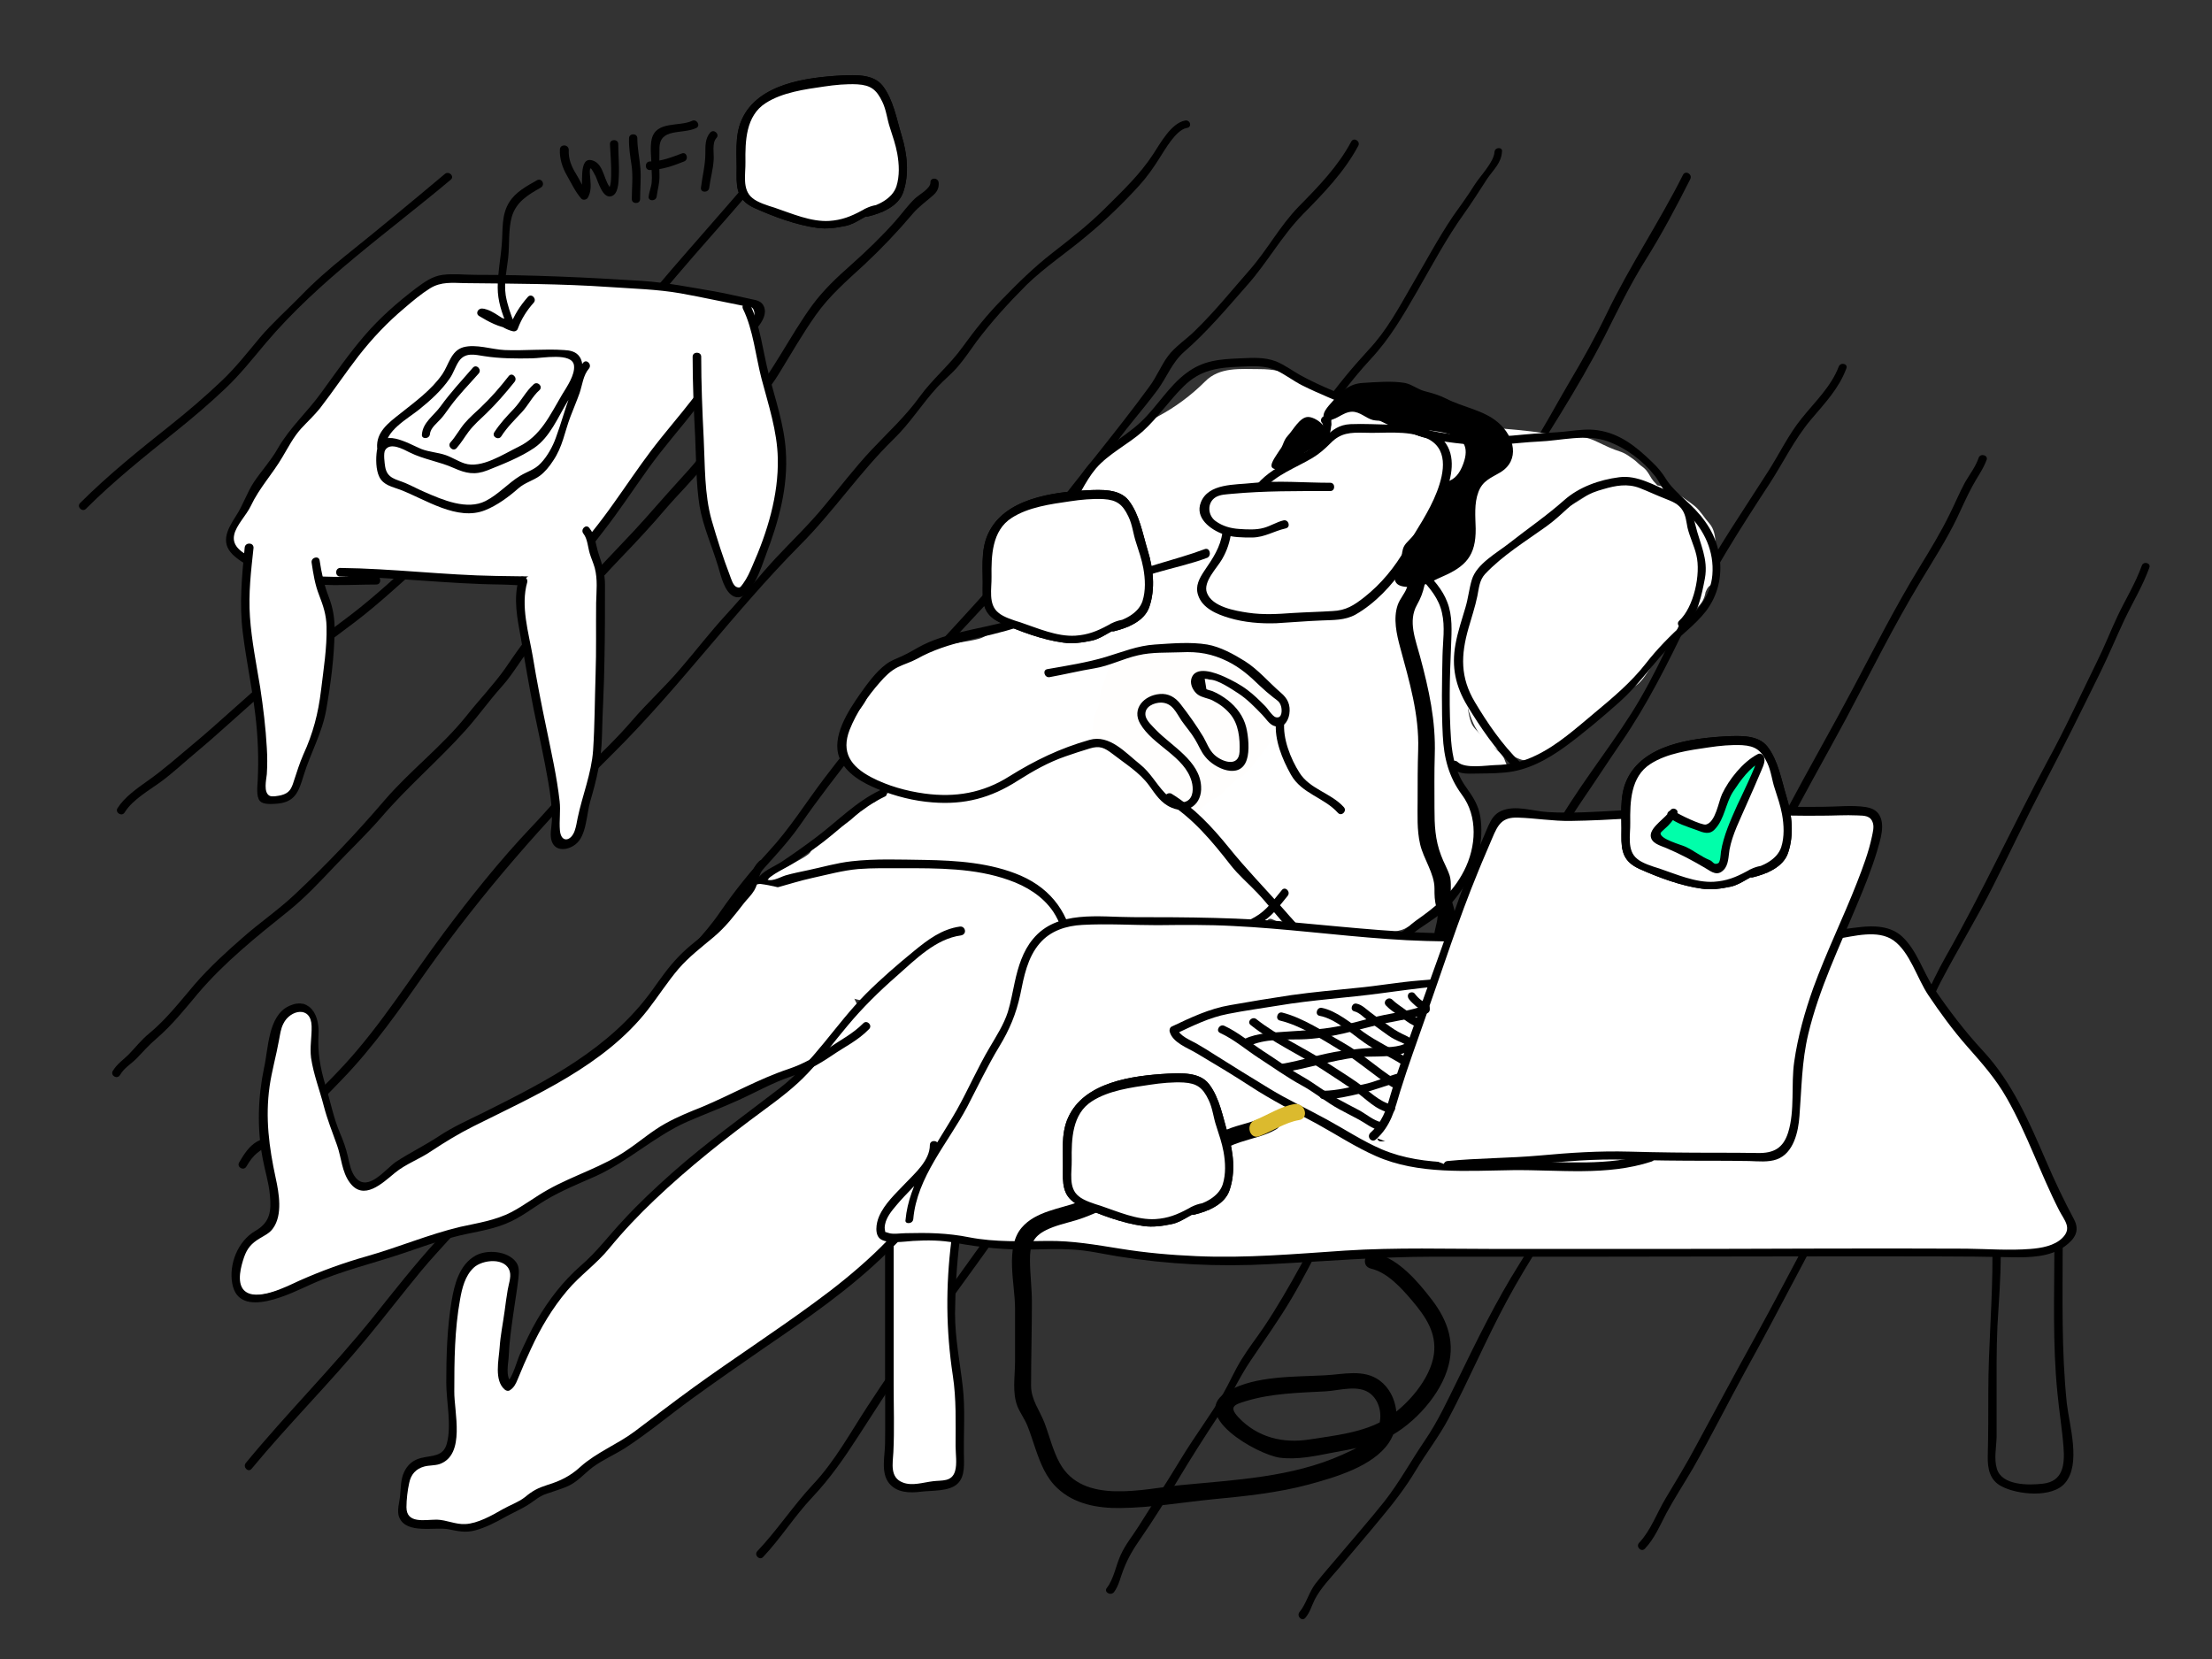 <?xml version="1.0" encoding="utf-8"?>
<!-- Generator: Adobe Illustrator 19.0.0, SVG Export Plug-In . SVG Version: 6.00 Build 0)  -->
<svg version="1.1" xmlns="http://www.w3.org/2000/svg" xmlns:xlink="http://www.w3.org/1999/xlink" x="0px" y="0px" width="800px"
	 height="600px" viewBox="0 0 800 600" style="enable-background:new 0 0 800 600;" xml:space="preserve">
<rect x="0" y="0" width="800" height="600" fill="#333333" stroke="none"/>
<style type="text/css">
	.st0{fill:#FFFFFF;}
	.st1{fill:#FFFEFD;}
	.st2{fill:#DBBA2E;}
	.st3{fill:#00FFAA;}
	.st4{fill:#F15A24;}
	.st5{display:none;}
	.st6{display:inline;}
	.st7{fill:#D3D3D3;}
	.st8{display:inline;fill:#CCCCCC;stroke:#CCCCCC;stroke-width:6;stroke-miterlimit:10;}
	.st9{display:inline;fill:#C1C1C1;stroke:#C1C1C1;stroke-width:6;stroke-miterlimit:10;}
	.st10{display:inline;fill:#FFFFFF;stroke:#000000;stroke-miterlimit:10;}
	.st11{display:inline;fill:#808080;stroke:#000000;stroke-miterlimit:10;}
	.st12{fill:#333333;}
	.st13{display:inline;fill:#FFFFFF;}
	.st14{display:inline;fill:#FFFFFF;stroke:#000000;stroke-width:3;stroke-miterlimit:10;}
</style>
<g id="second">
	<g id="XMLID_334_">
		<g id="XMLID_504_">
			<path d="M293.5,37c0.3,4-6.5,8.8-8.9,11.7c-4.1,4.9-8.1,10-12.3,14.9c-7.8,9.2-15.8,18.2-23.7,27.3c-16,18.3-31.4,37.3-46.5,56.4
				c-7.2,9.1-14,18.4-21.8,27c-7.8,8.6-16.3,16.1-25.1,23.6c-9.5,8.2-18.5,17-28.5,24.6c-9.4,7.2-19.2,14.1-28.3,21.7
				c-9.9,8.2-19.1,17.1-29,25.3c-5.3,4.4-10.3,8.9-16,12.9c-3.8,2.7-8.4,5.9-10.9,9.9c-1,1.6,1.6,3.2,2.6,1.5
				c2.9-4.7,9.1-8.1,13.4-11.3c4.3-3.2,8.2-6.9,12.3-10.3c9.1-7.6,17.7-15.8,26.8-23.5c9.8-8.3,20.3-15.8,30.6-23.6
				c9.5-7.2,18-15.4,27-23.2c9-7.9,18-15.4,26-24.2c8-8.8,15-18.3,22.4-27.6c15.2-19.4,30.9-38.6,47-57.2
				c9.2-10.5,18.4-20.9,27.4-31.6c4.1-4.9,7.9-10.3,12.5-14.8c2.7-2.7,6.2-5.2,5.9-9.4C296.4,35.1,293.4,35.1,293.5,37L293.5,37z"/>
		</g>
	</g>
	<g id="XMLID_343_">
		<g id="XMLID_553_">
			<path d="M160.9,62.9c-11.9,10-24,20-36.1,29.7c-5.7,4.6-11.1,9.3-16.2,14.6c-4.8,4.9-10.1,9.6-14.6,14.9
				c-4.6,5.5-8.8,10.9-14,15.8c-5.9,5.6-12.1,10.9-18.5,16c-11.2,8.9-22.4,17.9-32.5,28c-1.4,1.4,0.8,3.5,2.1,2.1
				c10.1-10.1,21.4-19.1,32.5-28c6.1-4.9,12.1-10,17.8-15.4c5.4-5.1,9.9-10.8,14.7-16.5c19.2-22.7,44.3-40.1,66.9-59.1
				C164.5,63.8,162.4,61.7,160.9,62.9L160.9,62.9z"/>
		</g>
	</g>
	<g id="XMLID_3_">
		<g id="XMLID_346_">
			<path d="M336.5,66c0.1,2.2-4.3,4.5-5.7,5.9c-2.6,2.5-4.7,5.5-7.1,8.2c-4.9,5.5-10.3,10.7-15.8,15.6c-5.1,4.5-9.9,9-14,14.5
				c-4.2,5.7-7.8,11.9-11.5,17.9c-4,6.4-7.6,12.6-13.3,17.6c-5,4.4-8.7,8.7-12.3,14.3c-4.5,7-10.4,12.7-15.9,19
				c-5.1,5.8-10.1,11.5-15.4,17c-5,5.3-10,10.5-14.9,15.9c-4.8,5.3-10,9.4-15.3,14.1c-5.3,4.6-8.7,10.2-12.7,15.9
				c-4.2,5.9-9.4,11.3-13.9,17c-8.9,11.1-20.3,19.7-29.6,30.5c-10.1,11.8-21,23.3-32.4,34c-5.9,5.6-12.7,10.2-18.8,15.6
				c-6.1,5.3-12.1,10.8-17.4,16.9c-5.3,6.2-10.3,12.7-16.6,17.9c-2.8,2.3-4.8,4.9-7.3,7.5c-2.1,2.1-4.2,3.4-5.8,6
				c-1,1.7,1.6,3.2,2.6,1.5c1.5-2.6,3.9-3.9,6-6c2.4-2.5,4.5-4.9,7.2-7.2c5.6-4.8,10.3-10.7,15-16.3c9.6-11.3,21.1-20.5,32.7-29.8
				c6.1-4.9,11.5-10.7,16.9-16.4c5.5-5.8,11.4-11.4,16.7-17.5c9.5-11.1,20.6-20.5,30.4-31.4c4.6-5.1,8.5-10.7,13.1-15.8
				c4.7-5.2,7.8-11.5,12.6-16.6c4.9-5.3,11.1-9.2,16.1-14.5c4.9-5.2,9.6-10.5,14.5-15.6c5.5-5.7,10.9-11.5,16-17.5
				c4.8-5.6,10.2-10.8,14.8-16.7c4.8-6.1,8.2-12.7,14.1-17.9c5-4.4,8.8-8.9,12.3-14.6c4.3-7,8.4-14.2,13.2-21
				c5-7.1,11.3-12.5,17.6-18.3c6.2-5.8,12-11.9,17.5-18.4c2.2-2.6,4.7-4.3,7.2-6.5c1.5-1.3,2.3-2.6,2.2-4.6
				C339.4,64.1,336.4,64.1,336.5,66L336.5,66z"/>
		</g>
	</g>
	<g id="XMLID_151_">
		<g id="XMLID_356_">
			<path d="M428.6,43.6c-5,0.9-9,8.3-11.5,12.1c-4.9,7.5-10.9,13.1-17.2,19.4c-6,6-12.5,11.1-19.2,16.3c-6.7,5.2-12.5,10.9-18.4,17
				c-5.3,5.4-9.6,10.8-14.1,17c-4.7,6.6-10.9,11.6-15.6,18.1c-5.2,7.2-11.5,12.9-17.5,19.3c-6,6.4-11.3,13.4-17,20.2
				c-5.5,6.7-11.7,12.6-17.6,18.9c-6.1,6.6-11.7,13.7-17.8,20.3c-5.8,6.3-11,13.1-16.6,19.6c-5.5,6.5-11.8,12.2-17.4,18.7
				c-5.4,6.3-11.4,12-17.4,17.9c-6.7,6.6-12.6,13.9-19.1,20.7c-11.4,12-22.1,25.4-32,38.7c-11.8,15.8-22.2,32.6-35.5,47.1
				c-6.8,7.4-14.1,14.3-21.6,21.1c-1.9,1.7-3.3,3.7-5.7,4.9c-1.5,0.8-3.1,1.2-4.5,2c-2.9,1.7-4.7,4.6-6.4,7.5
				c-1,1.7,1.6,3.2,2.6,1.5c2.6-4.5,4.7-5.9,9.3-8.1c3.2-1.5,5-4,7.7-6.3c6.3-5.3,12-11.3,17.7-17.2c11.4-11.8,20.8-25.3,30.2-38.7
				c20.1-28.4,43.1-54.7,67.8-79.2c23.9-23.7,43.8-51.3,67.5-75.2c12.1-12.1,21.6-26.4,33.9-38.4c6-5.8,10.2-12.7,15.8-18.8
				c2.4-2.6,5.2-4.8,7.5-7.5c2.4-2.8,4.5-6,6.7-9c5.5-7.3,11.6-14,18.1-20.5c6.7-6.5,14.6-11.7,21.7-17.7
				c6.7-5.5,13.3-11.9,19.1-18.3c2.8-3.1,5.1-6.4,7.3-9.9c1.9-2.9,5.8-10,9.7-10.8C431.3,46.1,430.5,43.2,428.6,43.6L428.6,43.6z"/>
		</g>
	</g>
	<g id="XMLID_203_">
		<g id="XMLID_371_">
			<path d="M488.7,51.2c-4.8,9-11.9,16.3-19,23.5c-6.9,7.1-11.3,15.6-17.8,23c-6.5,7.4-12.6,15-19.7,21.9c-3.1,3.1-7.2,5.7-9.8,9.2
				c-2.5,3.4-4.1,7.5-6.7,11c-11.9,16.3-25,31.7-37.2,47.9c-13.2,17.5-28.3,33.3-43.1,49.5c-13.1,14.3-25.6,28.9-37.3,44.3
				c-6.6,8.7-12.5,18.2-19.9,26.2c-6.5,7.1-12.3,14.2-17.8,22.2c-5.8,8.5-13.2,15.3-19.8,23.2c-6.4,7.7-12.3,15.8-18.6,23.5
				c-13.2,16.1-28.6,29.9-42.5,45.4c-7.7,8.5-13.9,18.1-21.6,26.7c-8,8.8-15.4,18.2-22.8,27.5c-14.7,18.3-31.3,34.8-46.2,52.9
				c-1.2,1.5,0.9,3.6,2.1,2.1c13.3-16.1,28.2-30.9,41.5-47c6.8-8.2,13.3-16.7,20.1-24.9c6.4-7.7,13.7-14.6,19.4-22.8
				c12.1-17.4,28.6-30.9,42.6-46.6c13.7-15.3,25.5-32.1,39.6-47.1c6.4-6.8,10.8-15.2,16.7-22.5c6.1-7.5,13.1-14.1,18.6-22.1
				c6.4-9.3,13.4-18.2,20.3-27.1c6.1-7.9,13.1-14.8,19.5-22.5c13.6-16.3,29-30.9,42.4-47.3c6.6-8.1,12.8-16.5,19.4-24.6
				c6.5-7.9,12.1-16.5,18.6-24.4c3.1-3.8,6.2-7.6,9.1-11.5c3.3-4.6,5.1-9.7,9.4-13.5c8.5-7.4,15.5-15.8,22.9-24.2
				c7.2-8.1,12.4-17.7,20-25.5c7.5-7.6,15-15.3,20.1-24.8C492.2,51.1,489.6,49.5,488.7,51.2L488.7,51.2z"/>
		</g>
	</g>
	<g id="XMLID_239_">
		<g id="XMLID_389_">
			<path d="M540.5,55c-0.2,3.6-5.2,8.7-7.1,11.7c-2.5,4-5.2,7.7-7.9,11.5c-5.4,8-10,16.7-14.9,25c-4.8,8.3-9.1,16.4-15.7,23.4
				c-5.8,6.3-11.2,12.8-16.2,19.8c-11.3,16.1-21.3,32.9-33,48.7c-12,16.3-23.5,32.9-35.1,49.5c-11.4,16.3-22.6,32.9-34.6,48.8
				c-5.8,7.8-11.1,16-17,23.7c-6.1,8-12.8,15.6-19.5,23.1c-13.2,14.6-26.1,29.4-38.4,44.7c-5.8,7.1-10.4,14.9-15.5,22.5
				c-5.3,8-11.5,15.5-16.7,23.5c-2.9,4.4-5.4,8.9-8.9,12.9c-3.1,3.6-6.3,7.1-9.2,11c-6.9,9.3-12.9,19.3-20.3,28.3
				c-5.9,7.2-12.7,13.2-17.3,21.5c-2.4,4.4-5.5,7.9-8.5,11.8c-2.9,3.8-3.9,8.8-6.9,12.4c-1.2,1.5,0.9,3.6,2.1,2.1
				c2.2-2.7,2.9-5.8,4.5-8.9c2.1-4,5.6-7,8.2-10.7c2.4-3.4,4-7.3,6.5-10.7c2.7-3.8,6.1-7.2,9.3-10.6c6.4-7,11.7-14.9,17.1-22.7
				c5.9-8.4,12.4-16,18.7-24c5.4-6.8,9.6-14.6,14.9-21.6c5.8-7.8,10.9-16,16.2-24.1c5.8-8.9,12.9-17,19.7-25.1
				c6.4-7.7,12.9-15.3,19.7-22.6c13.1-14.3,25.6-28.8,36.5-44.8c11.2-16.5,23.3-32.4,34.8-48.8c11.8-16.8,23.4-33.6,35.4-50.3
				c6.1-8.5,12.6-16.8,18.2-25.5c5.3-8.2,10.5-16.5,16-24.6c6.3-9.1,12.6-17.9,20.1-26c7-7.5,11.7-15.7,16.8-24.5
				c5.4-9.4,10.6-19.2,16.9-28c3-4.2,5.7-8.5,8.5-12.8c2.2-3.2,5.1-5.7,5.3-9.7C543.6,53.1,540.6,53.1,540.5,55L540.5,55z"/>
		</g>
	</g>
	<g id="XMLID_256_">
		<g id="XMLID_500_">
			<path d="M665,132.6c-2.8,7.3-8.6,12.7-13.4,18.7c-4.7,5.8-8,12.7-12,19c-9.1,14.3-18.9,28.4-26.7,43.4
				c-7.7,14.8-14,30.3-22.9,44.3c-9.2,14.5-20.3,28-28.6,43.2c-8,14.7-17.5,28.5-25.3,43.3c-7.9,15.1-18.3,29-26.9,43.7
				c-9.1,15.4-17.6,31-26.3,46.6c-8.5,15.1-16.1,30.6-25.7,45c-2.7,4-5.7,7.8-8.2,11.9c-2.5,4-4.3,8.3-6.6,12.3
				c-4.7,8-10.3,15.4-15.1,23.3c-5,8.3-10.3,16.4-15.5,24.7c-2.2,3.5-4.8,6.6-6.5,10.4c-1.7,3.7-2.5,8.7-5,11.9
				c-1.2,1.5,1.4,3,2.6,1.5c1.8-2.4,2.3-5.4,3.4-8.1c1.6-4.2,3.7-7.7,6.3-11.4c4.9-7.1,9.5-14.5,13.9-21.9
				c4.4-7.3,8.9-14.4,13.6-21.5c4.6-6.8,7.8-14.4,12.4-21.1c4.9-7.3,10-14.4,14.5-22c4.4-7.4,8.2-15.2,12.4-22.8
				c8.6-15.5,17-31.1,26-46.4c9-15.3,18.3-30.4,27.9-45.3c4.5-6.8,7.6-14.4,12-21.3c4.5-7.1,9.1-14.1,13.3-21.5
				c4.4-7.7,8.4-15.4,13.4-22.7c4.8-7,9.4-14.1,14.2-21.1c9.6-13.9,16.9-28.7,24.3-43.9c8.5-17.4,18.9-33.7,29.5-49.9
				c5-7.7,9-16.1,15-23.2c4.9-5.8,10-11.1,12.7-18.3C668.6,131.6,665.7,130.8,665,132.6L665,132.6z"/>
		</g>
	</g>
	<g id="XMLID_258_">
		<g id="XMLID_479_">
			<path d="M608.7,63.2c-8.6,17.1-19.3,33-27.6,50.2c-4.1,8.5-8.7,16.7-13.5,24.8c-4.8,8.1-9.2,16.6-14.4,24.5
				c-10.4,16-22,31.7-30.4,49c-8.7,17.7-20.8,33.7-32.3,49.7c-11.8,16.4-22.4,33.4-35.2,49.2c-12.2,15.1-23.5,31.1-34.6,47
				c-5.4,7.8-11.6,14.8-16.4,23c-5,8.5-11.2,16.4-16.9,24.5c-11.3,16.1-23.2,31.8-34.7,47.9c-13.1,18.4-26.5,36.5-38.8,55.4
				c-6.3,9.6-11.9,20-19.8,28.4c-7.2,7.7-13,16.6-20.2,24.2c-1.3,1.4,0.8,3.5,2.1,2.1c6.4-6.8,11.3-14.7,17.7-21.5
				c6.5-6.9,11.5-14.1,16.6-22c11-17.2,22.3-34.2,34.4-50.6c11.8-16.1,23.1-32.5,35.2-48.4c6.2-8.1,11.8-16.5,17.7-24.8
				c5.4-7.6,9.9-15.9,15.4-23.3c11.9-16.1,23.6-32.2,35.5-48.3c5.9-7.9,12.3-15.4,18.3-23.3c6.1-8.1,11.4-16.7,17.1-25.1
				c11-16.2,22.8-31.6,33.2-48.2c5.2-8.3,9.4-17.1,14.4-25.6c5-8.5,10.5-16.6,15.7-24.9c11.4-18.3,23.4-36.4,33.2-55.6
				c4.7-9.3,9.1-18.5,14.7-27.4c5.9-9.4,11.2-19.4,16.2-29.3C612.2,63,609.6,61.5,608.7,63.2L608.7,63.2z"/>
		</g>
	</g>
	<g id="XMLID_259_">
		<g id="XMLID_764_">
			<path d="M715.6,165.6c-1.1,3.2-3.2,5.9-4.9,8.8c-2,3.7-3.6,7.6-5.5,11.4c-3.3,6.8-7.3,13.3-11.2,19.7
				c-8.6,14.1-16.1,28.9-23.9,43.6c-7.7,14.5-15.9,28.8-23.6,43.3c-3.7,6.9-7.2,13.9-10.6,20.9c-3.4,6.9-7.9,13.2-11.8,20
				c-8,13.8-15.6,27.7-23.8,41.4c-8.5,14-15.9,28.5-24.5,42.4c-4.1,6.7-8.9,12.9-13.3,19.4c-4.6,6.7-8.7,13.8-13.1,20.8
				c-8.3,13.2-15.2,27.3-22,41.3c-3.9,7.9-7.3,15.4-12.3,22.7c-4.9,7.2-9,14.8-14.4,21.7c-5.2,6.5-10.7,12.8-16.1,19.2
				c-2.9,3.5-6,6.9-8.8,10.5c-2.4,3.1-3.4,7.4-5.8,10.3c-1.2,1.5,0.9,3.6,2.1,2.1c1.7-2,2.2-4.2,3.4-6.6c2.1-4.1,5.6-7.7,8.6-11.2
				c5.1-6.1,10.3-12.1,15.3-18.2c4.6-5.5,9-11.2,12.7-17.4c3.7-6.2,8.3-12.1,11.7-18.5c7.4-14,13.6-28.7,21.1-42.6
				c7.7-14.3,16.8-28,26.2-41.2c9.5-13.2,16.7-27.7,24.9-41.7c8.3-14.2,17.3-27.9,25-42.4c3.7-7,7.6-13.7,11.8-20.4
				c4.2-6.7,7.5-13.9,11.1-21c7.5-14.8,15.8-29.2,23.7-43.9c8.9-16.7,17.3-33.7,27.1-49.9c4.5-7.5,9.3-14.9,13.1-22.8
				c1.8-3.8,3.5-7.7,5.5-11.4c1.7-3.2,3.9-6.1,5.2-9.6C719.1,164.6,716.2,163.8,715.6,165.6L715.6,165.6z"/>
		</g>
	</g>
	<g id="XMLID_332_">
		<g id="XMLID_535_">
			<path d="M774.6,204.6c-2.3,6.4-5.8,12-8.7,18.1c-2.6,5.5-4.8,11.2-7.5,16.6c-5.9,12-11.4,24.1-17.8,35.8
				c-12.6,23.4-23.6,47.5-36.8,70.7c-6.2,10.9-10.5,22.5-16.2,33.7c-3,5.8-6.1,11.6-8.7,17.6c-2.5,5.8-4.3,11.9-7.1,17.6
				c-5.7,11.6-12.3,22.9-18.5,34.3c-6.2,11.6-12.3,23.3-18.7,34.9c-7.2,13-14.2,26.1-21.3,39.2c-3.4,6.4-7.2,12.6-10.9,18.8
				c-3.2,5.3-5.3,11.5-9.6,16.1c-1.3,1.4,0.8,3.5,2.1,2.1c3.5-3.7,5.4-8.3,7.7-12.7c3-5.6,6.5-10.9,9.7-16.4
				c6.5-11.4,12.4-23.2,18.7-34.7c13-23.4,24.9-47.4,38.1-70.6c6.4-11.2,10.1-23.3,15.9-34.8c3-5.9,6.1-11.8,9-17.8
				c2.8-5.9,4.8-12.2,7.9-18c6.1-11.7,13-22.9,18.9-34.6c6.1-12.1,11.9-24.4,18.2-36.4c7.1-13.5,13.8-27.1,20.5-40.7
				c3.1-6.3,5.8-12.8,8.8-19.2c3-6.3,6.6-12.2,9-18.8C778.1,203.6,775.2,202.8,774.6,204.6L774.6,204.6z"/>
		</g>
	</g>
	<g id="XMLID_17_">
		<path id="XMLID_198_" class="st0" d="M339,365.5c-11.8,0.2-23.6-2.6-35-5.5c-3.8-1-8.4-1.9-10-5.9c-0.9-2.1-1.2-4.5-1.6-6.8
			c-0.6-3.2-1.3-6.5-2-9.7c-0.9-4.5-1.6-8.7,0.2-13c0.9-2.2-12.6,0.2-12.5-2.1c0.2-3.3-1.8-2,0-5c1.2-2.1,14.1-7.2,15.1-9.5
			c0.4-0.9,7.8-6.3,8.5-7c1.3-1.2,2.2-1.8,4.3-3.2c2.7-1.9,3.1-2.7,5.1-4.4c1-0.8,1.2-1.3,2.2-1.9c1.9-1.1,3.2-1.3,4-2.2
			c0.7-0.8,1.1-0.7,3.4-2.1c1-0.6,0.5-1.6,1-2.8c-0.5-0.7-5.7-2.2-6.5-2.5l-5.4-3.4c-1.4-1.9-4.6-3.7-5.5-5.8
			c-0.4-0.9,0.3-4-0.1-4.9c-0.3-0.6,1.4-1.4,1.2-2.1c-0.7-2.2,1.6-4.3,2.8-5.9c1.9-2.4,4.1-4.4,5.3-7.3c0.5-1.2,0.9-2,1.6-3
			c0.5-0.8,0.7-1.8,1.3-2.6c1-1.3,2.4-2.4,3.6-3.5c0.9-0.9,1.5-1.8,2.3-2.7c1-1.1,1.9-1,3.1-1.8c0.9-0.6,1.5-1.3,2.5-1.8
			c4.8-2.7,9.8-2.7,15-3.9c3.6-0.9,7.4-1.2,10.9-2.1c1.9-0.5,3.6-1.6,5.3-2.6c6.5-3.7,13.1-7.3,19.9-10.5c9.2-4.3,13.5-4.8,25.1-9.1
			c2.3-0.8,8.9-3.3,11.2-3.9c2.6-0.7,15.7-4,18.2-4.8c4-1.3,2.2,5.8,2.2,17.1L448,221c2.3,1,16.1,2.6,18.5,2.4
			c10.3-0.7,12.3-0.9,19.3-1.2c3.3-0.1,26-23.7,27-20.5c1.4,4.3,9.4,17,10.2,21.4c0.7,3.6-1.3,12.5-0.6,16.1
			c0.9,5.4-1.4,15.9,0,21.2c1,3.8,2,12.6,2.9,16.4c0.7,3.2,2.1,6.1,3.4,9.1c1.5,3.3,5.2,8.4,5.2,12c0,2.7-0.5,5.3-0.5,8
			c0,3.7,0,7.1-2.1,10.4c-1.2,2-3,3.7-4.7,5.4c-1.5,1.6-3.6,2.5-5.2,4c-1.3,1.2-2.8,2.4-4,3.8c-1,1.1-2,1.6-3.2,2.4
			c-2.1,1.4-4,2.9-6.2,4c-1.9,1-10.5,2.3-12.7,2.5c-4.7,0.4-9.3,2.2-13.9,0.7c-3.1-1-5.5-2.2-8-4.4c-1.9-1.6-1.1,2-2.8,0.2
			c-1.2-1.2-3.3,1.2-4.7,0.1c-1.1-0.8-2.6-1.2-3.9-1.7c-0.7-0.2-2-1.1-2.7-1c-0.8,0.1-1.1,0.8-1.5,1.4c-0.8,1.3-1.6,2.6-2.6,3.7
			c-4.4,4.9-13.5-1.9-19.7-0.7c-3.3,0.6-6.6,0.6-9.8,1c-2.4,0.3-4.4,1.5-6.8,2c-5,0.9-10,1.5-14.9,2.6c-2.3,0.5-5.5,2.2-8,1.9"/>
	</g>
	<path id="XMLID_24_" class="st0" d="M617,213c-0.3,3.1-1.3,5.2-3.7,7.2c-1.9,1.6-4.5,3.3-5.7,5.4c-1.2,2-1.8,4.4-3.2,6.2
		c-1,1.2-2.3,2-3.2,3.3c-1.1,1.5-1.9,3.1-3,4.6c-1.8,2.4-3.3,5.3-5.5,7.4c-1.9,1.8-4.5,2.3-6.4,4.1c-2.2,2-4.1,4.2-6.6,5.9
		c-3,2.1-6.5,3.8-9.2,6.1c-1.6,1.4-3.1,2.6-4.8,3.8c-1.7,1.2-3,2.7-4.6,4c-1.2,1-2.7,1.8-4,2.5c-1.2,0.7-3.3,1.4-4.7,1.5
		c-1.9,0.2-3.6-0.9-5.4-1.5c-1.7-0.6-3.5-1.3-5.1-2.2c-3.6-2.1-6.5-4.8-8.4-8.4c-1.9-3.5-2.7-7.5-4-11.2c-1-2.9-2.1-5.9-2.7-8.8
		c-0.8-3.6-0.6-7.6-0.5-11.2c0.2-5.4,2.9-10.7,5.4-15.3c1.4-2.6,2.2-5.5,4-7.8c1.8-2.4,4.2-4.3,6.1-6.7c1.4-1.8,2.6-3.6,4.6-4.9
		c2-1.2,3.3-2.9,5.3-4c2.2-1.2,3.9-2.9,6-4.3c1.5-1,3.1-1.6,4.6-2.5c3-1.6,5.9-3.4,8.8-5.2c3.1-2,7.5-4.9,11.3-5.3
		c4.3-0.5,8.6-0.6,12.9-0.6c4.3,0,8.7,1.4,12.2,4c1.8,1.3,3.8,2.6,5.5,4c2.1,1.8,3.4,4.2,5.2,6.2c1.7,1.9,2.2,4.7,2.2,7.2
		c0,2.7,0.6,5.2,0.7,7.8c0.1,2.1,0,4.4-1.3,6.2c-0.5,0.8-1.5,1.2-2.1,2c-0.8,1.1-0.9,2.4-2,3.3"/>
	<path id="XMLID_98_" class="st0" d="M547.5,276.5c-2,0.1-3.9,1-6,1c-2.2,0.1-4.2,0.5-6.4,0.5c-5.6-0.1-11-0.7-16.5-1.4
		c-3.2-0.4-5.8-1.4-8.6-2.7c-4.9-2.3-9.8-5-14.3-8c-11.2-7.5-21.8-16.1-33.9-22.1c-3.5-1.8-6.8-3.9-10.3-5.6
		c-5.7-2.8-11.5-5.3-17.3-8c-7.5-3.6-15.9-6.8-22.4-12.1c-1.6-1.3-3.2-2.9-4.9-4c-0.8-0.6-1.7-0.9-2.5-1.6c-0.7-0.5-1.1-1-1.9-1.4
		c-3.2-1.8-6.6-3-9.9-4.6c-1.4-0.7-2.7-1.4-4.2-1.9c-1.3-0.4-2.2-1.1-3.3-1.9c-2-1.3-4.2-4.1-3.8-6.7c0.2-1.6,1.3-3,1.9-4.5
		c0.9-2.2,1.3-4.6,2.2-6.9c1.7-4.1,4-8.2,7-11.6c1.2-1.4,2.1-3,3.2-4.5c1.6-2,3.4-3.9,5.2-5.7c2.1-2.1,4.8-3.6,7.1-5.4
		c3.3-2.6,7.2-4.8,10.9-6.8c6.2-3.3,12-7.6,17-12.6c5.3-5.4,12.8-4.5,19.9-4.5c4.6,0,8.4,0.8,12.7,2.5c3.9,1.5,7.5,3.8,11.4,5.3
		c4.9,1.9,9.6,4.2,14.5,6.2c2.5,1,5.3,1.5,7.9,2.1c3.8,0.8,7.8,1.5,11.7,1.9c6.7,0.8,13.4,1.5,20.1,2.5c6.5,0.9,13.1,1.2,19.6,2
		c2.9,0.3,6,1,8.9,1.1c1.9,0.1,3.6,0,5.4,0.3c2.7,0.5,5.6,0.6,8.2,1.7c2.6,1.1,5.1,2.5,7.8,3.5c1.7,0.6,3.2,1,4.7,2
		c1.3,0.9,2.6,1.7,3.8,2.9c0.9,0.9,2.2,1.6,3,2.6c1,1.2,1.6,2.7,2.6,3.9c0.6,0.7,2.1,1.8,1.5,2.9c-0.7,1.2-3.5,0.7-4.6,0.7
		c-3.8,0-7.6,0-11.5,0c-2.1,0-4.3,0-6.4,0c-1.4,0-2.2-0.1-3.4,0.7c-3.1,2-6.2,3.9-8.9,6.4c-2.4,2.2-4.6,4.8-7.4,6.6
		c-3.5,2.3-7.2,4.6-10.1,7.6c-2.4,2.5-5.8,4-8.1,6.6c-2.2,2.5-3.8,5.1-5,8.1c-1.7,4.1-1,8.7-1.8,12.9c-1,5.4-1,10.9-1.6,16.3
		c-0.4,3.2-0.2,6.6-0.1,9.8c0.1,2.7,0.5,6.2,1.5,8.8c0.7,1.9,3,3.8,4.4,5.2c1.3,1.3,2.7,2.5,4,3.8c1,0.9,2.2,2,3,3.1
		c0.9,1.2,1,3,2.1,4"/>
	<g id="XMLID_176_">
		<path id="XMLID_200_" class="st0" d="M523,290.5c-3.5-1.5-7.3-1.4-11-1.6c-5.4-0.4-11.2-0.6-16.4-2.3c-2.9-1-5.9-2.2-8.7-3.7
			c-5.1-2.7-10.2-5.2-15.3-7.8c-8.4-4.3-16.6-9.1-25-13.4c-3.1-1.6-6.4-2.8-9.7-4.1c-4.1-1.6-8-3.7-12-5.5c-4.5-2-9.1-3.8-13.3-6.4
			c-3.8-2.3-7.7-5.3-11.1-8.2c-2.1-1.8-4.6-3.4-6.5-5.4c-2.1-2.2-3.3-5.5-4.1-8.4c-0.4-1.3-0.6-1.9,0.2-3.1c0.7-1,1.6-2.1,2.4-3
			c2.6-2.9,5.8-5.2,9.6-6.1c2-0.5,4-1.2,6-1.9c1.5-0.5,2.6-1.3,4-2c1.9-1,3.7-1.9,5.8-2.5c1.4-0.4,2.9-1.3,4.3-1.5
			c0.9-0.2,1.6-0.1,2.5-0.3c1-0.3,1.7-0.4,2.6-0.9c1.7-0.8,3.6-0.7,5.3-1.4c1.8-0.7,4-1.6,6-1.4c2.4,0.2,1.5,3.2,0.5,4.6
			c-1.5,2.1-2.2,4.6-3.3,7c-1.1,2.6-0.9,4.1,1.7,5.5c1.3,0.7,2.6,1.2,4,1.6c0.7,0.2,1.4,0.6,2.1,0.8c1.1,0.2,2.3,0.2,3.4,0.3
			c2.6,0.4,4.8,0.8,7.5,0.8c1.6,0,3,0.5,4.5,0.5c1.8,0.1,3.7,0,5.5,0c4.5,0,9.6-0.6,14.1,0.2c1.2,0.2,3.2,0.6,4.5,0.3
			c2-0.4,4-1.8,5.8-2.7c1.8-0.9,3.6-1,5.2-2.3c0.9-0.7,1.8-1.3,2.7-2.1c0.9-0.9,1.7-1.8,2.7-2.6c2.1-1.7,3.8-1.8,6.3-1.8
			c2.3,0,4.4-0.1,6.6,0.8c3.6,1.5,9.1,5,9.3,9.4c0.1,2.4-0.2,4.9,0.2,7.3c0.3,1.3,0.3,2.7,0.8,4c0.3,0.9,0.7,1.7,0.9,2.7
			c0.6,2.6,0.8,5.3,0.8,7.9c0,3.6-0.2,7.2-0.2,10.9c0,2.6,0,5.3,0,7.9c0,1.5,0.3,3,0.3,4.6c0,1.7-0.3,3.3-0.4,5.1
			c-0.2,4.8,0.1,9.6,0.1,14.4"/>
	</g>
	<g id="XMLID_84_">
		<path id="XMLID_195_" class="st1" d="M395.3,267.3c0-4.3-0.5-7,1.6-10.9c1.3-2.6,0.5-6,1.9-8.5c1.5-2.8,1.8-8,4.5-9.8
			c2.4-1.7,13.2-1.8,16.1-2.5c2.2-0.5,5-0.6,7.2-0.3c1.3,0.1,2.4,0.6,3.7,0.7c1.5,0.1,2.8,0.3,4.2,0.7c2.9,0.9,5.8,2.1,8.4,3.6
			c1.3,0.8,2.6,1.6,4,2.4c1.5,0.9,3.1,1.1,4.7,1.8c2.3,1.1,4.3,2.8,6.6,3.9c3.5,1.7,5.5,4.1,7.4,7.5c1.6,2.8-1.4,5.4-3,7.7
			c-2,2.7-3.7,5.7-5.8,8.4c-1.4,1.8-2.7,3.3-4,5.2c-1.1,1.5-2.9,3.2-4.5,4.1c-2.6,1.6-4.5,3.9-6.7,6c-1.1,1.1-2,1.3-3.3,2
			c-1.5,0.7-2.1,1.7-3.3,2.7c-3.5,3.1-8.1,0.2-10.4-2c-1.5-1.4-3.1-2.8-4.6-4.3c-1.1-1.2-1.9-2.5-3-3.7c-0.9-1-1.9-2.2-3-3
			c-1.4-1-3.2-1.3-4.7-2.3c-2.3-1.6-3.4-5.9-6.1-6.6c-2.2-0.6-4.7-1.8-6.9-2.1"/>
	</g>
	<g id="XMLID_216_">
		<path id="XMLID_302_" class="st0" d="M123,207c9.5,0,18.6,1.1,28.1,1.7c13.3,0.9,26.5,1.2,39.8,1.2c2.7,0,5.2,0.4,7.8-0.6
			c5.3-2.1,9.2-7.5,12.8-11.5c11.4-12.7,19.6-27.8,30.7-40.8c7.2-8.4,13.7-17.3,20.2-26.4c2.3-3.2,4.3-6.6,6.8-9.6
			c1.9-2.3,5.6-5,5.9-8.2c0.4-3.3-2.8-2.9-5.3-3.5c-4.3-1-8.2-1.9-12.6-2.6c-4.7-0.7-9.4-1.9-14.1-2.6c-6-0.8-11.9-1-17.9-1.4
			c-19-1.5-38-1.8-57.1-1.8c-5,0-9.2-0.9-13.3,2.1c-7.5,5.4-14.5,11.2-20.6,18.1c-7.4,8.3-13.5,17.8-20.3,26.7
			c-2.3,3-5.3,5.2-7.6,8.1c-2.3,3-4.3,6.8-6.2,10.1c-1.9,3.3-4.8,5.9-6.9,9.2c-2.5,3.7-3.7,7.7-6,11.5c-1.6,2.6-4.8,5.8-4.1,9.2
			c1.1,5.3,10.1,8.3,14.3,10c6.7,2.7,13,4,20.2,4c6.2,0,12.3,0,18.5,0"/>
		<g id="XMLID_243_">
			<path d="M123,208.5c19.5,0.2,38.9,2.7,58.4,2.9c7.3,0.1,15.6,1.7,21.9-2.9c5.8-4.3,10.7-10.9,15.1-16.6
				c5.6-7.2,10.6-14.8,15.9-22.2c5.4-7.6,11.6-14.5,17.3-21.9c5.7-7.4,10.9-15,16.3-22.6c2.4-3.4,10.5-9.2,8.4-14.3
				c-0.8-2-2.6-2.3-4.5-2.7c-4.4-0.9-8.8-2-13.3-2.8c-8.8-1.5-17.3-3.2-26.2-3.8c-20.1-1.3-40.1-2.2-60.3-2.2c-3.9,0-8-0.5-11.9,0
				c-3.8,0.5-6.6,2.6-9.6,4.8c-6.7,5.1-13.1,10.7-18.6,17.1c-5.7,6.6-10.6,13.7-15.7,20.7c-5.1,7.1-11.4,12.6-15.8,20.3
				c-2.5,4.4-5.8,7.9-8.6,12.1c-2.5,3.8-3.9,8.3-6.4,12.1c-3.5,5.4-6,10.3-0.2,15c5.2,4.3,13.5,7,20,8.5c10,2.4,20.7,1.4,30.9,1.4
				c1.9,0,1.9-3,0-3c-8.3,0-17,0.7-25.3-0.4c-6.7-0.9-13.4-3.2-19.4-6.2c-3.3-1.6-7.7-4-6.7-8.4c0.7-3.4,4.5-7.2,6-10.4
				c3.1-6.6,7.9-11.6,11.5-17.8c2.1-3.5,3.9-7.1,6.7-10.2c2.3-2.5,4.7-4.7,6.8-7.3c4.8-6.2,9.2-12.8,14-19
				c5-6.4,10.5-12.2,16.6-17.3c2.9-2.5,6-5.1,9.2-7.1c4-2.5,8.1-2,12.6-1.9c17.4,0.2,34.8,0.2,52.2,1.4c8.6,0.6,17.4,0.8,25.9,2.3
				c7.8,1.4,15.4,3.1,23.1,4.6c2,0.4,3-0.1,3.5,2.1c0.4,2.2-1.2,3.4-2.6,4.9c-2.2,2.3-4,4.7-5.8,7.3c-4.4,6.4-8.9,12.8-13.7,19
				c-5,6.5-10.4,12.6-15.3,19.1c-4.6,6.1-8.8,12.4-13.3,18.7c-5,7.1-10.5,14-16.4,20.4c-3.5,3.7-7,6.4-12.4,6.3
				c-4.6-0.1-9.2-0.1-13.8-0.2c-18.9-0.3-37.7-2.7-56.5-2.9C121.1,205.5,121.1,208.5,123,208.5L123,208.5z"/>
		</g>
	</g>
	<g id="XMLID_217_">
		<path id="XMLID_296_" class="st0" d="M189,210c-1.9,5.7-0.9,11,0.1,16.8c1.6,9.1,3.1,18.3,4.9,27.4c2.4,11.8,5.2,23.9,6.8,35.8
			c0.3,2.6,0.2,5.1,0.2,7.7c0,1.6-0.6,4.5-0.1,6.1c0.8,2.5,2.8,2,5.2,0.9c1.6-0.7,2-1.3,2.6-2.9c1.2-3,1.5-6.9,2.4-9.9
			c2.2-7.6,4.7-14.4,4.8-22.5c0.2-11.8,1-23.6,1-35.4c0-5.4,0-10.7,0-16.1c0-3.7,0.5-7.6-0.1-11.2c-0.5-2.9-2-5.7-2.7-8.6
			c-0.5-2-0.5-4.6-2.2-6.1"/>
		<g id="XMLID_242_">
			<path d="M187.6,209.6c-2,7.1-0.5,14.1,0.8,21.3c1.5,8.6,2.9,17.1,4.6,25.6c1.8,8.8,3.8,17.6,5.3,26.4c0.8,4.6,1.4,9.2,1.3,13.9
				c-0.1,2.4-0.9,5.3,0,7.6c1.4,3.7,5.8,3.1,8.5,1c4.1-3.1,4-11.1,5.4-15.7c2.3-7.8,4-15.1,4.2-23.2c0.2-9.2,0.8-18.4,0.9-27.5
				c0.2-9.2,0.2-18.3,0.2-27.5c0-4-1-7.4-2.3-11.2c-1.1-3.3-1.1-6.6-3.4-9.4c-1.2-1.5-3.3,0.6-2.1,2.1c1.5,1.9,1.6,4.9,2.3,7.2
				c0.5,1.7,1.3,3.4,1.8,5.2c1.1,4.2,0.6,8.4,0.5,12.6c-0.1,8.7,0.1,17.3-0.2,26c-0.3,9.1-0.3,18.3-0.9,27.4
				c-0.6,8.4-3.9,16.3-5.6,24.5c-0.3,1.5-0.5,2.9-1,4.4c-1.3,4-5,4.7-5.4,0c-0.3-3.5,0.3-7-0.1-10.5c-1-8.9-3-17.7-4.8-26.5
				c-1.8-8.6-3.5-17.2-4.9-25.8c-1.5-8.7-4.5-18.3-2-27C191,208.5,188.1,207.7,187.6,209.6L187.6,209.6z"/>
		</g>
	</g>
	<g id="XMLID_218_">
		<path id="XMLID_289_" class="st0" d="M252,129c0,16.5,1.1,32.8,2,49.3c0.4,8.3,3.9,16,6.5,23.8c0.9,2.7,2.7,10.8,5.7,12.3
			c4.2,2.1,10.7-17.6,11.7-20.5c5-13.6,6.7-28.1,3-42.3c-2.4-8.8-4.7-17.6-6.9-26.4c-1.1-4.4-1.8-10.2-4-14.3"/>
		<g id="XMLID_241_">
			<path d="M250.5,129c0,9.5,0.4,19.1,0.9,28.6c0.4,8.4,0.3,17.1,1.6,25.4c1.3,7.5,4.5,14.5,6.7,21.8c1,3.2,2.2,9.3,5.7,10.9
				c6,2.6,10.2-11.3,11.6-15c4.6-12.1,8.1-24.5,7.2-37.6c-0.6-9.5-3.8-18.7-6.2-27.9c-2.1-8.1-3-17.4-6.7-25
				c-0.9-1.7-3.4-0.2-2.6,1.5c3.7,7.5,4.6,17.1,6.7,25.2c2.5,9.5,5.7,19,5.9,28.9c0.3,13.4-3.8,26.7-9.2,38.9
				c-0.9,2.1-1.9,4.4-3.3,6.3c-1,1.3-1.1,1.8-2.4,1.3c-1.3-0.5-2-3.1-2.4-4.1c-2.5-6.5-4.7-13.4-6.6-20c-2.7-9.5-2.4-19.9-2.9-29.7
				c-0.5-9.8-0.9-19.7-0.9-29.6C253.5,127.1,250.5,127.1,250.5,129L250.5,129z"/>
		</g>
	</g>
	<g id="XMLID_219_">
		<path id="XMLID_281_" class="st0" d="M90,198c-0.9,9-2,17.8-1.1,27c1.1,11.1,3.6,22.1,4.9,33.2c0.7,6.3,1.2,12.5,1.2,18.9
			c0,2.4-1.1,9.6,0.3,11.9c3.8,0.7,10.1,0.5,11.5-3.8c1.2-3.4,1.6-6.8,3.2-10.1c2.8-5.6,4.9-10.7,6.1-17c1.1-5.7,1.6-11.4,2.2-17.1
			c0.6-6.3,1.8-13.5,0.6-19.8c-0.7-4-3.1-7.4-3.8-11.3c-0.4-2.2-0.8-4.6-1.1-6.8"/>
		<g id="XMLID_211_">
			<path d="M88.5,198c-1,10.3-2,20.4-0.7,30.7c1.2,9.9,3.3,19.6,4.5,29.5c1,8.1,1.3,16.1,0.9,24.2c-0.1,1.9-0.6,5.7,0.8,7.3
				c1.2,1.3,4,1.1,5.7,1c7-0.4,8.3-4.3,10.1-10.2c2.5-8.2,6.7-15.3,8.2-23.9c1.6-9.2,2.9-19,3-28.3c0.1-4.4-0.5-8.3-2.1-12.4
				c-1.7-4.4-2.6-8.6-3.3-13.2c-0.3-1.9-3.2-1.1-2.9,0.8c0.6,4,1.2,7.9,2.7,11.7c1.5,3.9,2.6,7.1,2.7,11.4c0.2,7.6-1.1,15.5-2,23.1
				c-1,8.3-2.9,15.6-6.4,23.2c-1.4,3.2-2.3,6.2-3.4,9.5c-0.9,2.9-1.6,4.4-4.6,5.2c-0.9,0.2-3.3,0.7-4.2,0.2c-2.3-1.2-1.2-5.8-1-7.8
				c0.2-3.2,0.2-6.3,0-9.5c-0.4-7.3-1.3-14.6-2.4-21.9c-1.4-8.5-3.1-16.9-3.7-25.5c-0.6-8.4,0.4-16.7,1.3-25
				C91.7,196.1,88.7,196.1,88.5,198L88.5,198z"/>
		</g>
	</g>
	<g id="XMLID_220_">
		<g id="XMLID_238_">
			<path d="M139.5,162c-0.4-6.1,8-10.6,12.1-13.9c4.1-3.3,8.1-6.9,11.1-11.3c1.3-1.9,2-4.3,3.3-6.2c2.3-3.3,5.8-2.3,9.1-1.8
				c5.7,0.9,11.5,0.9,17.2,0.8c3.6,0,14.7-2.3,15.3,2.6c0.4,3.4-2.6,7.7-4.3,10.5c-4.4,7.4-7.7,15-15.8,18.9c-5.4,2.6-13.4,8-19.5,6
				c-2.4-0.8-4.5-2.2-6.8-3c-2.9-1-5.9-1.1-8.8-2.2c-4.8-2-14.7-8.2-16.1,0.6c-0.4,2.8-0.4,6.9,0.9,9.5c1.5,3,4.6,3.5,7.5,4.6
				c9.2,3.5,20.7,11.5,30.8,7.4c4.3-1.7,8.6-4.9,12-7.9c2.4-2.1,5.2-2.7,7.7-4.5c1.9-1.4,3.5-3.4,4.8-5.4c3.5-5.1,4.2-10.5,6.3-16
				c1.1-2.9,2.3-5.7,3.3-8.5c1-2.9,1.3-6.5,3.4-8.9c1.2-1.5-0.9-3.6-2.1-2.1c-2.8,3.3-3.2,7.8-4.7,11.7c-1.9,5.1-3.3,10.4-5.2,15.5
				c-1.1,3.1-3.1,6.7-5.4,9.1c-2.2,2.4-4.9,3-7.5,4.6c-4.4,2.7-7.8,6.7-12.5,9.1c-6.7,3.4-15.5-0.4-21.9-3.2c-2.4-1-4.7-2.3-7.1-3.3
				c-3.3-1.4-6.6-1.6-7.3-5.9c-0.2-1.3-0.7-4.9,0-6c1.8-3,6.6-0.3,8.8,0.8c5.2,2.6,10.8,3.3,16.1,5.7c4.3,1.9,7.5,2.6,12.1,0.8
				c5.5-2.2,11.9-4.7,16.9-8.1c5.7-3.9,8.6-11.1,12.1-16.9c2.4-3.9,7.5-11.4,4.3-16.1c-1.3-1.9-3.5-2.3-5.6-2.4
				c-7.1-0.5-14.4,0.3-21.5,0c-4.6-0.2-10.4-2.3-15-1c-4.4,1.3-5.2,6.3-7.5,9.7c-4,5.8-9.9,10-15.4,14.4c-4.2,3.3-8.6,6.6-8.2,12.3
				C136.6,163.9,139.6,163.9,139.5,162L139.5,162z"/>
		</g>
	</g>
	<g id="XMLID_221_">
		<g id="XMLID_213_">
			<path d="M155.5,157c0.2-2.3,2.6-4,4-5.6c1.2-1.3,2.1-2.8,3.2-4.2c3.1-4.3,6.9-8.1,10.4-12.1c1.3-1.4-0.8-3.6-2.1-2.1
				c-4,4.6-8.1,9-11.7,14c-2.4,3.3-6.4,5.8-6.7,10.1C152.3,158.9,155.3,158.9,155.5,157L155.5,157z"/>
		</g>
	</g>
	<g id="XMLID_222_">
		<g id="XMLID_215_">
			<path d="M165.1,162.1c1.7-1.9,2.9-4,4.4-6c1.9-2.5,4.2-4.5,6.4-6.6c3.8-3.7,6.9-7.3,10.2-11.4c1.2-1.5-0.9-3.6-2.1-2.1
				c-3.2,4.1-6.4,7.8-10.2,11.4c-1.9,1.8-4,3.6-5.7,5.6c-1.9,2.2-3.2,4.8-5.2,7C161.7,161.4,163.8,163.5,165.1,162.1L165.1,162.1z"
				/>
		</g>
	</g>
	<g id="XMLID_224_">
		<g id="XMLID_245_">
			<path d="M181.3,157.8c2.1-3.3,4.8-5.9,7.5-8.8c2.3-2.5,3.8-5.7,6.3-7.9c1.4-1.3-0.7-3.4-2.1-2.1c-2.8,2.5-4.5,6-7.1,8.8
				c-2.6,2.7-5.1,5.4-7.1,8.5C177.7,157.9,180.3,159.4,181.3,157.8L181.3,157.8z"/>
		</g>
	</g>
	<g id="XMLID_324_">
		<g id="XMLID_248_">
			<path d="M435.7,198.6c-11.2,4.2-22.6,6.2-33.4,11.5c-5.2,2.5-11,3.3-16.3,5.6c-5.6,2.4-11,5.2-16.7,7.4
				c-11.5,4.2-24.4,4.7-35.4,10.1c-2.6,1.3-5,2.9-7.7,4.1c-2,0.9-4,1.6-5.7,2.9c-3.8,2.8-6.9,7.2-9.6,11
				c-4.1,5.9-10.3,15.3-7.3,22.9c2.3,5.7,8.5,9.1,13.9,11.3c6.3,2.6,13.1,4.3,19.8,4.8c11.6,0.9,21-1.6,30.7-7.8
				c5.7-3.6,11.1-6.7,17.5-8.9c2.8-1,5.7-1.9,8.6-2.8c3.6-1.1,5.3-0.3,8.2,1.9c4.6,3.6,9.8,6.7,13.3,11.5c2.3,3.2,4.3,6.4,8.1,8
				c6,2.6,11.1-1.3,10.7-7.7c-0.5-9.2-10.6-14.5-16.3-20.4c-1.3-1.4-3.4-3.2-3.8-5.1c-0.6-3.4,3.2-4.8,5.6-4.8
				c4.1,0.1,5.4,3.5,7.4,6.5c1.6,2.3,3.5,4.4,4.9,6.8c1.3,2.1,2.1,4.4,3.7,6.3c3.4,4.3,12.6,8.4,15,1.1c1.1-3.2,0.6-8.6-0.2-11.8
				c-1-4-3.5-7.3-6.7-9.8c-1.7-1.3-3.5-2.4-5.4-3.2c-0.4-0.2-2-0.5-2.3-0.8c-0.2-1.2-0.4-2.5-0.6-3.7c0.6,0,1.2,0.1,1.8,0.3
				c3,0,7.9,3.4,10.4,5c3.2,2.1,5.9,4.9,8.6,7.7c1.2,1.2,2.5,3.4,4.2,4c3.2,1.2,5.1-1.3,5.6-4.2c0.5-3.4-0.6-5.7-3.1-7.8
				c-4.3-3.7-8.2-8.4-13-11.4c-4-2.5-8.9-5.2-13.6-6c-6-1-12.8-0.4-18.9,0c-6.3,0.4-11.8,2.7-17.8,4.5c-6.6,2-14.3,3.2-21.1,4.4
				c-1.9,0.3-1.1,3.2,0.8,2.9c5.5-1,10.8-2.3,16.3-3.2c5.4-0.9,10.3-3.5,15.7-4.7c5.1-1.2,10.4-0.9,15.6-1.1
				c6.2-0.3,11.1,0.5,16.8,3.3c4.6,2.3,7.9,5.2,11.6,8.8c1.6,1.5,3.2,2.9,5,4.3c1.3,1,2.2,1.4,2.7,3.1c0.4,1.3,0.5,4.6-1.9,4
				c-1.2-0.3-3-3.3-4-4.2c-2-2-4-4-6.3-5.7c-2.5-1.9-5.4-3.4-8.2-4.7c-3.1-1.4-10.9-4.5-12.1,1c-0.4,2,0.9,4.3,2.4,5.4
				c1.5,1.1,3.7,1.3,5.3,2.1c2.4,1.2,4.6,2.8,6.3,4.8c3.2,3.7,3.7,9,3.5,13.8c-0.3,5.8-6.5,3.6-9.2,1c-1.8-1.7-2.7-4.3-3.9-6.4
				c-2.4-4-5.4-8.2-8.2-11.8c-1.9-2.5-4.4-4-7.6-3.7c-5.7,0.5-10.2,5.4-7,10.8c4.6,7.9,16.1,11.7,18.6,20.9c0.6,2.2,0.7,5.7-1.7,7
				c-2.8,1.5-6.4-1.1-8.1-3c-3.2-3.4-5.1-7.2-8.8-10.2c-5.3-4.2-11.1-11-18.4-8.9c-10.6,3-19.7,7.4-29,13.2
				c-9.5,6-19.5,7.7-30.6,6.2c-6.6-0.9-13.4-2.8-19.3-5.9c-7.4-3.9-11-9-7.8-17.2c2.5-6.3,6.5-12.1,10.9-17.1
				c1.9-2.2,3.9-4.2,6.5-5.5c2.2-1.1,4.7-1.8,6.9-3c11.5-6.5,24.5-7.4,36.9-11.6c5.6-1.9,10.9-4.3,16.2-6.9
				c5.4-2.6,11.2-3.6,16.7-5.8c5.7-2.3,10.8-5.2,16.8-6.9c6.2-1.8,12.4-3.1,18.5-5.4C438.3,200.8,437.5,197.9,435.7,198.6
				L435.7,198.6z"/>
		</g>
	</g>
	<g id="XMLID_331_">
		<g id="XMLID_399_">
			<path d="M421.8,289.9c9.5,5.8,16.6,14.4,23.3,23c2.9,3.7,6.5,6.7,9.7,10.1c3.9,4.1,7.2,8.7,11.2,12.7
				c5.8,5.9,12.2,12.5,21.2,11.3c4.3-0.5,8-2.6,12-4.1c4.3-1.6,8.2-2.4,11.8-5.3c3.6-2.9,7.7-5,11.1-8.1c3.3-3,6-6.6,8.3-10.4
				c4.3-7,6.2-15.4,5-23.6c-0.7-4.3-2.6-7.2-5.1-10.7c-3.7-5.1-5-10.8-5.5-17.1c-0.8-11.2-0.5-22.8,0-34.1
				c0.2-5.3,0.6-10.9-1.4-15.9c-1.7-4.5-5-8.1-8.3-11.5c-5-5.1-10.7-14.7-18.9-13.8c-1.9,0.2-1.9,3.2,0,3c7-0.8,13,9,17.4,13.5
				c3.5,3.7,6.8,7.6,7.9,12.7c1.2,5.1,0.3,10.5,0.2,15.6c-0.2,9.5-0.4,19.3,0.1,28.8c0.4,8,2.1,14.9,6.9,21.4
				c5.9,7.9,5.2,18.9,0.8,27.5c-4.2,8.2-10.2,13-17.6,18.2c-1.8,1.3-3.3,3-5.2,4c-1.8,1-4,1.4-5.9,2c-4.1,1.3-8,3.6-12.3,4.5
				c-10.3,2.2-18.3-8-24.4-14.9c-6.6-7.4-13.5-14.5-19.7-22.2c-6-7.4-12.6-14.5-20.8-19.5C421.7,286.3,420.2,288.9,421.8,289.9
				L421.8,289.9z"/>
		</g>
	</g>
	<g id="XMLID_338_">
		<g id="XMLID_406_">
			<path d="M318.3,285.8c-8.8,4.2-15.4,11.2-23.1,17c-4,3-8.2,6-12.4,8.8c-3.2,2.1-6.8,3.2-9,6.4c-0.4,0.5-0.2,1.4,0.2,1.8
				c2.1,1.7,4,2.1,6.6,1.3c4.4-1.2,8.7-2.6,13.3-3.6c5.5-1.2,10.9-2.7,16.5-3.2c5.2-0.4,10.5-0.3,15.8-0.3c12.9,0,26.4-0.1,38.7,4.3
				c6.3,2.2,12.2,5.8,16,11.4c5.2,7.8,5,17.8,5.7,26.7c0.3,4.1,0.5,8.5,1.1,12.5c0.3,2.5,1.5,3.6,4,3.4c3.5-0.2,6.3-2.2,9.3-3.7
				c4.8-2.5,9.8-4.7,14.6-7.1c4.9-2.6,9.9-5.2,14.7-8.1c4.1-2.4,6.9-6,10.3-9.2c4.5-4.4,9.3-7,14.7-10c4.7-2.6,7-6.1,10.4-10.2
				c1.2-1.5-0.9-3.6-2.1-2.1c-3.1,3.7-5.4,7.3-9.8,9.8c-3.6,2-7.3,3.6-10.5,6.2c-3.8,3.1-6.9,6.8-10.5,10.1
				c-3.5,3.2-8.2,5.2-12.3,7.6c-4.2,2.4-8.5,4.6-12.8,6.7c-1.9,0.9-3.8,1.8-5.7,2.7c-2.3,1.1-5.2,3.5-7.7,3.9c-5,0.9-4.1-7-4.4-10.5
				c-0.5-5.1-0.7-10.3-1.4-15.4c-1.6-12.2-7.9-21.3-19.3-26.3c-10.9-4.7-23.2-5.5-34.9-5.7c-8.7-0.1-17.7-0.5-26.4,0.5
				c-5.3,0.6-10.4,2.1-15.6,3.2c-2.7,0.6-5.5,1.1-8.2,1.9c-2.3,0.7-5.5,2.9-7.8,0.9c0.1,0.6,0.2,1.2,0.2,1.8c2.3-3.3,8-5.3,11.3-7.7
				c3.4-2.5,6.9-4.7,10.2-7.3c7.2-5.6,13.6-12.2,22-16.2C321.6,287.5,320.1,284.9,318.3,285.8L318.3,285.8z"/>
		</g>
	</g>
	<g id="XMLID_359_">
		<g id="XMLID_424_">
			<path d="M525,277.6c2,1.9,4,2.2,6.7,2.2c4.1-0.1,8.4,0,12.5-0.4c8.2-0.7,15.4-4.7,21.9-9.4c6.8-5,13.3-10.5,19.6-16.1
				c6.5-5.8,11.2-12.6,17-18.9c4.6-4.9,10.2-8.7,14.3-14c4.3-5.7,5.9-12.5,4.9-19.6c-1.1-7.8-5.2-13.8-10.8-19.1
				c-2.9-2.8-6.2-5.4-8.4-8.8c-1.6-2.6-3-4.3-5.2-6.4c-5.7-5.5-11.5-10.3-19.7-11.5c-3.4-0.5-6.8-0.1-10.2,0.3
				c-5.6,0.7-11.3,0.7-16.9,1.3c-10.2,1.1-19.8,0.9-29.9-0.8c-4.2-0.7-8.4-1.8-12.4-3.2c-4.8-1.8-9.1-4.6-13.8-6.7
				c-8-3.4-16.7-6.6-24.3-10.8c-2.9-1.6-5.6-3.7-8.8-5c-4.2-1.6-8.5-1.3-12.9-1.1c-7.4,0.3-13.4,0.7-19.5,5.3
				c-6.5,4.8-10.7,12.3-16.6,17.8c-6.7,6.2-15.4,10.2-20.6,17.8c-2.4,3.4-4.2,7.2-6.3,10.7c-2.1,3.6-4.7,6.8-6.3,10.7
				c-2.5,5.9-2.7,11,2.2,15.4c4.2,3.7,10.1,7.4,15.8,7.9c1.9,0.2,1.9-2.8,0-3c-5-0.4-11-4.3-14.5-7.8c-5.6-5.6,0.2-13.6,3.7-18.9
				c3.4-5.2,5.8-11.2,9.8-16c4.6-5.4,11.7-8.8,17-13.5c5.5-5,9.5-11.1,14.7-16.2c6.1-6.1,12.5-6.9,20.7-7.2c4.4-0.2,8.9-0.5,13,1.4
				c3.2,1.5,6.1,3.8,9.3,5.4c6,3,12.4,5.5,18.6,8.2c6.9,3,13.3,7,20.5,9.3c6.9,2.2,14.3,3.2,21.5,3.9c8.4,0.8,16.4-0.7,24.8-1.1
				c8-0.3,17.3-2.9,25-0.1c6.6,2.4,12.7,6.9,17.1,12.5c1.4,1.7,2.2,3.8,3.6,5.6c2.5,3,5.6,5.4,8.3,8.1c6,5.9,9.6,13.6,8.9,22.1
				c-0.6,7.4-5.1,12.7-10.3,17.5c-5.1,4.7-9.6,9.2-13.8,14.6c-5.3,6.8-12,12.4-18.6,17.9c-6.6,5.5-13.2,11.5-21.1,15.3
				c-4.7,2.3-9.5,3.4-14.7,3.5c-3.3,0.1-10.9,1.4-13.6-1.1C525.7,274.2,523.6,276.3,525,277.6L525,277.6z"/>
		</g>
	</g>
	<g id="XMLID_366_">
		<g id="XMLID_433_">
			<path d="M549.6,275.5c-6.4-6.3-11.6-13.9-16.2-21.6c-5.3-8.9-5.1-16.9-2.3-26.7c1.1-3.9,2.4-7.7,3.2-11.6c0.6-2.9,0.7-5.7,2.8-8
				c6.3-6.7,14.6-11.8,22-17.1c2.8-2,5.2-4.2,7.7-6.5c3.9-3.6,8-5.7,13.1-7.1c4.4-1.3,8.7-2.1,13.1-0.4c3.1,1.2,6,2.6,9.1,3.8
				c2.5,1,5.1,1.9,6.5,4.4c1.1,1.8,1.3,4.1,1.7,6.1c0.8,3.4,2.4,6.5,3.2,9.9c1.7,6.9-0.9,18.9-6.2,23.8c-1.4,1.3,0.7,3.4,2.1,2.1
				c4.8-4.4,6-11.3,7.2-17.4c1.3-7.1-1.8-12.5-3.4-19.2c-1.5-6.2-3-9.5-9-12c-5.8-2.4-12.1-6.3-18.6-5.4c-7.1,0.9-14.5,3.5-19.9,8.3
				c-6.3,5.6-13.2,10.3-19.8,15.5c-4.4,3.5-11.9,7.5-13.6,13.3c-1,3.3-1.3,6.7-2.3,10c-1.3,4.4-2.8,8.8-3.6,13.3
				c-1.5,8.2,0,15.2,4.3,22.3c4.8,7.9,10.1,15.7,16.7,22.2C548.9,279,551,276.9,549.6,275.5L549.6,275.5z"/>
		</g>
	</g>
	<g id="XMLID_394_">
		<path id="XMLID_470_" class="st0" d="M322,446c0,0,0,40.2,0,60.6c0,5.7-0.2,11.4-0.2,17.1c0,3.4-1.4,9.3,1.2,12.1
			c4.4,4.7,12,1.4,17.3,1.3c7.8,0,6.9-5.6,6.8-12.1c0-7.5,0.4-15-0.3-22.4c-0.6-6-2.1-11.9-2.6-17.9c-0.6-6.9-0.1-14.1-0.1-21.1
			c0-5.3,1.1-9.5,1.7-14.7"/>
		<g id="XMLID_445_">
			<path d="M320.1,445.6c0,17.1,0,34.1,0,51.2c0,8.3,0.1,16.7,0,25c0,4.6-1.7,10.8,1.5,14.7c2.8,3.4,7.4,3.5,11.4,3
				c3.8-0.5,10.3,0,13.3-2.9c2.9-2.7,2.3-7.5,2.3-11.1c-0.1-8,0.5-16-0.4-23.9c-1-8.9-2.8-17.5-2.8-26.6c0.1-8.9,0.6-17.6,1.7-26.5
				c0.2-1.9-2.8-1.9-3,0c-2.1,16.6-2,32.5,0.5,49c1.3,8.5,1,17,1,25.5c0,2.8,0.6,6.4-0.2,9.1c-1.2,3.9-4.7,3.2-7.9,3.6
				c-3.5,0.4-7.5,1.8-10.9,0.5c-4.9-1.8-3.7-7-3.5-11c0.4-8.2,0.1-16.5,0.1-24.7c0-18.4,0-36.7,0-55.1
				C323.1,443.6,320.1,443.6,320.1,445.6L320.1,445.6z"/>
		</g>
	</g>
	<g id="XMLID_401_">
		<g id="XMLID_471_">
			<path d="M720.6,453.5c0.1,16.6-1.5,33.2-1.5,49.9c0,7.8,0,15.5-0.2,23.3c-0.1,4.4,0.7,8.6,4.9,10.8c5.7,3.1,18.5,4.4,23.1-1.2
				c5.8-6.9,1.5-20.8,0.6-28.7c-2-19.1-1.5-38.3-1.5-57.5c0-1.9-3-1.9-3,0c0,17.9-0.7,35.9,1.1,53.7c0.6,6.5,1.7,13,2.2,19.6
				c0.5,6.4-0.2,12.4-7.5,13.2c-5.1,0.6-14.8,0.7-16.6-5.4c-1.1-3.5-0.2-7.9-0.1-11.5c0-4.5,0-9,0-13.5c0-8.9-0.1-17.8,0.3-26.6
				c0.5-8.7,1.2-17.4,1.2-26.1C723.6,451.5,720.6,451.5,720.6,453.5L720.6,453.5z"/>
		</g>
	</g>
	<g id="XMLID_231_">
		<path id="XMLID_350_" d="M509.6,209.1c-5.3,0.9-11.5-4.8-13.7-9.3c-3.1-6.5,2.1-11.3,7.3-14.8c2.2-1.4,4.5-2.6,6.4-4.4
			c1.9-1.7,2.9-3.6,5.2-4.4c6.2-2.2,10.8-0.3,13.9-7.2c6-13.7-8.8-12.4-17.6-14.2c-2.5-0.5-4.9-2-7.6-2.4c-2.4-0.4-4.7,0-7-0.5
			c-2.6-0.7-4.6-3-7.5-3c-3.6,0.1-6,3.6-9.7,3.1c-2-2.1,1.2-5.2,2.6-6.8c3.2-3.6,6-6.4,10.9-6.7c4.6-0.3,10.8-0.8,15.3,0
			c2.5,0.5,4.5,2.2,6.9,2.9c3,0.8,5.3,1.4,8.1,2.8c6,3.1,13.5,4.1,18.7,8.6c5.9,5,8.1,13.7,0.7,18.1c-3.4,2-6.3,3-7.8,7
			c-1.6,4.2-1.1,8.9-1,13.3c0.1,9.8-3.6,13.7-12.2,17.4c-4.4,1.9-6.7,3.8-11.9,3.7c-5.4-0.1-6.1-2.3-4.4-7.6"/>
	</g>
	<g id="XMLID_235_">
		<path id="XMLID_369_" d="M478.9,154.3c-1.3-1.9-4-3.5-5.8-3.5c-3,0-5.4,4.7-7.2,6.6c-1.1,1.2-1.4,2-2,3.5
			c-0.4,1.1-1.1,1.8-1.7,2.8c-0.7,1.2-3.4,4.6-1.9,5.6c1.5,1.1,4.1-0.6,5.5-1.1c2.6-0.9,3.9-2.9,6.1-4.5c2.3-1.6,5.9-2.5,7.8-4.6
			c1.9-2.2,1.8-5.6,1.8-8.4"/>
	</g>
	<g id="XMLID_232_">
		<g id="XMLID_583_">
			<path d="M481.4,153.1c-0.1-0.7-0.5-1.3-0.8-1.9c-0.5-0.7-1.3-1-2.1-0.5c-0.7,0.4-1,1.4-0.5,2.1c0.2,0.2,0.3,0.4,0.4,0.7
				c0.1,0.2,0-0.1,0,0.1c0,0.1,0.1,0.3,0.1,0.4c0.2,0.8,1.1,1.3,1.8,1C481.2,154.7,481.6,153.9,481.4,153.1L481.4,153.1z"/>
		</g>
	</g>
	<g id="XMLID_236_">
		<g id="XMLID_562_">
			<path d="M509.6,204.6c0,2.7,0.1,5.5-0.8,8c-0.8,2.2-2.5,3.9-3.3,6.2c-1.7,4.9-0.4,10.6,0.9,15.4c3.3,12.2,6.9,24.2,6.5,36.9
				c-0.2,6.1-0.2,12.2-0.2,18.3c0,5.3-0.3,10.7,0.9,15.9c1.2,5.3,5.2,10.6,5.2,16c0,2.5,0,4.4,0.7,6.8c1.1,3.5-0.1,5.8-0.7,9.2
				c-0.7,3.8,5,5.4,5.8,1.6c0.5-2.5,1.5-5,1.6-7.5c0.1-2.4-0.9-4.2-1.3-6.5c-0.5-2.8,0.2-5.5-0.6-8.2c-0.8-2.5-2.2-4.8-3.1-7.3
				c-2.2-5.7-2.4-11.1-2.4-17.1c0-6.4-0.1-12.8,0.1-19.3c0.4-12.3-2.1-23.6-5.3-35.5c-1.6-6.1-4.5-12.8-1.1-18.8
				c2.6-4.6,3.3-8.8,3.3-14.1C515.5,200.7,509.5,200.7,509.6,204.6L509.6,204.6z"/>
		</g>
	</g>
	<g id="XMLID_246_">
		<g id="XMLID_414_">
			<path d="M461.5,261c-0.7,6.5,2.3,13.7,5.4,19.2c3.9,6.9,12,8.2,17,13.8c1.3,1.4,3.4-0.7,2.1-2.1c-4.6-5.1-12.3-6.5-16-12.4
				c-3.2-5-6.2-12.5-5.5-18.6C464.7,259.1,461.7,259.1,461.5,261L461.5,261z"/>
		</g>
	</g>
	<g id="XMLID_481_">
		<path id="XMLID_365_" class="st0" d="M289.8,321.2c-2.8,2.3-6.2-0.4-14.7-1.5c-2.7-0.3-6.9,4.4-8.3,6.8
			c-5.3,8.5-14.6,13.2-21.1,20.5c-6,6.7-10.4,14.7-16.6,21.2c-7.9,8.3-18.2,15.5-28,21.1c-12,6.9-24.7,12.7-37.1,19.1
			c-4.1,2.1-7.4,5.1-11.4,7.4c-3.1,1.8-6.8,3.1-9.6,5.4c-2.9,2.3-5.4,5.4-9.1,6.7c-4.3,1.5-6.3-1.7-7.9-5.6
			c-1.5-3.7-1.4-7.7-3.3-11.3c-2.1-4.1-3.1-8-4.2-12.5c-1.7-6.8-4.8-13.9-4.9-20.9c0-3,1.2-8.3-0.1-11.1c-1.8-4-6-4.2-9.4-2
			c-4.1,2.8-4.3,8.2-5.1,12.6c-1,5.4-2.7,10.8-3.3,16.2c-1.1,9.5-0.7,20,1.8,29.2c1.4,5.1,3.6,17.2-1.2,20.9
			c-2.7,2.1-5.4,2.5-7.5,5.4c-2.1,2.9-3.7,9.3-3.5,12.9c0.7,13.6,21.1,2.7,27.8-0.2c5.4-2.3,10.8-4.4,16.4-5.9
			c11.4-3,22.3-7.3,33.7-10.6c5.9-1.7,12-2.3,17.9-4.4c5.6-2,10.4-5.8,15.4-8.9c10.5-6.3,22.6-9.3,32.5-16.7
			c4.9-3.7,9.8-7.5,15.4-10.1c10.4-4.9,21-8.2,31.1-14c6.2-3.5,13.8-4.4,19.8-8.1c3.3-2,5-4,8.5-5.6c3.8-1.7,6.5-4.2,9.4-7.2"/>
	</g>
	<g id="XMLID_475_">
		<path id="XMLID_368_" class="st0" d="M347.6,336.6c-6.8,0.6-12.8,5.7-17.9,10c-8.7,7.2-16.7,14.4-23.9,23.2
			c-7,8.5-14.4,18.8-23.3,25.4c-12.1,8.9-24.1,17.8-35.5,27.7c-8.3,7.3-16.3,14.8-23.7,23c-3.2,3.6-6,7.7-9.6,10.9
			c-3.1,2.7-6.1,5-8.8,8.2c-5.3,6.2-9.6,12.9-13.1,20.3c-1.6,3.5-3.3,7-4.9,10.5c-0.8,1.8-1,4.7-3,5.6c-3-1.8-1.5-8.9-1.5-11.7
			c0-4.7,0.9-8.8,1.5-13.4c0.6-4.4,1.3-8.9,1.9-13.3c0.6-4.6,0.6-6.2-5-8c-8.9-2.8-13.9,4.8-15.4,12.4c-2.5,12.6-2.5,25.7-2.6,38.5
			c0,5.9,2.8,18-2.9,21.4c-3.4,2-7.4,0.4-10.4,3c-3.8,3.2-2.9,8.8-3.7,13.2c-0.7,4-1,6.3,4.1,7.5c3.2,0.8,6.5-0.2,9.8,0.1
			c3.7,0.4,6.3,2.1,10.3,1.3c2.4-0.5,5-1.7,7.2-2.7c2.2-1,4.6-2.1,6.6-3.4c2.2-1.5,3.7-1.8,6-2.9c1.1-0.8,2.1-1.7,2.9-2.8
			c1.3-1.1,2.8-1.7,4.5-1.8c3.3-1.2,7.1-2.2,10.1-3.9c1.7-1.5,3.4-3,5-4.6c3.2-2.3,6.6-4.3,10.1-6.1c5.5-3.2,10.3-7.1,15.3-10.9
			c11.3-8.5,22.8-16.7,34.4-24.6c16.9-11.6,34.9-23.6,49.3-38.3c6.2-6.3,11.4-12.6,18.6-18c6.8-5.2,13.3-10.7,19.5-16.5
			c10.2-9.5,20.3-18,27.8-30c5.4-8.6,11.2-16.4,12.4-26.7"/>
	</g>
	<g id="XMLID_345_">
		<g id="XMLID_388_">
			<path d="M274.5,311.5c-1.3,1.3-2,2.5-2.6,4.3c-1,3.1-1.8,5.1-3.9,7.6c-3.5,4.3-6.5,8.7-10.8,12.4c-3.9,3.4-8.2,6.4-11.8,10.2
				c-3.6,3.7-6.5,7.9-9.5,12.1c-15.4,21.3-38.1,32.8-61.1,44.3c-5.5,2.7-11.1,5.2-16.2,8.6c-5,3.3-10.4,5.9-15.4,9.2
				c-3.7,2.5-10,11-14.5,5.8c-1.8-2.1-2.3-5.2-2.9-7.8c-0.7-3-1.6-5.5-2.8-8.3c-2.4-5.6-3.5-11.6-5.3-17.4c-1.9-6.3-2.9-12-2.5-18.5
				c0.4-6.4-2.9-13.7-10.6-10.2c-7.7,3.5-7.5,15.4-9.1,22.4C93.3,396.7,92.9,408,95,419c0.8,4.4,2.2,8.6,2.6,13.1
				c0.6,5.9,0.1,10-5.3,13.1c-6.2,3.6-9.6,11.9-8.3,19c2.4,13.5,21.7,3.3,28.7,0.2c10.7-4.8,22.1-7.4,33.3-11.2
				c5.9-2,11.7-4.1,17.7-5.7c6.4-1.8,13.2-2.4,19.4-5c5.2-2.1,9.5-5.6,14.3-8.5c5.7-3.4,11.9-5.9,18-8.6
				c11.9-5.4,21.2-14.4,33.1-19.7c6-2.6,12.1-4.9,18.1-7.6c6.5-2.9,12.5-6.4,19.3-8.7c5.6-1.9,10-4.3,14.9-7.6
				c4.8-3.3,9.4-5.4,13.5-9.6c1.4-1.4-0.8-3.5-2.1-2.1c-3.8,3.8-8,5.9-12.3,8.8c-4.9,3.3-9.1,5.8-14.7,7.7
				c-10.8,3.6-20.7,9.3-31.2,13.7c-4.5,1.8-9,3.6-13.3,6c-4.9,2.7-9.1,6.4-13.7,9.5c-8.9,6.2-19.5,9.2-28.9,14.5
				c-4.5,2.5-8.6,5.7-13.2,8.1c-5.8,3-12.1,3.9-18.4,5.3c-11.4,2.7-22.4,7.4-33.7,10.6c-8.5,2.4-16.5,5.3-24.6,8.9
				c-4.4,2-15.6,7.9-20,3.4c-2.7-2.9-1-8.8,0.1-12c1.1-3.1,2.6-4.9,5.6-6.7c1.8-1.1,3.6-1.9,4.8-3.6c3.6-4.9,2.2-12.8,1-18.3
				c-2.4-11.1-3.8-21.7-2.2-33.1c0.8-5.6,2.4-11.1,3.4-16.7c0.4-2,0.6-4.1,1.6-6c2.4-5,10-6.6,10.2,0.9c0.1,3.9-0.7,7.6-0.2,11.5
				c0.9,6,3.1,11.6,4.6,17.4c1.3,5,3.1,9.4,4.8,14.2c1.6,4.5,1.7,9.6,4.6,13.5c5,6.8,11.8,0.2,16.3-3.5c4-3.3,9-5,13.2-7.9
				c5-3.3,9.9-6.3,15.3-9c22.4-11.2,47.2-21.9,63-42.1c3.8-4.9,7.1-10.1,11.1-14.8c3.8-4.4,8.3-7.8,12.7-11.5
				c4.4-3.7,7.5-7.8,11-12.3c1.2-1.5,2.7-2.9,3.7-4.6c1.6-2.7,1.4-5.9,3.6-8.3C278,312.2,275.9,310.1,274.5,311.5L274.5,311.5z"/>
		</g>
	</g>
	<g id="XMLID_352_">
		<g id="XMLID_370_">
			<path d="M347.2,335.1c-6.6,0.9-11.7,4.8-16.7,8.9c-6,4.9-11.9,10-17.4,15.5c-10.9,11-18.9,24.7-31.3,34.2
				c-13,10-26.3,19.5-38.5,30.3c-6.2,5.5-12.2,11.1-17.8,17.2c-5.2,5.5-9.6,11.5-15.4,16.5c-6.4,5.6-11.6,12.3-15.9,19.7
				c-2.3,3.9-4.2,8.1-6.1,12.2c-1.1,2.4-2.7,8.8-4.8,10.3c0.6,0.1,1.2,0.2,1.8,0.2c-2.5-2.2-1.2-7-1.1-9.8c0.2-5,0.9-9.8,1.6-14.8
				c0.6-4.4,1.4-8.9,1.9-13.3c0.2-2,0.4-4.1-0.9-5.8c-3-4-10.5-4.6-14.6-2.3c-5.9,3.3-7.7,10.5-8.7,16.6c-1.6,9.7-1.9,19.5-1.9,29.3
				c0,6.9,2,15.4,0.2,22.1c-1.3,4.8-5.3,4.2-9.3,5.2c-2.9,0.7-5,2.5-6.2,5.2c-1.2,2.6-1.1,5.6-1.4,8.4c-0.2,2.4-1.3,5.5-0.3,7.9
				c2.6,6.2,13.1,3.3,17.9,4.3c3.4,0.7,6.1,1.3,9.5,0.4c3.7-1,7.5-2.9,10.8-4.8c2.9-1.6,6.2-3,8.9-4.8c2-1.3,3.6-2.8,6-3.6
				c2.5-0.9,5-1.6,7.4-2.6c3.9-1.6,6.2-4.6,9.5-7.1c3.7-2.7,7.9-4.5,11.7-6.9c8.3-5.4,16-11.9,24-17.7c8.5-6.2,17.1-12.1,25.7-18.1
				c15.8-10.8,31.8-21.7,45.5-35.3c7.5-7.4,14.4-14.9,22.7-21.4c8.9-7,17.2-14.7,25.4-22.4c7.2-6.7,13.8-13.8,19.2-22.1
				c5.5-8.5,11.1-16.9,12.5-27.1c0.3-1.9-2.6-2.7-2.9-0.8c-1.2,8.5-5.4,15.7-10,22.8c-4.7,7.4-9.9,14.1-16.1,20.3
				c-5.9,5.9-12.2,11.6-18.4,17.2c-6.5,5.8-13.7,10.8-20.1,16.7c-6.2,5.6-11.6,12.1-17.7,17.8c-6.7,6.3-13.8,12-21.2,17.4
				c-14.4,10.6-29.4,20.3-43.9,30.8c-7.2,5.2-14.3,10.7-21.4,16c-6.2,4.6-13.7,7.5-19.5,12.7c-3.6,3.3-7.2,5.1-11.8,6.5
				c-3.7,1.2-5.4,2.1-8.3,4.5c-2.3,1.8-5.5,2.9-8.1,4.4c-3.8,2.2-9,5.1-13.4,5.3c-3.5,0.2-6.8-1.5-10.3-1.6c-4.4,0-11,1.6-11-4.5
				c0-2.7,0.4-6.2,1-8.8c0.6-3,2.4-5.1,5.4-5.9c1.8-0.5,3.7-0.3,5.6-0.9c9.5-3.4,5.2-18.9,5.3-26.3c0-11.1,0.1-22.3,2.1-33.3
				c0.7-4,1.8-8.5,4.9-11.4c3.1-3,11.8-3.9,13.1,1.5c0.5,1.9-0.5,4.7-0.8,6.6c-0.4,2.5-0.8,5.1-1.1,7.6c-0.6,4.4-1.5,8.7-1.8,13.1
				c-0.3,4.5-2.1,12,1.9,15.3c0.5,0.4,1.2,0.6,1.8,0.2c1.5-1,2.1-2.2,2.8-3.9c1.5-3.7,3.1-7.4,4.8-11c3.5-7.6,7.7-14.7,13.1-21.1
				c4.7-5.6,10.7-9.7,15.3-15.4c5.1-6.2,10.6-12,16.4-17.5c12.3-11.7,25.6-22.2,39.3-32.3c5.7-4.2,11.2-8.3,16.1-13.5
				c5.1-5.4,9.5-11.4,14.3-17.1c5.4-6.5,11.4-12.4,17.8-18c6.7-5.9,14.1-13.5,23.3-14.7C349.9,337.8,349.1,334.9,347.2,335.1
				L347.2,335.1z"/>
		</g>
	</g>
	<g id="XMLID_492_">
		<g id="XMLID_545_">
			<path class="st0" d="M395,349.5c1.9,0,1.9-3,0-3C393.1,346.5,393.1,349.5,395,349.5L395,349.5z"/>
		</g>
	</g>
	<g id="XMLID_373_">
		<path id="XMLID_729_" class="st0" d="M328.8,440.9c0.9-14.9,15.2-31.4,21.2-44.4c3.6-7.9,7.4-14.5,12-22c4.4-7.1,4.8-12.2,6.5-20
			c3.3-15.1,10.7-22.1,26.4-21.7c12.5,0.3,25,0,37.5,0c31.7,0,62.8,6.3,94.5,6c42.9-0.3,85.8-0.4,128.6,0c10.1,0.1,24.8-6.6,32,1.5
			c4.2,4.8,6.6,11.8,10.2,17.2c5.5,8.1,11.4,16.4,18.3,23.5c14.5,14.8,21,38.5,30.7,57c2.9,5.5,5.1,6.1,0.3,10.5
			c-6.2,5.6-17.3,4.5-24.9,4.4c-19.6-0.3-39.2-0.1-58.9-0.1c-52.9,0-105.7,0.1-158.6,0c-19.3,0-37.8,3-57,3
			c-17.8,0-33.6-1.1-51.1-4.6c-13.5-2.7-27.2,0.2-40.7-1.6c-6.2-0.8-11.5-2.6-17.8-2.8c-6.1-0.1-12.7,1.1-18.7-0.2
			c-4.8-10.1,19.2-22.1,18.7-32.8"/>
		<g id="XMLID_450_">
			<path d="M330.3,440.9c1.3-15.2,12.6-27.6,19.5-40.6c3.8-7.3,7.3-14.7,11.6-21.8c3.7-6.1,6.1-11.8,7.6-18.8
				c1.3-6.5,2.6-13.4,7-18.5c3.9-4.6,9.6-6.4,15.5-6.7c9-0.5,18.1,0.1,27.1,0.1c9.1-0.1,18.3-0.2,27.4,0.3
				c18.7,0.9,37.2,3.4,55.8,4.7c18.6,1.4,37.2,0.8,55.8,0.8c18.8-0.1,37.6-0.1,56.4-0.1c9.2,0,18.5,0.1,27.7,0.1
				c7.6,0,15,0.4,22.5-0.8c6.3-1,14.9-3.5,20.6,0.5c6,4.3,8.5,13.7,12.6,19.8c4.3,6.4,8.9,12.7,14,18.5c5.3,6,10.4,11.7,14.4,18.8
				c7.4,13,12.1,27.2,18.9,40.5c1.9,3.7,4.8,6.4,1.2,10c-2.9,2.9-7.7,3.7-11.6,4c-7.6,0.6-15.4,0-23.1-0.1
				c-37.5-0.2-75,0.1-112.5,0.1c-18.8,0-37.7,0-56.5,0c-18.6,0-37.3-0.6-55.8,0.6c-18,1.2-35.7,2.8-53.7,2
				c-9.2-0.4-18.4-1.2-27.6-2.7c-8.8-1.4-17.2-2.9-26.2-2.8c-9.5,0.1-18.9,0.5-28.3-1.3c-8-1.6-15-1.7-23.1-1.5
				c-1.6,0-4.7,0.5-6.2-0.1c-1.5-0.6-1,0.2-1.3-1.4c-0.1-0.5,0-1.2,0.1-1.7c0.5-2.6,2.4-4.9,4.1-6.9c3.4-4.1,7.5-7.7,10.8-11.9
				c2.3-2.9,4.3-6.1,4.3-9.9c0-1.9-3-1.9-3,0c0,5.6-5.4,10.2-8.9,13.9c-3.4,3.6-7.5,7.3-9.5,12c-1,2.3-1.8,6.8,0.8,8.3
				c2.9,1.6,8.4,0.7,11.5,0.5c5.2-0.3,10.2-0.3,15.4,0.7c9.3,1.7,18.1,2.6,27.6,2.4c4.9-0.1,9.7-0.3,14.6,0
				c5.6,0.3,11.1,1.6,16.6,2.5c18,2.9,36.5,3.8,54.7,2.8c19.9-1,39.5-2.7,59.4-2.7c20.2,0,40.3,0,60.5,0c40.5,0,81-0.2,121.5-0.1
				c9.2,0,18.3,0.1,27.5,0.3c6.3,0.1,13.4-0.1,18.7-3.9c3.7-2.7,5.6-5.6,3.4-9.8c-3.7-6.9-7-13.9-10.1-21.1
				c-6.1-14.1-12.2-28.4-22.8-39.8c-6.5-7-12.2-14.5-17.6-22.4c-4.1-6.1-6.3-14.1-11.8-19.1c-4.1-3.7-9.9-3.9-15.1-3.3
				c-7.5,0.8-14.5,2.3-22.1,2.2c-20.4-0.1-40.9-0.2-61.3-0.2c-20.1,0-40.2,0.1-60.4,0.3c-20,0.1-39.9-2.1-59.8-3.9
				c-19.8-1.9-39.5-2-59.4-2c-12.1,0-27.4-2.7-36.1,7.9c-3.7,4.4-5.4,10.1-6.6,15.6c-0.8,3.6-1.4,7.2-2.5,10.8
				c-1.5,4.6-4.1,8.6-6.5,12.7c-4.4,7.4-7.8,15.3-12,22.8c-4,7-8.6,13.7-12.3,20.9c-3.1,5.9-5.6,12.1-6.2,18.8
				C327.1,442.8,330.1,442.8,330.3,440.9L330.3,440.9z"/>
		</g>
	</g>
	<g id="XMLID_380_">
		<g id="XMLID_759_">
			<path d="M596.7,417.1c-15.1,4.9-31,2.9-46.6,3c-16.4,0.1-34.8,2.2-50.3-4.4c-7-3-13.3-7.2-19.9-10.8c-6.9-3.8-14.1-7.1-20.8-11.2
				c-6.6-4-13.2-8.1-19.7-12.2c-2.2-1.4-4.4-2.8-6.7-4.1c-2.1-1.2-6.1-2.7-6.8-5.2c-0.2,0.6-0.5,1.1-0.7,1.7
				c6.2-2.9,12.1-5.9,18.9-7.2c6-1.2,12-2,18.1-3c12.4-2.1,25-2.8,37.5-4.5c12.6-1.7,25.7-3.5,38.3-3.4c6,0,12.4-0.5,18.3,0.8
				c6.1,1.3,11.3,5,16.8,7.6c10.9,5.2,22.2,9.5,32.9,15.3c10.5,5.7,19.5,13.2,28.9,20.4c1.8,1.4,4.3,2.6,6,4.2
				c3.5,3.1-1.7,4.2-4.4,4.8c-4.6,1-9.5,0.7-14.3,1c-12.9,0.6-25.6,1.4-38.5,1.4c-14.6,0-29.2,0-43.8,0c-7.2,0-14.5-0.1-21.7,0
				c-3.7,0.1-7.2,0.1-10.9-0.6c-2.6-0.5-5.1-1.1-7.8-0.9c-1.9,0.1-1.9,3.1,0,3c3.5-0.3,6.6,1,9.9,1.4c2.6,0.3,5.2,0.2,7.7,0.2
				c7.6-0.1,15.1-0.1,22.7-0.1c14.6,0,29.2,0,43.8,0c14.3,0,28.5-1.2,42.8-1.5c4.1-0.1,19.4,0,19.4-6.8c0-3.1-4.3-5-6.4-6.4
				c-6-4.1-11.5-9.2-17.4-13.5c-11-8-23.1-13.6-35.5-19.1c-6-2.6-11.9-5.3-17.7-8.3c-4.9-2.6-9.5-4.9-15-5.5
				c-13.4-1.6-26.9,0.4-40.3,1.4c-7.7,0.6-15.3,2-23,2.7c-7.8,0.8-15.7,1.5-23.5,2.6c-7.4,1.1-14.7,2.3-22,3.6
				c-7.7,1.3-14.3,4.5-21.3,7.8c-0.6,0.3-0.8,1.1-0.7,1.7c1,4.1,6.6,6,9.9,8c6.4,3.8,12.9,7.7,19.2,11.8c7.8,5.1,15.9,9.2,24.1,13.6
				c7.1,3.9,13.9,8.4,21.4,11.7c15.3,6.8,33.2,5.3,49.5,5.1c16.7-0.2,34,2.2,50.2-3.1C599.3,419.4,598.5,416.5,596.7,417.1
				L596.7,417.1z"/>
		</g>
	</g>
	<g id="XMLID_387_">
		<path id="XMLID_529_" class="st0" d="M496.6,411.1c3.9-3.2,5.5-6.5,6.9-11.3c3-11,7-21.6,10.8-32.4c5-14.4,10.4-28.6,15.3-43
			c3-8.8,7-17.3,10.5-25.9c3-7.4,14.2-2.9,20.6-2.9c32,0,46.5-3.2,71.2-2.3c7.1,0.3,14.7,0.3,21.8,0.3c6.6,0,13.3-0.2,20-0.1
			c7.8,0.2,5.5,7.8,4.1,13c-3.1,11.6-13.3,33.5-17.8,44.6c-6,14.9-10.7,31.8-10.4,47.9c0.1,5.2-0.4,11-3.2,15.5
			c-2.9,4.6-6.6,4.2-11.8,4.1c-9.4-0.2-18.7-0.1-28.1-0.1c-14.3,0-29.4-1.5-43.6,0.3c-13.1,1.7-26.2,1.3-39.3,2.7"/>
		<g id="XMLID_472_">
			<path d="M497.6,412.1c5.4-4.8,6.8-10.7,8.8-17.4c2.8-9.1,6.1-18,9.2-26.9c6.2-17.5,11.9-35.4,19-52.6c1.6-4,3.4-8,5.1-12.1
				c2.1-5,3.6-7.6,9.3-7.4c6.4,0.2,12.6,1.3,19.1,1.2c14.4-0.2,28.7-1.5,43.1-2.1c15.9-0.7,31.9,0.4,47.8,0.2
				c4.2,0,8.5-0.3,12.7-0.1c2.6,0.1,4.9,0,5.7,2.9c0.4,1.5-0.1,3.3-0.4,4.8c-1.2,5.7-3.3,11.2-5.4,16.6c-5,12.8-11.1,25.2-15.8,38.1
				c-3.1,8.7-5.6,17.6-6.9,26.7c-1.2,8.3,0.3,17.6-2.2,25.6c-1.8,5.7-5.3,7.5-10.9,7.4c-5.1-0.1-10.3-0.1-15.4-0.1
				c-10.4,0-20.7-0.1-31.1-0.4c-11-0.3-21.5,0.4-32.4,1.4c-11.1,1-22.3,0.9-33.4,2c-1.9,0.2-1.9,3.2,0,3c10.8-1.1,21.6-1.1,32.4-2
				c10.6-0.9,20.9-1.8,31.5-1.5c10.1,0.3,20.1,0.4,30.2,0.4c5,0,10,0,15,0.1c3.3,0.1,6.9,0.5,10-0.6c6.1-2.2,7.8-10,8.2-15.7
				c0.8-10.1,0.8-19.7,3.2-29.7c3.9-16.3,11.2-31.3,17.6-46.7c2.7-6.4,5.3-12.8,7.3-19.5c1.1-3.9,3.2-9.8,0.4-13.5
				c-1.1-1.4-2.7-2-4.4-2.3c-5.1-0.8-10.7-0.1-15.8-0.1c-9.6,0.1-19.2-0.1-28.7-0.3c-14.8-0.4-29.6,0.9-44.4,1.6
				c-8.7,0.5-17.6,1.1-26.2,0.6c-5.4-0.3-11.7-2.7-16.9-0.4c-2.4,1.1-3.5,2.9-4.6,5.3c-2.2,5.1-4.4,10.3-6.5,15.5
				c-4.4,10.8-7.9,22-11.9,32.9c-3.9,10.7-7.7,21.5-11.5,32.2c-2,5.7-3.9,11.3-5.6,17.1c-1.5,5.3-3,9.6-7.2,13.4
				C494.1,411.3,496.2,413.4,497.6,412.1L497.6,412.1z"/>
		</g>
	</g>
	<g id="XMLID_223_">
		<g id="XMLID_469_">
			<path d="M499.7,405.9c-3-0.6-5.7-3.1-8.4-4.5c-2.4-1.2-4.7-2.5-7-3.7c-4.6-2.4-8.7-5.8-13.3-8.4c-4.8-2.7-9.5-6.2-14.2-9.2
				c-4.6-3-9-6.8-14-9.1c-1.7-0.8-3.3,1.8-1.5,2.6c5,2.3,9.4,6.1,14,9.1c5.1,3.3,10.1,6.9,15.4,9.8c4.8,2.6,8.9,6.1,13.7,8.7
				c2.4,1.3,4.8,2.5,7.2,3.8c2.4,1.3,4.6,3.2,7.3,3.8C500.8,409.2,501.6,406.3,499.7,405.9L499.7,405.9z"/>
		</g>
	</g>
	<g id="XMLID_225_">
		<g id="XMLID_462_">
			<path d="M452.3,370.7c8,6.4,17.5,10.6,26.1,16.2c3.8,2.5,7.7,5,11.5,7.6c4.1,2.8,7.7,7.1,12.8,7.9c1.9,0.3,2.7-2.6,0.8-2.9
				c-4.4-0.7-8.9-5.4-12.6-8c-3.6-2.5-7.3-4.8-11-7.2c-8.3-5.5-17.7-9.5-25.5-15.7C452.9,367.4,450.8,369.5,452.3,370.7L452.3,370.7
				z"/>
		</g>
	</g>
	<g id="XMLID_227_">
		<g id="XMLID_454_">
			<path d="M462.9,369.1c7.6,1.8,15.9,7.2,22.5,11.2c6.2,3.8,11.7,8.8,17.8,12.7c1.6,1,3.1-1.6,1.5-2.6c-6.5-4.1-12.3-9.6-19.1-13.4
				c-6.8-3.8-14.3-8.9-21.9-10.8C461.9,365.8,461.1,368.7,462.9,369.1L462.9,369.1z"/>
		</g>
	</g>
	<g id="XMLID_228_">
		<g id="XMLID_449_">
			<path d="M477.3,367.4c5.5,1,11.6,6.5,16,9.6c4.2,3,9.2,5.1,13.6,7.9c1.6,1,3.2-1.6,1.5-2.6c-5-3.1-10.3-5.5-15.1-8.9
				c-4.3-3.1-10-7.9-15.3-8.9C476.2,364.2,475.4,367.1,477.3,367.4L477.3,367.4z"/>
		</g>
	</g>
	<g id="XMLID_229_">
		<g id="XMLID_439_">
			<path d="M489.9,365.8c1.7,0.4,3.4,2.2,4.8,3.3c1.7,1.3,3.5,2.6,5.3,3.9c1.4,1,2.8,2.1,4.4,2.9c1.6,0.9,3.5,1.3,4.8,2.6
				c1.4,1.3,3.5-0.8,2.1-2.1c-1.2-1.1-2.5-1.7-4-2.4c-2.1-1-3.9-2.2-5.8-3.6c-2-1.4-4-2.8-5.9-4.3c-1.6-1.2-3-2.7-4.9-3.1
				C488.9,362.5,488,365.4,489.9,365.8L489.9,365.8z"/>
		</g>
	</g>
	<g id="XMLID_230_">
		<g id="XMLID_438_">
			<path d="M501.3,363.7c1.4,1.5,3.2,2.6,4.9,3.8c1.7,1.2,3.2,2.5,5.1,3.4c1.7,0.8,3.3-1.8,1.5-2.6c-1.7-0.8-3-2-4.5-3.1
				c-1.6-1.2-3.4-2.3-4.8-3.7C502,360.2,499.9,362.3,501.3,363.7L501.3,363.7z"/>
		</g>
	</g>
	<g id="XMLID_415_">
		<g id="XMLID_432_">
			<path d="M509.6,361.4c0.7,0.9,1.6,1.7,2.5,2.5c0.4,0.3,0.8,0.6,1.2,0.8c0.4,0.2,0.9,0.3,1.2,0.7c1.3,1.4,3.5-0.7,2.1-2.1
				c-0.7-0.7-1.7-0.9-2.5-1.5c-1-0.7-1.8-1.6-2.5-2.5c-0.5-0.6-1.6-0.5-2.1,0C509,359.9,509.1,360.8,509.6,361.4L509.6,361.4z"/>
		</g>
	</g>
	<g id="XMLID_434_">
		<g id="XMLID_431_">
			<path d="M451.8,378.3c5.4-2.6,12.8-2.3,18.7-2.4c5-0.1,10.4-1,15.3-2.1c5.2-1.2,10.3-2.7,15.5-3.8c4.9-1,10.1-1.7,14.8-3.5
				c1.8-0.7,1-3.6-0.8-2.9c-4.7,1.8-9.9,2.5-14.8,3.5c-5.8,1.2-11.4,3.1-17.2,4.2c-5.9,1.1-12,1.4-18,1.8
				c-5.1,0.4-10.4,0.4-15.1,2.6C448.5,376.6,450,379.1,451.8,378.3L451.8,378.3z"/>
		</g>
	</g>
	<g id="XMLID_461_">
		<g id="XMLID_430_">
			<path d="M464.1,387.8c9-1.4,17.5-4.3,26.6-5.4c6-0.7,14.4,0.6,19.8-2.8c1.6-1,0.1-3.6-1.5-2.6c-3.1,2-8.1,1.7-11.7,1.9
				c-3.9,0.2-7.8,0.6-11.7,1.1c-7.6,1-14.8,3.6-22.3,4.8C461.4,385.2,462.2,388.1,464.1,387.8L464.1,387.8z"/>
		</g>
	</g>
	<g id="XMLID_468_">
		<g id="XMLID_466_">
			<path d="M478.7,397.5c4.9,0,8.9-1,13.6-2.1c4.9-1.1,9.4-3,14.2-4.3c1.9-0.5,1.1-3.4-0.8-2.9c-4.3,1.2-8.3,3.1-12.7,4
				c-4.9,1-9.3,2.2-14.3,2.3C476.7,394.5,476.7,397.5,478.7,397.5L478.7,397.5z"/>
		</g>
	</g>
	<g id="XMLID_234_">
		<g id="XMLID_561_">
			<path d="M495.8,458.8c6,1.4,11.1,7.1,15,11.7c4.8,5.7,8.8,11.5,7.8,19.2c-1.2,9-9.7,18.8-17.4,23.5c-7.9,4.9-18.6,6-27.6,7.4
				c-9.6,1.5-18.8-0.7-25.7-8c-3.6-3.9-1.5-4.6,2.8-5.9c9.2-2.8,19.2-3,28.7-3.5c5.1-0.3,12-2.6,16.3,0.9c3.8,3.1,4.5,9.2,2.2,13.4
				c-2.5,4.4-8.1,6.6-12.4,8.6c-18.2,8.2-38.7,9.1-58.3,11c-13.7,1.3-35.5,7.3-43.9-7.9c-2.5-4.5-3.7-9.7-5.5-14.5
				c-1.8-4.7-4.9-8.4-4.9-13.6c0-10,0.3-20.1,0.3-30.1c0-5.2-0.7-10.3-0.7-15.4c0-5.3,1-8.3,5.8-10.7c3.4-1.7,7.2-2.5,10.9-3.6
				c4-1.2,7.8-3,11.7-4.7c10.8-4.6,21.1-9.7,31.3-15.4c5.2-3,10.6-6.2,16.3-8.1c4.5-1.5,9-2.3,13.1-4.7c3.3-2,0.3-7.2-3-5.2
				c-4.6,2.7-10.2,3.3-15.1,5.4c-6.1,2.6-11.8,6-17.5,9.2c-11.3,6.4-23.3,12.2-35.6,16.8c-6.9,2.6-15.8,3.4-20.9,9.4
				c-6.1,7.1-2.4,20.5-2.4,29c0,6.5,0,13,0,19.6c0,5.3-1.1,11,0.9,16.1c1,2.4,2.6,4.5,3.6,7c1.1,2.7,1.9,5.5,2.9,8.3
				c1.8,5.2,3.8,10.4,7.9,14.2c6.1,5.8,14.6,7.3,22.7,7.2c11.3-0.1,22.7-2.1,33.9-3.2c11.5-1.1,23.1-2.3,34.3-5.3
				c9.5-2.6,23.2-6.5,29-15.1c4.6-6.8,3.5-17.4-3.3-22.5c-5.8-4.3-13.3-2.2-19.9-1.9c-11,0.6-24.8,0.1-34.7,5.6
				c-15.5,8.5,10.3,23.1,18.5,24.2c6.3,0.8,12.7-0.6,18.9-1.8c6.2-1.2,12.4-2.1,18.2-4.6c9.8-4.2,19.9-14.8,23.3-25
				c3.3-9.8,0.4-18.1-5.5-25.8c-5-6.5-12-14.8-20.4-16.7C493.6,452.2,492,457.9,495.8,458.8L495.8,458.8z"/>
		</g>
	</g>
	<g id="XMLID_237_">
		<g id="XMLID_594_">
			<path class="st2" d="M455.5,410.9c4.7-1.8,9.4-5,14.3-5.8c3.8-0.6,2.2-6.4-1.6-5.8c-5,0.8-9.8,4-14.3,5.8
				C450.3,406.5,451.9,412.3,455.5,410.9L455.5,410.9z"/>
		</g>
	</g>
	<g id="XMLID_177_">
		<path id="XMLID_116_" class="st0" d="M503.5,208c-0.3,0.5-0.7,1-1,1.5c-0.3,0.6-0.7,1.2-1.1,1.8c-0.8,1-1.5,2.1-2.4,3
			c-0.5,0.4-0.9,0.6-1.5,1c-0.5,0.3-0.8,0.7-1.3,1c-1.1,0.6-2,1.5-3,2.1c-1.1,0.7-2.2,1.4-3.4,2c-0.5,0.2-1,0.3-1.5,0.6
			c-0.3,0.2-0.6,0.5-0.9,0.7c-0.5,0.3-1.1,0.4-1.7,0.5c-1.8,0.3-3.7,0-5.5,0.2c-2.8,0.4-5.7,0.1-8.5,0.4c-3,0.4-6,1-9.1,1
			c-3.7,0-7.4,0.2-11.1,0.2c-1.7,0-3.3,0-5,0c-0.8,0-1.7-0.2-2.5-0.3c-0.7-0.1-1.2-0.5-1.8-0.9c-0.9-0.7-1.8-1.5-2.7-2.2
			c-1.3-1.1-3.7-5.4-4-6.9l-0.2-1.4c-0.3-1.7,1.4-4.8,2.4-6.3c0.7-0.9,1.4-1.8,2-2.8c0.6-1.1,1.1-2.2,1.5-3.3c0.4-0.9,0.8-1.9,1-2.8
			c0.1-0.4,0.2-1.1,0.5-1.5c0.5-0.7,1.3-0.7,1.2-1.7c0-0.6-0.3-1.1-0.8-1.5c-0.2-0.1-0.5-0.1-0.7-0.3c-0.4-0.2-0.6-0.5-1-0.7
			c-0.7-0.4-1.6-0.7-2.2-1.4c-0.4-0.6-0.4-1.8-0.5-2.5c-0.2-1.3-0.5-2.3-1-3.5c-0.1-0.4-0.4-0.8-0.5-1.2c-0.1-0.7,0.3-1.6,0.7-2
			c1.2-1.2,3.5-1.8,5.1-2.1c3.1-0.5,6.2-0.2,9.3-0.3c1.9-0.1,4-0.8,5.5-2c0.6-0.5,0.9-1,1.4-1.6c0.6-0.6,1.3-1.1,2-1.6
			c2.2-1.6,4.4-2.8,6.8-4c2.1-1,4.1-2.7,5.9-4.1c3-2.2,5.4-5.1,8.6-7c1.5-1,3.2-1.5,5-1.8c2.8-0.6,5.6-1.3,8.5-1.4c1.7,0,3.3,0,5,0
			c1.9,0,3.6,0.3,5.4,0.6c3.3,0.7,6.3,2.1,9.4,3.3c1.6,0.6,2.9,1.7,4.3,2.6c0.5,0.4,1,0.6,1.2,1.2c0.4,1,0.3,2.2,0.4,3.2
			c0.4,2.7,0.9,5.4,0.6,8.2c-0.2,1.7-0.9,3.4-1.6,5c-1.1,2.4-1.7,5-3.2,7.2c-2.5,3.5-5.5,6.6-8.5,9.8c-0.7,0.7-1.3,1.5-1.6,2.5
			c-0.2,0.8-0.4,1.7-0.4,2.5"/>
	</g>
	<g id="XMLID_317_">
		<g id="XMLID_124_">
			<path d="M442.1,192.6c-0.7,5.3-3.5,9.4-6.5,13.8c-1.8,2.7-3.4,5.5-2.3,8.8c1.5,4.8,6.9,7,11.3,8.3c5.4,1.6,11.3,2.1,17,1.9
				c5.5-0.3,10.9-0.8,16.4-1c4.3-0.2,8.3,0,12.2-2.1c7.2-4.1,13.3-10.7,17.9-17.5c5.2-7.7,10.6-16.2,14.1-24.9
				c2.4-5.9,4.6-13.6,0.8-19.4c-4.1-6.3-13.1-6.8-19.8-6.9c-4.9-0.1-10-0.4-14.8-0.2c-4,0.2-6.5,2-9.2,4.7
				c-7.1,7.2-17.8,9.2-24.5,17c-1.3,1.5,0.9,3.6,2.1,2.1c4.8-5.6,11.7-7.9,17.9-11.6c2.5-1.5,4.5-3.3,6.6-5.4
				c3.6-3.7,7.2-3.8,12-3.7c7.3,0.3,15.2-1,22.2,1.8c8.5,3.5,6.9,12.4,4.2,19.5c-2.8,7.3-7.4,13.8-11.3,20.5
				c-4,6.9-8.8,12.8-15,17.7c-3.7,2.9-6.6,4.8-11.5,5c-4.8,0.3-9.6,0.4-14.4,0.7c-5.5,0.4-10.7,0.7-16.1-0.1
				c-4.7-0.7-13-2.1-14.9-7.2c-1.5-4,3.7-9,5.5-12.2c1.8-3.1,2.8-6.2,3.3-9.8C445.3,190.7,442.3,190.7,442.1,192.6L442.1,192.6z"/>
		</g>
	</g>
	<g id="XMLID_310_">
		<g id="XMLID_372_">
			<path d="M481.1,174.6c-9.3,0-19-0.9-28.3,0.1c-6,0.7-15.8,0-18.5,7c-2.2,5.6,3.4,9.8,8.1,11.5c3.3,1.2,7,1.2,10.5,1.2
				c4.6-0.1,7.7-2.3,12.1-3.3c1.9-0.4,1.1-3.3-0.8-2.9c-2.5,0.6-4.6,2-7.1,2.7c-2.8,0.8-6.1,0.6-9,0.4c-3-0.2-5.9-1-8.4-2.8
				c-2.9-2-3.3-6.7,0-8.7c1.7-1,3.9-1,5.8-1.2c11.9-1.1,23.6-1,35.6-1C483,177.6,483,174.6,481.1,174.6L481.1,174.6z"/>
		</g>
	</g>
	<g id="XMLID_226_">
		<g id="XMLID_597_">
			<path d="M202.5,54c-0.2,3.3,0.9,6.6,2.5,9.4c1.6,2.8,3.1,6,5.2,8.4c0.6,0.7,1.9,0.5,2.4-0.3c1.2-2.2,1.1-4.2,0.9-6.6
				c0-0.5-0.5-3.8,0.1-4c0.3-0.2,1.6,2.5,1.8,2.8c0.9,1.9,2.5,8.1,5.6,7.3c2.7-0.7,2.7-5.2,2.8-7.3c0.2-3.9-0.2-7.8-0.2-11.6
				c0-1.9-3-1.9-3,0c0,2,1.4,15.8-0.7,16.1c0.5,0.1,1,0.3,1.5,0.4c-3.1-2.5-2.7-9-6.9-10.5c-5.8-2.1-3.2,9.9-4.4,12.1
				c0.8-0.1,1.6-0.2,2.4-0.3c-1.7-2-2.7-4.7-4.1-6.9c-1.7-2.7-2.9-5.6-2.7-8.8C205.6,52.1,202.6,52.1,202.5,54L202.5,54z"/>
		</g>
	</g>
	<g id="XMLID_233_">
		<g id="XMLID_566_">
			<path d="M227.5,50c-0.1,3.5,0.4,6.3,0.9,9.7c0.6,4,0.1,8.2,0.1,12.3c0,1.9,3,1.9,3,0c0-3.7,0.4-7.5,0.1-11.2
				c-0.3-3.7-1.1-7.1-1.1-10.8C230.5,48.1,227.5,48.1,227.5,50L227.5,50z"/>
		</g>
	</g>
	<g id="XMLID_240_">
		<g id="XMLID_208_">
			<path d="M237.5,71c0.4-2.9,1.1-4.8,1-7.7c-0.1-3.2,0-6.4,0-9.6c0-7.6,8.2-5,13.3-7.4c1.7-0.8,0.2-3.4-1.5-2.6
				c-4.6,2.2-13-0.1-14.6,6.6c-0.7,3-0.1,6.6-0.1,9.6c0,1.9,0.3,4,0.1,5.9c-0.1,1.8-0.9,3.4-1.1,5.2C234.3,72.9,237.3,72.9,237.5,71
				L237.5,71z"/>
		</g>
	</g>
	<g id="XMLID_247_">
		<g id="XMLID_197_">
			<path d="M235,61.5c4.4-0.1,8.4-1.5,12.4-3.1c1.8-0.7,1-3.6-0.8-2.9c-3.8,1.4-7.5,2.9-11.6,2.9C233.1,58.5,233.1,61.5,235,61.5
				L235,61.5z"/>
		</g>
	</g>
	<g id="XMLID_254_">
		<g id="XMLID_464_">
			<path d="M256.9,47.9c-1.9,2.1-1.8,5-1.8,7.6c0,4.2-1.1,8.3-1.6,12.4c-0.2,1.9,2.8,1.9,3,0c0.4-3.3,1.4-6.6,1.6-10
				c0.2-2.3-0.7-6.1,1-8C260.4,48.6,258.2,46.5,256.9,47.9L256.9,47.9z"/>
		</g>
	</g>
	<g id="XMLID_684_">
		<path id="XMLID_710_" class="st0" d="M318.5,75.5c-2.5-0.3-5.8,1.8-7.9,3c-0.9,0.6-1.6,1.2-2.6,1.5c-2,0.6-4.4,0.8-6.5,1.1
			c-4,0.7-7-0.1-10.9-1.1c-2.3-0.6-4.4-1.5-6.6-2.2c-2.5-0.8-4.9-1.2-7.2-2.3c-2.5-1.2-6.7-2.3-8-5c-1.3-2.8-0.8-6.5-0.8-9.6
			c0-6.5-0.9-13.7,3.1-19.4c1.5-2.1,2.5-4.2,4.9-5.5c2.6-1.5,5.3-2.1,8-3.2c4.4-1.9,8.8-2.1,13.5-3c4-0.7,8-1,12-0.8
			c2.2,0.1,5.9,0.4,7.5,2c2.1,2.1,3.4,5.2,4.5,7.9c0.8,1.9,0.9,3.7,1.3,5.6c0.5,2,1.6,3.9,2.1,5.9c0.6,2.7,1.2,5.4,1.5,8.1
			c0.3,2.3,0.1,4.7-0.3,6.9c-0.5,2.3-0.6,4.1-2,6.2c-1.1,1.7-2.8,2-4.5,2.9c-2,1.1-3.9,2.2-6.1,2.5"/>
		<g id="XMLID_693_">
			<path d="M318.5,74c-2.6,0.1-4.7,0.9-6.9,2.2c-3.9,2.1-7.2,3.4-11.7,3.7c-6.6,0.4-13.6-2.7-19.8-4.8c-2.3-0.7-6.2-1.9-8-3.5
				c-3.8-3-2.4-8.8-2.5-13c-0.1-7.5,0.1-16.7,7.3-21.3c6-3.9,14.2-5,21.1-6c4-0.6,8.1-1,12.1-0.8c4.8,0.3,6.9,1.9,9,6.3
				c1.5,3.1,1.7,6.3,2.8,9.5c1,3.1,2,6,2.6,9.2c0.7,3.9,0.9,8.1-0.3,11.9c-1.5,4.5-6.7,6.9-11.1,8c-1.9,0.5-1.1,3.3,0.8,2.9
				c5-1.2,11.1-3.7,12.8-8.9c2.2-6.5,1.4-13.8-0.6-20.3c-1.8-5.9-3-13.1-6.9-18.1c-3.4-4.3-9.9-3.9-14.9-3.7
				c-12.7,0.7-30.2,3-36,15.9c-2.8,6.1-1.7,13.3-1.9,19.8c-0.1,6,0.8,9.6,6.4,12.2c6.9,3.1,15.2,6.2,22.7,7.2c3.4,0.5,7,0,10.3-0.7
				c4.5-0.9,7.9-4.9,12.5-5C320.4,77,320.4,74,318.5,74L318.5,74z"/>
		</g>
	</g>
	<g id="XMLID_679_">
		<path id="XMLID_702_" class="st3" d="M285.3,55c-0.9,2-2.4,3.2-3.9,4.8c-0.9,0.9-2.8,2-2.8,3.3c-0.1,1.9,3,2.4,4.3,3
			c1.6,0.8,3.1,1.5,4.8,2c2.7,0.8,4.7,2.7,7.1,4.2c1,0.6,2.1,0.7,3,1.2c1.2,0.7,1.7,2.1,3.2,1.9c3.1-0.4,2.8-7.2,3.5-9.3
			c1-2.8,2.3-5.4,3.2-8.2c0.5-1.7,1.2-3.3,2-4.9c1.8-3.7,3-7.6,4.9-11.2c0.4-0.8,3.2-6.2,1.9-6.6c-1.6,0.6-2.9,2.2-4.2,3.2
			c-1.8,1.5-2.8,2.6-4,4.7c-1,1.7-2.4,2.9-3.4,4.6c-1.3,2.2-1.5,4.8-2.8,7.1c-0.8,1.5-1.4,3-2.3,4.5c-1.4,2.2-1.8,1.8-4.4,1.1
			c-1.9-0.6-3.2-1.4-5-2.2c-1.7-0.8-4.6-1.2-5.8-2.6"/>
		<g id="XMLID_628_">
			<path d="M284,54.2c-1.5,2.6-6.9,5.7-7,8.9c0,2.9,3.5,3.7,5.6,4.6c5,2.1,9.7,4.6,14.4,7.4c2.1,1.3,4.1,2.8,6.3,0.6
				c1.9-1.8,1.8-5,2.2-7.4c1-5.5,3.9-11.1,6.1-16.2c1.8-4.1,3.7-8.3,5.4-12.4c0.7-1.7,2-4.2,0.4-5.7c-0.5-0.5-1.2-0.6-1.8-0.2
				c-5.3,2.8-10.3,9.1-12.8,14.4c-1.3,2.8-2.3,10.1-5.8,11c-1.5,0.4-10.2-3.8-11.4-4.8c-1.5-1.2-3.6,0.9-2.1,2.1
				c2.7,2.3,6.8,3.5,10.1,4.7c2.5,1,4.7,1.8,6.6-0.3c3.5-3.6,3.9-9.5,6.6-13.6c2.7-4.1,5.9-8.6,10.3-11c-0.6-0.1-1.2-0.2-1.8-0.2
				c0.5,0.5-6.7,15.5-7,16.1c-2.4,5.4-5,11.1-5.9,16.9c-0.1,0.8-0.2,3.7-1,4.1c-1.6,0.8-1.9-0.7-3-1.1c-3.2-1.3-5.8-3.5-8.9-4.9
				c-1.2-0.6-9.5-2.8-8.9-5c0.1-0.3,2.7-2.5,2.8-2.7c1.2-1.3,2.2-2.5,3-4C287.6,54,285,52.5,284,54.2L284,54.2z"/>
		</g>
	</g>
	<g id="XMLID_586_">
		<path id="XMLID_722_" class="st0" d="M407.5,225.5c-2.5-0.3-5.8,1.8-7.9,3c-0.9,0.6-1.6,1.2-2.6,1.5c-2,0.6-4.4,0.8-6.5,1.1
			c-4,0.7-7-0.1-10.9-1.1c-2.3-0.6-4.4-1.5-6.6-2.2c-2.5-0.8-4.9-1.2-7.2-2.3c-2.5-1.2-6.7-2.3-8-5c-1.3-2.8-0.8-6.5-0.8-9.6
			c0-6.5-0.9-13.7,3.1-19.4c1.5-2.1,2.5-4.2,4.9-5.5c2.6-1.5,5.3-2.1,8-3.2c4.4-1.9,8.8-2.1,13.5-3c4-0.7,8-1,12-0.8
			c2.2,0.1,5.9,0.4,7.5,2c2.1,2.1,3.4,5.2,4.5,7.9c0.8,1.9,0.9,3.7,1.3,5.6c0.5,2,1.6,3.9,2.1,5.9c0.6,2.7,1.2,5.4,1.5,8.1
			c0.3,2.3,0.1,4.7-0.3,6.9c-0.5,2.3-0.6,4.1-2,6.2c-1.1,1.7-2.8,2-4.5,2.9c-2,1.1-3.9,2.2-6.1,2.5"/>
		<g id="XMLID_712_">
			<path d="M407.5,224c-2.6,0.1-4.7,0.9-6.9,2.2c-3.9,2.1-7.2,3.4-11.7,3.7c-6.6,0.4-13.6-2.7-19.8-4.8c-2.3-0.7-6.2-1.9-8-3.5
				c-3.8-3-2.4-8.8-2.5-13c-0.1-7.5,0.1-16.7,7.3-21.3c6-3.9,14.2-5,21.1-6c4-0.6,8.1-1,12.1-0.8c4.8,0.3,6.9,1.9,9,6.3
				c1.5,3.1,1.7,6.3,2.8,9.5c1,3.1,2,6,2.6,9.2c0.7,3.9,0.9,8.1-0.3,11.9c-1.5,4.5-6.7,6.9-11.1,8c-1.9,0.5-1.1,3.3,0.8,2.9
				c5-1.2,11.1-3.7,12.8-8.9c2.2-6.5,1.4-13.8-0.6-20.3c-1.8-5.9-3-13.1-6.9-18.1c-3.4-4.3-9.9-3.9-14.9-3.7
				c-12.7,0.7-30.2,3-36,15.9c-2.8,6.1-1.7,13.3-1.9,19.8c-0.1,6,0.8,9.6,6.4,12.2c6.9,3.1,15.2,6.2,22.7,7.2c3.4,0.5,7,0,10.3-0.7
				c4.5-0.9,7.9-4.9,12.5-5C409.4,227,409.4,224,407.5,224L407.5,224z"/>
		</g>
	</g>
	<g id="XMLID_255_">
		<path id="XMLID_737_" class="st3" d="M374.3,205c-0.9,2-2.4,3.2-3.9,4.8c-0.9,0.9-2.8,2-2.8,3.3c-0.1,1.9,3,2.4,4.3,3
			c1.6,0.8,3.1,1.5,4.8,2c2.7,0.8,4.7,2.7,7.1,4.2c1,0.6,2.1,0.7,3,1.2c1.2,0.7,1.7,2.1,3.2,1.9c3.1-0.4,2.8-7.2,3.5-9.3
			c1-2.8,2.3-5.4,3.2-8.2c0.5-1.7,1.2-3.3,2-4.9c1.8-3.7,3-7.6,4.9-11.2c0.4-0.8,3.2-6.2,1.9-6.6c-1.6,0.6-2.9,2.2-4.2,3.2
			c-1.8,1.5-2.8,2.6-4,4.7c-1,1.7-2.4,2.9-3.4,4.6c-1.3,2.2-1.5,4.8-2.8,7.1c-0.8,1.5-1.4,3-2.3,4.5c-1.4,2.2-1.8,1.8-4.4,1.1
			c-1.9-0.6-3.2-1.4-5-2.2c-1.7-0.8-4.6-1.2-5.8-2.6"/>
		<g id="XMLID_713_">
			<path d="M373,204.2c-1.5,2.6-6.9,5.7-7,8.9c0,2.9,3.5,3.7,5.6,4.6c5,2.1,9.7,4.6,14.4,7.4c2.1,1.3,4.1,2.8,6.3,0.6
				c1.9-1.8,1.8-5,2.2-7.4c1-5.5,3.9-11.1,6.1-16.2c1.8-4.1,3.7-8.3,5.4-12.4c0.7-1.7,2-4.2,0.4-5.7c-0.5-0.5-1.2-0.6-1.8-0.2
				c-5.3,2.8-10.3,9.1-12.8,14.4c-1.3,2.8-2.3,10.1-5.8,11c-1.5,0.4-10.2-3.8-11.4-4.8c-1.5-1.2-3.6,0.9-2.1,2.1
				c2.7,2.3,6.8,3.5,10.1,4.7c2.5,1,4.7,1.8,6.6-0.3c3.5-3.6,3.9-9.5,6.6-13.6c2.7-4.1,5.9-8.6,10.3-11c-0.6-0.1-1.2-0.2-1.8-0.2
				c0.5,0.5-6.7,15.5-7,16.1c-2.4,5.4-5,11.1-5.9,16.9c-0.1,0.8-0.2,3.7-1,4.1c-1.6,0.8-1.9-0.7-3-1.1c-3.2-1.3-5.8-3.5-8.9-4.9
				c-1.2-0.6-9.5-2.8-8.9-5c0.1-0.3,2.7-2.5,2.8-2.7c1.2-1.3,2.2-2.5,3-4C376.6,204,374,202.5,373,204.2L373,204.2z"/>
		</g>
	</g>
	<g id="XMLID_705_">
		<path id="XMLID_781_" class="st0" d="M436.5,436.5c-2.5-0.3-5.8,1.8-7.9,3c-0.9,0.6-1.6,1.2-2.6,1.5c-2,0.6-4.4,0.8-6.5,1.1
			c-4,0.7-7-0.1-10.9-1.1c-2.3-0.6-4.4-1.5-6.6-2.2c-2.5-0.8-4.9-1.2-7.2-2.3c-2.5-1.2-6.7-2.3-8-5c-1.3-2.8-0.8-6.5-0.8-9.6
			c0-6.5-0.9-13.7,3.1-19.4c1.5-2.1,2.5-4.2,4.9-5.5c2.6-1.5,5.3-2.1,8-3.2c4.4-1.9,8.8-2.1,13.5-3c4-0.7,8-1,12-0.8
			c2.2,0.1,5.9,0.4,7.5,2c2.1,2.1,3.4,5.2,4.5,7.9c0.8,1.9,0.9,3.7,1.3,5.6c0.5,2,1.6,3.9,2.1,5.9c0.6,2.7,1.2,5.4,1.5,8.1
			c0.3,2.3,0.1,4.7-0.3,6.9c-0.5,2.3-0.6,4.1-2,6.2c-1.1,1.7-2.8,2-4.5,2.9c-2,1.1-3.9,2.2-6.1,2.5"/>
		<g id="XMLID_756_">
			<path d="M436.5,435c-2.6,0.1-4.7,0.9-6.9,2.2c-3.9,2.1-7.2,3.4-11.7,3.7c-6.6,0.4-13.6-2.7-19.8-4.8c-2.3-0.7-6.2-1.9-8-3.5
				c-3.8-3-2.4-8.8-2.5-13c-0.1-7.5,0.1-16.7,7.3-21.3c6-3.9,14.2-5,21.1-6c4-0.6,8.1-1,12.1-0.8c4.8,0.3,6.9,1.9,9,6.3
				c1.5,3.1,1.7,6.3,2.8,9.5c1,3.1,2,6,2.6,9.2c0.7,3.9,0.9,8.1-0.3,11.9c-1.5,4.5-6.7,6.9-11.1,8c-1.9,0.5-1.1,3.3,0.8,2.9
				c5-1.2,11.1-3.7,12.8-8.9c2.2-6.5,1.4-13.8-0.6-20.3c-1.8-5.9-3-13.1-6.9-18.1c-3.4-4.3-9.9-3.9-14.9-3.7
				c-12.7,0.7-30.2,3-36,15.9c-2.8,6.1-1.7,13.3-1.9,19.8c-0.1,6,0.8,9.6,6.4,12.2c6.9,3.1,15.2,6.2,22.7,7.2c3.4,0.5,7,0,10.3-0.7
				c4.5-0.9,7.9-4.9,12.5-5C438.4,438,438.4,435,436.5,435L436.5,435z"/>
		</g>
	</g>
	<g id="XMLID_266_">
		<path id="XMLID_774_" class="st3" d="M403.3,416c-0.9,2-2.4,3.2-3.9,4.8c-0.9,0.9-2.8,2-2.8,3.3c-0.1,1.9,3,2.4,4.3,3
			c1.6,0.8,3.1,1.5,4.8,2c2.7,0.8,4.7,2.7,7.1,4.2c1,0.6,2.1,0.7,3,1.2c1.2,0.7,1.7,2.1,3.2,1.9c3.1-0.4,2.8-7.2,3.5-9.3
			c1-2.8,2.3-5.4,3.2-8.2c0.5-1.7,1.2-3.3,2-4.9c1.8-3.7,3-7.6,4.9-11.2c0.4-0.8,3.2-6.2,1.9-6.6c-1.6,0.6-2.9,2.2-4.2,3.2
			c-1.8,1.5-2.8,2.6-4,4.7c-1,1.7-2.4,2.9-3.4,4.6c-1.3,2.2-1.5,4.8-2.8,7.1c-0.8,1.5-1.4,3-2.3,4.5c-1.4,2.2-1.8,1.8-4.4,1.1
			c-1.9-0.6-3.2-1.4-5-2.2c-1.7-0.8-4.6-1.2-5.8-2.6"/>
		<g id="XMLID_743_">
			<path d="M402,415.2c-1.5,2.6-6.9,5.7-7,8.9c0,2.9,3.5,3.7,5.6,4.6c5,2.1,9.7,4.6,14.4,7.4c2.1,1.3,4.1,2.8,6.3,0.6
				c1.9-1.8,1.8-5,2.2-7.4c1-5.5,3.9-11.1,6.1-16.2c1.8-4.1,3.7-8.3,5.4-12.4c0.7-1.7,2-4.2,0.4-5.7c-0.5-0.5-1.2-0.6-1.8-0.2
				c-5.3,2.8-10.3,9.1-12.8,14.4c-1.3,2.8-2.3,10.1-5.8,11c-1.5,0.4-10.2-3.8-11.4-4.8c-1.5-1.2-3.6,0.9-2.1,2.1
				c2.7,2.3,6.8,3.5,10.1,4.7c2.5,1,4.7,1.8,6.6-0.3c3.5-3.6,3.9-9.5,6.6-13.6c2.7-4.1,5.9-8.6,10.3-11c-0.6-0.1-1.2-0.2-1.8-0.2
				c0.5,0.5-6.7,15.5-7,16.1c-2.4,5.4-5,11.1-5.9,16.9c-0.1,0.8-0.2,3.7-1,4.1c-1.6,0.8-1.9-0.7-3-1.1c-3.2-1.3-5.8-3.5-8.9-4.9
				c-1.2-0.6-9.5-2.8-8.9-5c0.1-0.3,2.7-2.5,2.8-2.7c1.2-1.3,2.2-2.5,3-4C405.6,415,403,413.5,402,415.2L402,415.2z"/>
		</g>
	</g>
	<g id="XMLID_8_">
		<g id="XMLID_697_">
			<path d="M194.2,65.2c-3.7,2.1-7.7,4.2-10,7.9c-2.9,4.6-2.3,9.8-2.7,14.9c-0.4,5.5-1.5,10.5-1.5,16c0,4.9,1.5,9.1,3.3,13.6
				c0.5-0.6,1-1.3,1.4-1.9c-3.2-0.2-7-2.4-9.7-4.1c-0.4,0.9-0.8,1.8-1.2,2.7c4,0.6,7.5,4.6,11.7,5.5c0.8,0.2,1.6-0.3,1.8-1
				c1.3-3.5,3.2-6.5,5.7-9.3c1.3-1.4-0.8-3.6-2.1-2.1c-2.9,3.3-5,6.6-6.5,10.7c0.6-0.3,1.2-0.7,1.8-1c-4.3-0.9-7.4-5-11.7-5.5
				c-1.6-0.2-2.7,1.8-1.2,2.7c3.3,2,7.3,4.2,11.3,4.5c0.9,0.1,1.8-1,1.4-1.9c-1.3-3.2-2.5-6.6-3.1-10.1c-0.7-4.7,0.4-9.1,0.9-13.6
				c0.5-4.8,0-10.1,1.3-14.8c1.6-5.4,5.8-7.9,10.4-10.5C197.4,66.8,195.9,64.2,194.2,65.2L194.2,65.2z"/>
		</g>
	</g>
	<g id="XMLID_510_">
		<g id="XMLID_730_">
			<path id="XMLID_825_" class="st4" d="M638.5,314.5c-2.5-0.3-5.8,1.8-7.9,3c-0.9,0.6-1.6,1.2-2.6,1.5c-2,0.6-4.4,0.8-6.5,1.1
				c-4,0.7-7-0.1-10.9-1.1c-2.3-0.6-4.4-1.5-6.6-2.2c-2.5-0.8-4.9-1.2-7.2-2.3c-2.5-1.2-6.7-2.3-8-5c-1.3-2.8-0.8-6.5-0.8-9.6
				c0-6.5-0.9-13.7,3.1-19.4c1.5-2.1,2.5-4.2,4.9-5.5c2.6-1.5,5.3-2.1,8-3.2c4.4-1.9,8.8-2.1,13.5-3c4-0.7,8-1,12-0.8
				c2.2,0.1,5.9,0.4,7.5,2c2.1,2.1,3.4,5.2,4.5,7.9c0.8,1.9,0.9,3.7,1.3,5.6c0.5,2,1.6,3.9,2.1,5.9c0.6,2.7,1.2,5.4,1.5,8.1
				c0.3,2.3,0.1,4.7-0.3,6.9c-0.5,2.3-0.6,4.1-2,6.2c-1.1,1.7-2.8,2-4.5,2.9c-2,1.1-3.9,2.2-6.1,2.5"/>
			<g id="XMLID_747_">
				<path d="M638.5,313c-2.6,0.1-4.7,0.9-6.9,2.2c-3.9,2.1-7.2,3.4-11.7,3.7c-6.6,0.4-13.6-2.7-19.8-4.8c-2.3-0.7-6.2-1.9-8-3.5
					c-3.8-3-2.4-8.8-2.5-13c-0.1-7.5,0.1-16.7,7.3-21.3c6-3.9,14.2-5,21.1-6c4-0.6,8.1-1,12.1-0.8c4.8,0.3,6.9,1.9,9,6.3
					c1.5,3.1,1.7,6.3,2.8,9.5c1,3.1,2,6,2.6,9.2c0.7,3.9,0.9,8.1-0.3,11.9c-1.5,4.5-6.7,6.9-11.1,8c-1.9,0.5-1.1,3.3,0.8,2.9
					c5-1.2,11.1-3.7,12.8-8.9c2.2-6.5,1.4-13.8-0.6-20.3c-1.8-5.9-3-13.1-6.9-18.1c-3.4-4.3-9.9-3.9-14.9-3.7
					c-12.7,0.7-30.2,3-36,15.9c-2.8,6.1-1.7,13.3-1.9,19.8c-0.1,6,0.8,9.6,6.4,12.2c6.9,3.1,15.2,6.2,22.7,7.2c3.4,0.5,7,0,10.3-0.7
					c4.5-0.9,7.9-4.9,12.5-5C640.4,316,640.4,313,638.5,313L638.5,313z"/>
			</g>
		</g>
		<g id="XMLID_627_">
			<path id="XMLID_824_" d="M639.5,304.8c-0.8-0.1-1.5,0.2-2.3,0.3c-0.9,0.1-1.8,0.2-2.7,0.3c-0.8,0.1-1.6,0.2-2.4,0.4
				c-0.7,0.2-1.4,0.4-2.2,0.5c-0.8,0.1-1.6,0.3-2.4,0.4c-1.5,0.3-3,0.2-4.6,0.4c-3,0.2-6,0.5-9,0.4c-1.5,0-3,0-4.5,0.2
				c-0.7,0.1-1.5,0.3-2.2,0.3c-0.8,0-1.6-0.1-2.3,0c-0.7,0.1-1.5,0.3-2.2,0.4c-0.8,0.1-1.7,0.1-2.5,0c-0.7,0-1.3,0.2-2,0.3
				c-0.5,0.1-1.4,0.1-1.8,0c0-0.6,0.4-1,0.8-1.4c0.5-0.5,0.7-1.3,1.1-1.9c0.7-1.2,1.4-2.3,2.1-3.4c1.4-2.2,3.4-4.1,5-6.3
				c0.7-0.9,1.3-1.7,1.8-2.7c0.4-1,1-1.7,1.6-2.5c0.6-0.9,0.9-2,1.4-2.9c0.4-0.9,1-1.7,1.5-2.5c0.9-1.4,1.9-2.7,2.7-4.2
				c0.5-0.9,1-1.8,1.5-2.7c0.2-0.3,0.4-0.6,0.5-1c0.1-0.5,0-0.9,0.4-1.3c1,0.3,2.1,1.4,2.9,2.2c1,1,2.2,2,3.1,3.1
				c1.3,1.5,2.6,3,4,4.4c0.8,0.8,1.7,1.5,2.5,2.2c0.9,0.8,1.6,1.7,2.4,2.5c1.3,1.3,2.8,2.4,4.1,3.8c1.3,1.4,2.4,2.9,3.6,4.4
				c0.8,1,1.7,2,2.5,3c0.5,0.7,1.4,1.2,1.7,2.1c-0.4,0.5-1.4,0.4-2,0.5c-0.9,0.1-1.7-0.1-2.7-0.1c-1.8,0-3.5,0-5.3,0"/>
			<g id="XMLID_749_">
				<path d="M639.5,303.2c-7.7,0.5-15.1,2.4-22.8,2.7c-3.7,0.1-7.4,0.2-11.1,0.6c-2.9,0.3-6.2,1-9.1,0.7c0.5,0.6,1,1.3,1.4,1.9
					c1.8-6,7.8-10.8,10.9-16c3.2-5.4,6.6-10.9,9.1-16.5c-0.7,0.2-1.4,0.4-2.1,0.5c2.6,1.3,4.7,4,6.6,6.2c2.1,2.4,4.4,4.6,6.7,6.8
					c4.5,4.4,9.2,9,12.8,14.2c0.2-0.7,0.4-1.4,0.5-2.1c-2.4,1.1-6.6,0.3-9.2,0.3c-1.9,0-1.9,3,0,3c3.5,0,7.5,0.8,10.7-0.7
					c0.7-0.3,1-1.4,0.5-2.1c-3.8-5.5-8.5-10.2-13.3-14.8c-4.3-4.2-8.5-10.7-13.9-13.4c-0.7-0.3-1.7-0.2-2.1,0.5
					c-2.6,5.8-6,11.8-9.5,17.2c-3.3,5.1-9.1,10.1-10.9,16.1c-0.3,1,0.5,1.8,1.4,1.9c6.5,0.7,13.8-1.1,20.3-1.3
					c7.8-0.3,15.1-2.2,22.8-2.7C641.4,306.1,641.4,303.1,639.5,303.2L639.5,303.2z"/>
			</g>
		</g>
		<g id="XMLID_687_">
			<g id="XMLID_754_">
				<path class="st4" d="M621.3,300.9c-0.1-0.1-0.1-0.2-0.2-0.3c-0.4-0.7-1.3-1-2.1-0.5c-0.7,0.4-1,1.4-0.5,2.1
					c-0.1-0.1-0.1-0.6-0.1-0.2c0,0.2,0,0.5,0.1,0.7c0.2,0.4,0.5,0.7,0.9,0.9c0.8,0.4,1.7,0.1,2.3-0.4c0.6-0.5,0.5-1.6,0-2.1
					c-0.6-0.6-1.5-0.5-2.1,0c0.2-0.1,0.4-0.2,0.5-0.2c0.3,0.1,0.5,0.1,0.8,0.2c0,0,0,0,0,0.1c0.1,0.4,0.3,0.7,0.4,1.1
					c0-0.5,0-1-0.3-1.4c-0.9,0.5-1.7,1-2.6,1.5c0.1,0.1,0.1,0.2,0.2,0.3c0.4,0.7,1.3,1,2.1,0.5C621.4,302.6,621.7,301.6,621.3,300.9
					L621.3,300.9z"/>
			</g>
		</g>
		<g id="XMLID_423_">
			<g id="XMLID_795_">
				<path class="st4" d="M617,285.2c-1.7,2.9,1.1,7,1.3,9.9c0.1,1.9,3.1,1.9,3,0c-0.1-1.5-0.6-3-1-4.5c-0.2-0.8-0.5-1.7-0.6-2.5
					c0-0.3-0.1-0.7-0.1-1c0-0.2,0.1-0.6,0-0.4C620.6,285.1,618,283.6,617,285.2L617,285.2z"/>
			</g>
		</g>
	</g>
</g>
<g id="first" class="st5">
	<g id="XMLID_76_" class="st6">
		<path id="XMLID_305_" class="st7" d="M1093,339.3c0,6.7,0,13.4,0,20.1c0,3.8,0.6,7.6,0.7,11.4c0.1,3.9,0,7.7,0,11.6
			c0,8.6-0.5,17-0.7,25.6c-0.2,5.3-0.1,10.6,1.3,15.7c1.2,4.3-2.5,12-1.4,16.3c1.4,5.3,1.7,10.3,2.6,15.7c0.7,4,0.5,8.1,0.5,12.2
			c0,1.5,0,3,0.5,4.4c0.3,0.9,0.8,1.5,0.9,2.4c0.3,2.1,0.4,3.5,1.6,5.4c1.5,2.2,2.1,4,5,4.3c1.2,0.1,8.8,1.1,10,1
			c1.6-0.2,1.7-0.6,2.1-2c1.6-5.8,1-16,1-22.1c0-5.7-0.1-11.5,0-17.2c0-2.8,0.5-5.5,0.6-8.3c0.3-4.2,0.1-8.5,0.1-12.7
			c0-7.7,0.3-15.3-1.3-22.9c-0.7-3.3,0.1-4.8-0.1-9.6c-0.2-4.3,0-9.1-0.4-13.4c-0.3-2.9-1.1-5.8-1.2-8.8c-0.1-2.3,0-4.7,0-7
			c0-3.2,0.7-6.1,0.7-9.2c0-3-4.3-6.8-6.2-9.4c-1.4-1.9-7-3.6-8.7-1.4"/>
	</g>
	<g id="XMLID_86_" class="st6">
		<path id="XMLID_127_" class="st7" d="M891.3,406.3c6-3.5,11.6-7.7,17.2-11.8c6.9-5.1,14.2-9.4,21.7-13.4
			c6.7-3.6,12.1-8.1,18.1-12.7c14.6-11.4,32.8-18.5,49-27.4c10.5-5.8,21.5-12.1,33.2-15.1c8.7-2.3,17.9,2.3,25.9,5.7
			c12.1,5.1,24.2,11.1,37.1,13.7c4.6,0.9,8.4,2,12.4,4.4c4.6,2.6,12.5,4.8,14,10.5c2,8.1-10.9,20.9-15.7,26.2
			c-8.7,9.5-19,16.2-30,23c-12.3,7.6-24.4,15.4-37,22.7c-6.2,3.6-13.2,7.1-20.1,8.9c-4.7,1.2-9-0.9-13.3-2.6
			c-8.1-3.1-15.6-7.5-23.7-10.6c-10-3.8-18.8-9.7-28.9-13.2c-6.6-2.3-13.5-3.5-20.2-5.6c-3.1-1-7.4-1.6-9.9-3.7"/>
	</g>
	<path id="XMLID_46_" class="st8" d="M1062.2,291.8c-5.1,9.9-7.1,21.4-5.7,32.5c5.5-0.5,10-4.5,14.5-7.7c11.2-7.9,25-11.5,38.7-12.4
		c13.7-0.9,27.4,0.7,41,2.3c1.9,0.2,4,0.5,5.6,1.6c1.4,0.9,2.4,2.3,3.3,3.7c3.7,5.5,7.5,11.2,9.5,17.6c1.6,5.4,1.8,11.1,2.1,16.7
		c0.6,14.8,1.1,29.5,1.7,44.3c11.4,2.2,18.9-15.9,30.4-14.2c5.6,0.8,9.5,6.6,10,12.2c0.4,5.7-1.8,11.2-4.5,16.2
		c-9.1,17.5-22.7,32.2-36.2,46.7c-2.5,2.7-5.1,5.5-8.5,7c-6.7,3-9.9,2.3-14.9,7.7c-1.5,1.7-8.9,2.6-11.1,1.9c-1-0.3-1.6-1.3-2.1-2.2
		c-9.3-16.5-10.8-36.1-11.1-55c-0.3-18.9,0.4-38.2-5-56.3c1.3,3.1-0.5,6.8-3.3,8.8c-2.8,2,9.4,2.6,6.1,3.3
		c-14.1,2.9-26,8.3-37.6,16.8c-15.7,11.4-32.4,29.2-49.9,34.3c-20.5,6-45.6-7.5-58.5-10c-5.9-1.2-18.8-4.8-21.8-10
		c-1.7-2.8-3.6-14.3-4.2-17.5c-2.2-12.6,8.7-28,6.5-40.7"/>
	<g id="XMLID_33_" class="st6">
		<path id="XMLID_121_" class="st7" d="M1068,298c3.7,1.8,7.1,4,10.8,5.8c5.5,2.7,11.3,4.2,17.1,6.2c6.8,2.3,13.3,5.4,20.1,7.9
			c6.6,2.4,13.3,4.5,19.9,6.9c14.5,5.4,29.6,9.9,44.8,12.3c15.2,2.5,30.4,3.5,45.2,7.9c9.2,2.7,18.7,4.1,28.1,6.5
			c5.2,1.4,9.1,2.1,14.4,0.6c9.1-2.5,17.6-8.8,25.3-14c9.7-6.6,18.9-13.8,28-21.1c12.9-10.3,25.6-20.3,37.2-32c3-3,6.1-4.8,9.4-7.3
			c1.6-1.2,2.5-2.6,3.9-3.8c1.4-1.2,3.2-2.1,4.7-3.1c1.4-1,2.7-2.1,4-3.1c1.6-1.2,4.5-2.3,5.7-3.9c2.7-3.8-1-6.4-3.6-8.8
			c-5.5-5-13.4-7.5-20.2-10.3c-14.2-5.7-28.9-9.7-42.9-15.7c-12.9-5.5-25.8-11.3-39-16.1c-12.9-4.6-26.1-8.4-39-12.9
			c-25.1-8.7-51.1-15.2-75.9-24.8c-7.4-2.8-15-4.8-22.1-8.3c-3.5-1.7-7.2-3.3-10.9-4.7c-2.9-1.1-5.5-2-8.3-3.3
			c-4.1-1.9-8-3.8-12.1-5.9c-8-4-16.1-8.1-24.4-11.3c-4.3-1.7-8.9-2.8-13.1-4.9c-6.1-3-11.8-6.2-18.1-8.9c-6.9-3-14.2-4.7-21.3-7
			c-2.9-0.9-5.6-1.9-8.6-2c-8.8-0.1-17.5,0.2-26.2,1.2c-5.3,0.6-10.1,2-15.1,3.7c-8.5,3-17.2,5.4-25.8,8.3
			c-13.4,4.4-26.3,10.1-39.6,14.8c-6.1,2.2-12.3,4-18.4,5.9c-6.5,2-12.6,5-19.1,6.9c-7.4,2.2-15.1,3.7-22.4,6.3
			c-4.2,1.5-8,3.7-12.3,5.1c-5.1,1.7-10.3,3.5-15.2,5.8c-7.5,3.4-4.7,11.5,0,16.7c3.5,3.8,7.6,7.3,11.2,11
			c5.3,5.4,11.3,9.4,17.8,13.2c5.4,3.2,10.6,6.6,15.9,9.9c11.3,7,23.1,12.8,35.2,18.2c15.8,7.2,31.1,15.8,47,22.8
			c13.5,5.9,26.6,12.6,39.8,19.1c13.9,6.8,27.9,12.4,42.7,17.1"/>
	</g>
	<path id="XMLID_47_" class="st6" d="M849.5,80.7c-4,13.6,3.8,27.7,5.5,41.8c0.5,4.7,0.4,9.4,1.1,14c0.8,5.5,2.7,10.8,4.2,16.2
		c2.6,9.5,3.8,19.4,3.6,29.3c10.5,1.8,21.1-2.2,31-6.1c10.7-4.2,21.4-8.3,31.8-13.1c5.9-2.7,11.6-5.6,17.7-7.8
		c12.9-4.7,26.8-6.4,39.1-12.3c-1-9.6-2-19.1-3-28.7c-0.6-5.5-1-22.3-2.5-27.6c-2.9-10.4-3-9.3-4.9-19.3c-26.1,2.2-54.8,3.8-80.9,6
		c-7.2,0.6-14.5,1.2-21.5,3c-8,2-15.9,5.5-24.2,5.5"/>
	<g id="XMLID_39_" class="st6">
		<g id="XMLID_169_">
			<path d="M942.7,208.8c-3.2-0.3-6.4-2.1-9.5-3.2c-4-1.4-8-2.7-12-4c-7.6-2.6-15.2-5.2-22.9-7.4c-7.4-2.1-15-3.8-22.3-6.4
				c-4.5-1.6-9.1-1.2-9.8-7c-0.5-3.8-0.3-7.7-0.7-11.6c-1.4-15.3-3.9-30.2-7.3-45.2c-1.8-7.7-3.7-15.4-5.5-23.1
				c-0.9-3.7-1.6-7.3-1.8-11.2c-0.1-1.3-0.1-2.7-0.3-4c-0.3-2.6-1-3.9,2-4.5c7.4-1.4,15-2,22.5-3c8.1-1.2,16.2-2.6,24.3-3.7
				c16.2-2,32.6-2.6,48.8-4.2c3.3-0.3,6.7-0.7,10-1.2c1.9-0.3,3.8-0.5,5.7-0.8c1.5-0.2,3.8-1.2,5.3-1c3.6,0.3,3.5,6,4,8.9
				c0.8,4.1,1.5,8.2,2.2,12.3c2.7,15.7,4.9,31.5,7.6,47.3c0.4,2.3,0.1,5.8,1.7,7.8c1.4,1.9,4.6,2.9,6.6,3.7c7.5,3.3,15.5,5,23.5,6.5
				c8.3,1.5,16.6,3,24.8,4.9c3.8,0.9,7.6,1.8,11.2,3.2c3.4,1.3,7.7,2.3,10.7,4.3c-0.2-0.6-0.5-1.1-0.7-1.7c-0.6,1.6-3.7,2.8-5.1,3.6
				c-2.1,1.4-4.1,2.8-6.3,3.9c-5.7,2.8-11.7,5.3-17.7,7.4c-11.5,4-22.8,5.5-34.9,7c-5.2,0.7-10.4,1.3-15.5,2.4
				c-5.2,1.1-9.8,3.5-14.7,5.2c-4.8,1.7-9.3,3.5-13.9,5.7c-2.7,1.3-5.5,2.2-8.3,3.5c-2.4,1.1-4.7,2.9-7.4,3.3c-1.9,0.2-1.9,3.2,0,3
				c4.6-0.6,8.9-3.6,13.1-5.3c5.8-2.4,11.3-5.1,17.2-7.3c5.6-2,10.7-4.5,16.5-5.6c7-1.4,14.2-2.2,21.3-3c12.3-1.5,23.5-4.3,34.9-9.1
				c5.1-2.1,10.2-4.2,14.8-7.2c2.8-1.8,7.3-3.4,8.5-6.8c0.2-0.7-0.2-1.3-0.7-1.7c-2.1-1.4-4.6-2-7-2.9c-3.9-1.4-7.6-3-11.6-4
				c-7.8-2-15.7-3.5-23.6-4.9c-7.9-1.4-16-2.8-23.6-5.4c-3.9-1.3-9.5-2.6-10.6-7c-1-3.7-1.3-7.9-1.9-11.7
				c-2.8-17.1-5.2-34.3-8.4-51.4c-0.7-3.9-0.3-12.5-5.9-12.3c-2.7,0.1-5.6,1.2-8.2,1.6c-5,0.8-10,1.3-15,1.8
				c-17,1.6-34.1,2.2-51.1,4.5c-8.7,1.2-17.3,2.8-26.1,3.9c-3.9,0.5-7.8,0.9-11.7,1.4c-2.9,0.4-7.3,0.4-9.9,1.8
				c-1.1,0.6-1.8,1.3-2,2.6c-0.2,1.1,0.3,2,0.6,3.1c0.7,2.8,0.6,5.4,0.9,8.2c0.8,7.9,3.4,15.7,5.2,23.3c4.1,17.1,7.4,34.2,9.1,51.8
				c0.4,4.7,0.4,9.4,0.7,14.1c0.2,2.2,0.6,4.3,2.6,5.5c2.9,1.7,7.1,2,10.3,3.1c4.6,1.6,9.3,2.7,14,4c9.3,2.5,18.4,5.4,27.5,8.5
				c4.9,1.7,9.8,3.3,14.7,5c3.4,1.2,6.7,3,10.3,3.3C944.6,212,944.6,209,942.7,208.8L942.7,208.8z"/>
		</g>
	</g>
	<path id="XMLID_1_" class="st9" d="M999.5,350.5c-29.1,4.2-34.7,2-62.5-7.3c-1.9-0.6-3.8-1.3-5.4-2.5c-2.2-1.7-3.6-4.2-4.7-6.7
		c-3.9-8.9-5.3-18.9-3.9-28.5c1.3-9.2,5-17.8,7.1-26.8c2-8.6,2.4-17.5,4-26.2c6.3-35.5,32.4-66.8,66.1-79.4
		c6.2-2.3,12.7-4.1,19.4-4.2c9.2-0.2,37.2,0.4,45.7,3.6c18.5,6.9,17.1,18.1,33.5,29c1.1,0.7,2.2,1.5,3.5,1.5
		c1.4,0.1,2.7-0.7,3.8-1.5c6.2-4.3,11.4-10.2,14.9-16.9c19.6,20.2,38.2,41.3,55.8,63.2c2.9,3.6,5.8,7.2,7.7,11.4
		c3.6,7.8,3.5,17.1-0.1,24.8c-20.7,0.8-41.6,1.7-62.1-1.7c-13.6-2.3-26.8-6.4-40.5-7.3c-1.4-0.1-2.8-0.1-4,0.4
		c-1.3,0.6-2.2,1.8-3.1,2.9c-7,9.1-5.8,27.3-12.8,36.4c-11.3,14.7-17,15.1-33.8,32.1"/>
	<g id="XMLID_2_" class="st6">
		<g id="XMLID_146_">
			<path d="M1050.9,255.1c12.9,12.8,31,18.8,48,23.8c10.3,3,20.7,5.7,31.3,7.6c9.1,1.7,18.6,4.6,27.9,5.1c8.7,0.4,17.8-2.2,25.6-6
				c2.2-1.1,5.1-2.5,6.2-4.9c1.4-3.2,0.7-8.5,0.5-11.8c-0.3-7.1-4-15.1-8.7-20.2c-7.3-7.9-14.6-15.5-20.8-24.2
				c-6.1-8.5-13.1-16-19.9-23.9c-3.8-4.4-7.4-9-10.9-13.7c-3.3-4.4-7.4-8.6-8.7-14.1c-0.4-1.9-3.3-1.1-2.9,0.8
				c1.6,7,7.4,12.9,11.7,18.5c4.9,6.5,10.3,12.5,15.8,18.5c6.3,6.8,11.4,14.4,17.1,21.7c5.3,6.8,11.6,12.8,17.3,19.3
				c5.4,6.2,8.7,17.2,7.1,25.4c-1.6,8.3-17.7,11.1-24.8,11.6c-9.2,0.7-18.8-2.6-27.8-4.2c-9.4-1.7-18.7-3.8-27.9-6.3
				c-18.8-5.1-39.7-10.9-54-25C1051.7,251.6,1049.6,253.7,1050.9,255.1L1050.9,255.1z"/>
		</g>
	</g>
	<g id="XMLID_22_" class="st6">
		<g id="XMLID_138_">
			<path d="M1105.4,206.6c-0.8-3.2-3.3-5.7-5.6-8c-4.1-4-8.6-7.6-12.9-11.3c-7.7-6.7-14.9-15.5-25.3-17.6c-5.1-1-10.3-1-15.4-1.2
				c-2.5-0.1-4.9-0.4-7.4-0.1c-2.7,0.4-4.8,1.9-7.4,2.6c-11.6,3-24.7-2.4-36.2,2c-4.4,1.7-8.1,4.5-11.8,7.2c-4.3,3.2-8.8,6.1-13,9.6
				c-4.7,3.8-9.5,7.3-14.5,10.8c-2.9,2.1-8.4,4.7-9.9,8.3c-1.7,3.9-1.9,8.6-3.4,12.6c-2.4,6.3-6.4,12-9,18.2c-1.9,4.4-3.4,9-4,13.7
				c-0.3,2.7-0.1,5.4-0.3,8.2c-0.2,3.3-1.1,6.6-1.5,9.9c-0.7,7-1.1,13.9-2.6,20.8c-1.4,6.3-0.5,12.8-2.1,19.2
				c-1.6,6.3-3.6,12.4-4.4,18.9c-0.9,7.2-1.2,14.5-1.2,21.8c1,0,2,0,3,0c-1.3-11.3-2.7-22.7-4-34c-0.9,0.3-1.9,0.5-2.8,0.8
				c2.6,5.2,2.2,11,7.2,14.5c5.2,3.6,11.2,5.7,17,8.2c7.1,3.1,15.3,4.2,22.9,5.6c8.1,1.5,16.2,2.3,24.3,3.1
				c8.2,0.8,16.5,1.4,24.8,1.4c6.8,0,13.3-0.4,19.3-3.9c6.2-3.6,11.7-8.7,17-13.5c5.3-4.7,10.4-9.9,14.7-15.5
				c4.6-6.1,8.5-14,11.3-21.1c1.9-4.8,2.8-9.1,5.9-13.3c2.5-3.3,4-7.1,6.3-10.5c1.1-1.6-1.5-3.1-2.6-1.5c-2.5,3.8-4.4,7.7-7.1,11.4
				c-2.1,2.8-3.1,5.7-4.1,9c-2.5,8-6.9,17-11.8,23.9c-5.3,7.4-12.3,13.6-19.2,19.5c-8.1,6.9-15.2,12.3-26.3,12.6
				c-19.4,0.4-39.4-1.8-58.4-5.7c-4.4-0.9-8.9-1.6-13.2-3.1c-3.6-1.2-6.7-3.4-10.3-4.6c-3.4-1.1-9.3-3.1-11.3-6.5
				c-1.1-1.8-1.1-4.6-1.8-6.6c-0.6-1.6-1.3-3.2-2.1-4.8c-0.6-1.3-3-0.7-2.8,0.8c1.3,11.3,2.7,22.7,4,34c0.2,1.9,3,2,3,0
				c0-11.9,0.9-23.5,4.2-35c1.3-4.5,2.4-8.8,2.7-13.5c0.2-3-0.1-6.2,0.4-9.2c0.4-2.5,1.3-4.8,1.6-7.3c1.3-10.6,2.3-21.1,3.1-31.7
				c0.8-11.6,7.8-20.9,12.4-31.2c1.7-3.8,2.6-8,3.7-12c1.4-5,7.7-8.2,12-11.1c8.4-5.7,16.3-12.3,24.6-18.3c3.9-2.8,7.8-6,12.5-7.4
				c5.5-1.7,11.8-0.8,17.5-0.8c5,0,10.4,0.5,15.4-0.3c2-0.3,3.6-1,5.5-1.7c3.5-1.4,6.1-1.2,9.7-1.1c6.2,0.3,12.6,0,18.5,2
				c6,2,10.5,6.9,15.1,11c4.7,4.3,9.6,8.3,14.3,12.5c3.2,2.8,8,6.2,9.1,10.5C1103,209.3,1105.9,208.5,1105.4,206.6L1105.4,206.6z"/>
		</g>
	</g>
	<path id="XMLID_23_" class="st10" d="M1012,179.6c-1.3-5.5,0.7-11.3,3.4-16.3c2.7-5,6.2-9.6,8.4-14.8c3-7.1,3.6-15,3.4-22.7
		c-0.2-11-1.1-23.4,6.4-31.5c6.8-7.4,18-8.2,27.9-7.9c6.9,0.2,13.8,0.7,20.6,1.5c3.3,0.4,6.8,0.9,9.6,2.8c1.7,1.2,3,2.9,4.3,4.5
		c4.1,5.4,8.4,11,9.7,17.7c0.6,2.9,0.6,6,2.2,8.5c1.5,2.2,4,3.4,6.3,4.5c8.3,3.9,16.7,7.9,25,11.8c-5,3.6-10.6,6.3-16.5,8
		c7,20.1-1.9,44.5-20.2,55.3c-0.7,0.4-1.5,0.9-2.4,0.9c-1.3,0-2.4-1-3.3-2c-11.8-12.6-23.7-27.5-40.8-30.4
		c-15.6-2.6-31.5,5.9-47.1,3.3"/>
	<g id="XMLID_48_" class="st6">
		<g id="XMLID_129_">
			<path d="M1018.3,167.8c3.2-6.2,5.7-12.7,8.5-19.1c2.5-5.6,3-10.3,2.8-16.4c-0.4-13.6-2.6-32.6,11.6-39.9
				c6.4-3.3,13.6-3.5,20.6-2.8c3.5,0.4,7,0.9,10.5,0.9c3.6,0,7.3-0.5,10.9-0.3c8.8,0.6,14.9,6.2,19.5,13.4c2,3.2,2.4,7.1,2.7,10.7
				c0.3,3.5,1,7.1,1,10.6c0,1.9,3,1.9,3,0c0-0.7,0-1.3,0-2c-0.8,0.4-1.5,0.9-2.3,1.3c5.2,2.9,10.9,4.4,16.2,7.1
				c4.7,2.4,10,4.4,13.4,8.6c-0.1-0.6-0.2-1.2-0.2-1.8c-2.9,4.6-11.4,7.2-16.5,7.3c-1.9,0-1.9,3,0,3c6.4-0.1,15.5-3.2,19.1-8.8
				c0.4-0.6,0.2-1.3-0.2-1.8c-7.1-8.9-20.7-10.9-30.1-16.2c-1-0.5-2.3,0.1-2.3,1.3c0,0.7,0,1.3,0,2c1,0,2,0,3,0
				c-0.1-4.2-0.8-8.4-1.2-12.6c-0.3-2.9-0.8-5.9-2-8.6c-2.8-5.9-8.1-11.8-14.1-14.5c-7-3.1-14.2-1.6-21.6-1.8
				c-8.2-0.2-15.9-2.2-24-0.2c-5.7,1.4-10.9,4.4-14.7,9c-4.5,5.6-4.7,12.7-5.3,19.6c-0.7,8.6,1.6,18.2-0.6,26.5
				c-0.9,3.4-2.8,6.7-4.1,9.9c-2,4.7-3.8,9.4-6.2,13.9C1014.8,168,1017.4,169.5,1018.3,167.8L1018.3,167.8z"/>
		</g>
	</g>
	<g id="XMLID_25_" class="st6">
		<g id="XMLID_123_">
			<path d="M1094.4,209.4c3-0.5,5.8-2.1,8.5-3.3c3.5-1.6,7.2-3.2,10.4-5.4c3.8-2.6,8.1-7.6,9.8-11.9c1.2-3,1.1-6.5,1.4-9.6
				c0.4-3.9,1.1-7.9,1.6-11.8c0.8-6.7,0.9-13.7-2.1-20c-1.7-3.6-15-18.8-17.7-8.6c-1,3.9,0.8,8.8,1.3,12.7
				c0.5,4.1,0.7,10.5,3.4,13.9c0.8,1,2.6,0.2,2.6-1.1c-0.2-3.2-1.7-5.6-3.3-8.3c-2.1-3.6-4-7.4-6.1-11c-1.6-2.7-4.2-7.8-8.2-6.5
				c-4.3,1.4-3.8,8.1-3.4,11.5c0.7,5.8,1.1,12.7,4,17.9c0.7,1.3,2.8,0.7,2.8-0.8c0-3.9-8.6-26.5-14.7-18.8c-2.2,2.8-1.5,8.8-1,12
				c1.1,7.2,5.5,13.2,5.8,20.6c0.1,1.9,3.1,1.9,3,0c-0.3-8.5-5.6-15.6-6-24c-0.1-1.2-0.1-2.3,0-3.5c0.2-3.3,2.6-2.8,4.2-0.6
				c2.5,3.4,5.8,10.1,5.7,14.3c0.9-0.3,1.9-0.5,2.8-0.8c-2-3.7-2.2-8.1-2.9-12.2c-0.5-2.9-2.4-9.9,0.5-11.8c2.1-1.3,3,1,4.1,2.8
				c0.8,1.4,1.6,2.8,2.4,4.2c2.4,4.3,6.9,10,7.3,14.9c0.9-0.4,1.7-0.7,2.6-1.1c-2-2.5-2.2-8.9-2.5-12c-0.4-3-1.2-6.1-1.4-9.1
				c-0.5-6.6,6.5-0.9,8.5,1.2c4.3,4.6,5.9,10.4,5.9,16.6c0,5.2-0.9,10.4-1.6,15.5c-0.8,6.1-0.7,11.3-4.6,16.4
				c-2.8,3.7-5.5,6.3-9.7,8.5c-4.3,2.2-9.4,5.3-14.1,6.1C1091.7,206.9,1092.5,209.8,1094.4,209.4L1094.4,209.4z"/>
		</g>
	</g>
	<g id="XMLID_26_" class="st6">
		<path id="XMLID_82_" class="st7" d="M894,274c0-10.7,0.4-21.3,1.3-32c0.4-4.7,1.2-9.3,1.7-14c0.2-2-0.7-4.9,0.5-6.6
			c3-4,16.5-0.4,20.1,0.2c16.4,2.6,33,3.1,49.5,4.6c7.1,0.6,14.4,1.6,21.3,3.4c5.4,1.4,9.9,3.2,15.5,3.5c3,0.1,6,0.6,8.9,1.2
			c2.1,0.4,5.8,0.1,7.3,1.9c1.3,1.5,0.9,4.1,0.9,5.9c0,3,0.3,6.1-0.1,9.1c-0.7,4.6-2.5,9.2-3.4,13.8c-1.6,8.8-2.4,17.6-3,26.5
			c-0.6,8.8-0.5,17.7-0.4,26.5c0.1,9.1-0.7,18-1.4,27.1c-1.2,14.2-2,28.6-1.7,42.8c0.3,11.2,2.4,22.2,3,33.3
			c0.3,4.1,0.9,8.1,1.6,12.1c0.1,0.7,0.8,2.7,0.5,3.6c-0.9,2.4-4.9,1.7-6.7,1.5c-20.2-1.9-40.5-7.2-60.5-11.1
			c-6.7-1.3-13.1-3.5-19.7-5.2c-5.9-1.5-12.5-1.9-18.2-4.2c-4.6-1.8-9.1-3.9-13.5-6c-1.5-0.7-3.3-0.7-4.5-2
			c-3.1-3.3-1.8-10.8-2.1-14.9c-0.5-8.3,1.4-16.3,0.1-24.5c-1.3-8-1.8-16.2-1-24.2c0.7-7.2-2.4-14.2-1.5-21.4
			c1-7.8,1.3-15.7,2.1-23.6c2-19.7,2,0.1,2-19.7"/>
	</g>
	<g id="XMLID_27_" class="st6">
		<g id="XMLID_109_">
			<path d="M1018,172.5c-5.6,0-11.2,3.1-16.2,5.4c-5.9,2.8-11.2,6.1-16.5,9.8c-1.6,1.1-0.1,3.7,1.5,2.6c4.3-3,8.5-6,13.2-8.3
				c5.3-2.6,12-6.6,18-6.5C1019.9,175.5,1019.9,172.5,1018,172.5L1018,172.5z"/>
		</g>
	</g>
	<g id="XMLID_49_" class="st6">
		<g id="XMLID_101_">
			<path d="M1242.4,63.6c-19.1-7-40.1-5.5-60.1-6c-10.6-0.3-21.1-2.2-31.8-2.2c-10.7,0-21.5,0-32.2,0c-20.8,0-40.4,4.3-60.7,8.7
				c-10.3,2.3-20.8,3.6-31.2,5.5c-10.3,1.9-21.1,2.9-31,6.6c-10,3.7-19.4,8.9-29.1,13.5c-3.9,1.8-7.4,3.3-11.4,4.5
				c-1.8,0.6-4.8,1.2-5.6,3.1c-0.3,0.7-0.2,1.6,0.5,2.1c4,2.3,7.3,0.5,11.3-0.9c5.2-1.8,9.9-4.6,15.2-6.2c12-3.7,23.9-7.3,35.9-11.1
				c6-1.9,12.1-2.1,18.3-2.8c6.3-0.8,12.1-1.6,18.4-1.6c5.8,0,11.6-1.1,17.5-1.1c6.3,0,12.5,0.2,18.8,0.2
				c12.6-0.1,25.2-1.4,37.8-1.4c13-0.1,25.5,4.7,38.3,6.8c12.3,2,24.6,3.6,36.8,6.4c6,1.4,11,3.6,16.6,6.2
				c5.3,2.4,10.4,3.5,13.8,8.5c6.4,9.2,12.4,18.9,19.7,27.5c3.5,4.1,8.2,6.2,12.2,9.7c3.9,3.5,7.4,7.1,11.9,10.1
				c18.1,12,38.6,17.5,60.2,16c18.6-1.2,36.9-9.1,46-26.2c10.4-19.4,5.4-43.1-6.5-60.6c-5.9-8.6-12.6-17.2-22.6-21.1
				c-12.3-4.8-26.4-5-39.4-6.4c-12.7-1.4-25.6-4.8-38.4-2.8c-6.5,1-12.3,2.4-18.5,4.6c-2.8,1-6,1.9-8.5,3.6
				c-2.1,1.5-3.7,3.6-5.5,5.4c-1.3,1.4,0.8,3.5,2.1,2.1c1.7-1.7,3.2-3.6,5.2-5c2.7-1.9,6.1-2.8,9.2-3.9c5.3-1.9,10.4-2.9,15.9-3.8
				c11.7-1.9,23.1,0.9,34.7,2.3c11.4,1.4,22.9,1.9,34.1,4.4c11.9,2.6,19.4,8.8,26.5,18.5c13.4,18.2,20.4,43.7,7.3,64.1
				c-11.5,17.9-33.1,22.8-53.1,21.9c-22-0.9-42-9.7-58-24.7c-3.2-3-7.3-4.9-10.5-7.9c-4.4-4.1-7.7-9.6-11.2-14.4
				c-3.2-4.3-6.3-8.6-9.2-13c-2.3-3.7-3.9-6.2-7.9-8.1c-8.6-4.1-17.1-7.9-26.4-10c-11.3-2.6-22.6-3.9-34-5.8
				c-5.3-0.9-10.6-1.6-15.8-2.9c-5.3-1.4-10.5-3.1-16-3.8c-11.3-1.5-23.4-0.4-34.7,0.3c-12.7,0.8-25.5-0.2-38.2,0.6
				c-5.7,0.4-11.4,0.5-17,0.8c-6.2,0.3-12.4,1.8-18.6,2.4c-12.2,1.2-23.9,6.2-35.6,9.7c-5.7,1.7-11.6,3.1-17.2,5.1
				c-2.6,1-5,2.5-7.5,3.6c-3,1.3-8.9,4.1-11.9,2.4c0.2,0.7,0.4,1.4,0.5,2.1c0.8-1.7,6.2-2.4,7.8-2.9c3.2-1,6.1-2.7,9.1-4.1
				c9.1-4.3,18.1-9.2,27.5-12.8c9.3-3.5,19.4-4.5,29.2-6.2c9.5-1.7,19-3.3,28.6-5c20.1-3.4,39.1-9.2,59.6-9.5
				c20.4-0.3,40.7-0.1,61,1.8c22.4,2,45.5-1.6,67.1,6.4C1243.4,67.1,1244.2,64.2,1242.4,63.6L1242.4,63.6z"/>
		</g>
	</g>
	<g id="XMLID_50_" class="st6">
		<path id="XMLID_77_" d="M1283.7,89.7c0.1-2.2,1.5-2.9,2.7-4.6c1.3-2,2.4-3,4.3-4.3c1.8-1.2,3.5-2.6,5.3-3.8
			c3.6-2.3,7.7-3.5,11.8-4.6c1.6-0.5,4-1.8,5.7-1.9c1.9-0.1,2.2,2,2.2,3.6c0,1.7-0.7,3.3-0.7,5c0,1.8,0.6,3.6-1.8,3.7
			c-3.1,0.1-6.6-1.2-9.7-0.3c-1.8,0.5-3,2.1-4.8,2.5c-1.4,0.3-2.1,0.7-3.3,1.4c-4.4,2.3-9.9,3.3-13.7,6.6"/>
	</g>
	<g id="XMLID_52_" class="st6">
		<g id="XMLID_88_">
			<path d="M1315.9,71.9c-2.2,2.7-2.7,6.2-4.2,9.3c-2,4.4-4.8,8.5-7.2,12.7c-2.4,4.1-4.6,8.3-6.7,12.6c-0.8,1.5-1.7,3.1-2.3,4.7
				c-0.7,1.9-0.6,3.9-1.9,5.6c-1.1,1.6,1.5,3.1,2.6,1.5c0.9-1.3,1.1-2.2,1.5-3.6c0.7-2.4,1.6-4.5,2.7-6.7c1.8-3.7,3.7-7.3,5.7-10.9
				c2.2-3.9,4.6-7.8,6.8-11.8c1.9-3.4,2.7-8.4,5.1-11.4C1319.3,72.6,1317.2,70.4,1315.9,71.9L1315.9,71.9z"/>
		</g>
	</g>
	<g id="XMLID_55_" class="st6">
		<path id="XMLID_72_" d="M1297.7,107c0,3.3,0.1,6.6,0,9.9c0,2.8,1.6,4.5,4.3,5.2c2.4,0.6,5.1,1.6,7.6,0.6c3.5-1.4,6.2-4.3,6.6-8.1
			c0.3-2.6-0.4-7-3.3-7.6c-2.3-0.5-5.8-0.1-8,0.5c-3.5,1-5.8,2.2-7.1,5.9c-0.7,2-1.4,3.5-1.4,5.7"/>
	</g>
	<g id="XMLID_57_" class="st6">
		<path id="XMLID_60_" class="st7" d="M1261,346c-2.5,7.1-1.2,16.7-0.5,24c0.9,10.5,2,20.8,3.6,31.3c1.4,9.2,2.2,18.5,1.3,27.8
			c-0.9,8.5-2.7,17-3.2,25.5c-0.3,4.9-0.1,9.8-0.1,14.7c0,4.2-0.5,8.7-0.1,12.9c0.3,2.7,2.3,6,4.7,7.4c2.4,1.3,8.5,0.6,10.4-1.5
			c1.5-1.7,1.9-4.8,2.4-6.9c1-3.6,1.8-7.3,2.5-10.9c2-9.7,2.5-19.6,3.5-29.5c1.7-16,0.5-32.6,0.5-48.7c0-7.5,0-15,0-22.4
			c0-4.7,0.7-10-0.2-14.6c-0.7-3.2-0.8-6.1-0.8-9.4c0-2.9,1.3-9.3-1-11.6"/>
	</g>
	<g id="XMLID_59_" class="st6">
		<path id="XMLID_51_" class="st7" d="M1373,270c0,7,0,14,0,21c0,9.5,1.1,19,1,28.5c-0.1,18.4,0,36.8,0,55.2c0,5,0,10.1,0,15.1
			c0,2.8,0,5.5,0,8.3c0,1.9-0.5,4.2,0,6c0.9,3.2,4.7,3.1,7.5,4c4.3,1.5,6.7-0.2,8.6-4.4c2.4-5.5,1.2-11.6,0.9-17.3
			c-0.3-7.2,0.1-14.4,0.1-21.6c-0.1-5.9-1-11.8-1.1-17.7c-0.1-4.8,0-9.6,0-14.4c-0.1-10,1.5-19.9,1-30c-0.5-9.5-3.8-19.2-3-28.8
			c0.3-2.9,1.3-5.7,1.8-8.5c0.5-2.4,0.2-4.9,0.2-7.3"/>
	</g>
	<g id="XMLID_63_" class="st6">
		<path id="XMLID_45_" class="st7" d="M829,180c0,7-0.2,14,0,21c0.2,7.8,2.2,15.3,2,23.2c-0.3,19.2,4.4,37.7,7.2,56.4
			c1.4,9.4,5.5,18.3,5.8,27.9c0.1,5.4,2.6,9.9,8.5,9.5c2.9-0.2,5.7-1,6.8-3.9c1-2.5,0.6-5.5,0.9-8.1c0.4-3.4,1.1-6.7,1.5-10
			c0.8-5.6,1.2-11,1.3-16.7c0.1-6.3-1.7-12.2-2.8-18.4c-2.6-15.6-5.2-31.2-7.5-46.7c-1-7.1-3.5-14.1-4.8-21.2"/>
	</g>
	<path id="XMLID_135_" class="st11" d="M1199,177.3c0.2,11.4,0.5,23.4-4.7,33.6c-1.1,2.2-2.5,4.3-4.4,5.8c-3.8,2.9-8.9,2.9-13.7,2.8
		c-3.2-0.1-6.6-0.3-9-2.3c-2.8-2.3-3.4-6.3-3.8-9.8c-0.5-4-0.9-7.9-1.4-11.9c-0.1-0.8-2.5-5-3.1-4.5c-2.1,2.1-7,4.1-7.6,3.8
		c-2.7-1.4-1.3-4-1.8-6.2c-0.5-2.9,0.4-3.3,1.1-5.1c0.7-1.7,2.1-3.2,3.4-4.5c1.8-1.7,4-3.6,6.4-3.2c1.3,0.2,2.3,0.9,3.5,1.5
		c1.6,0.8,3.4,1.2,5.2,1.4c9.9,1.5,20.2,0.2,29.4-3.8c0.6,1,0.8,2.2,0.8,3.4"/>
	<g id="XMLID_110_" class="st6">
		<g id="XMLID_65_">
			<path d="M1150.5,186c-0.1-1.7,2.3-4.5,3.4-5.7c1-1.1,2.3-1.4,3.6-1.9c1.2-0.5,2.2-1.4,3.5-1.3c1.9,0,1.9-3,0-3
				c-1.9,0-3.3,1.1-5.1,1.7c-1.6,0.6-3,1-4.1,2.3c-1,1.1-1.8,2.5-2.7,3.7c-1,1.3-1.8,2.6-1.7,4.3
				C1147.6,187.9,1150.6,187.9,1150.5,186L1150.5,186z"/>
		</g>
	</g>
	<g id="XMLID_118_" class="st6">
		<path id="XMLID_821_" class="st12" d="M1161.5,175.5c0.6-3.4,5.5-4.4,8.4-4.9c1.6-0.2,3.1-0.2,4.6-0.5c1.7-0.3,3.7-0.6,5.4-0.6
			c4.1-0.2,8.4-0.1,12.5,0c2.1,0.1,6.6,1.7,6.1,4.5c-0.3,1.5-2.7,2.5-3.8,3c-1.8,0.8-4.1,0.7-6,1.1c-2,0.4-4,0.2-6,0.5
			c-2.4,0.3-4.7,0.4-7.1,0.4c-2.4,0-4.9,0.1-7.3,0c-1.1-0.1-2.5-0.5-3.4-1.2c-0.7-0.6-2.7-3.1-1.3-3.8"/>
		<g id="XMLID_106_">
			<path d="M1162.9,175.9c1.5-4.6,11.7-4.5,15.6-4.8c2.8-0.2,5.7-0.2,8.5-0.2c2.3,0,6.1-0.5,8.2,0.9c5.6,3.9-9.9,5.1-11.9,5.3
				c-2.9,0.2-5.8,0.4-8.7,0.5c-0.9,0-12,0.2-9.8-2.8c1.1-1.6-1.5-3.1-2.6-1.5c-1.5,2,0.1,4.5,1.8,5.8c3.6,2.7,10,1.5,14.1,1.4
				c4.7-0.2,20.9,0.7,21.8-6.4c1-7.9-14.6-6.2-18.3-6.1c-4.7,0.1-9.7,0.6-14.3,1.7c-3.3,0.8-6.2,2.2-7.3,5.5
				C1159.4,176.9,1162.3,177.7,1162.9,175.9L1162.9,175.9z"/>
		</g>
	</g>
	<g id="XMLID_133_" class="st6">
		<g id="XMLID_64_">
			<path d="M1198,173c0,6.5-0.1,13,0,19.5c0,3.3,0,6.4-0.9,9.6c-0.9,3.1-2.4,5.4-3.8,8.3c-1.1,2.2-1.1,5.1-3,6.5
				c-2.2,1.7-6.1,1.7-8.7,1.6c-2.8,0-5.9,0.5-8.5-0.3c-2.9-0.8-4.5-3.2-6.5-5.3c-1.3-1.4-3.4,0.7-2.1,2.1c1.9,2,3.6,4.4,6.2,5.7
				c2.7,1.3,5.7,0.8,8.7,0.7c4.1,0,11.7,0.7,14.5-3.2c0.6-0.8,0.7-2,1-2.9c0.7-2.3,1.8-4.3,2.9-6.4c1.5-2.8,2.6-5.9,3.1-9
				c0.7-3.7,0.2-7.6,0.2-11.3c0-5.2,0-10.4,0-15.6C1201,171.1,1198,171.1,1198,173L1198,173z"/>
		</g>
	</g>
	<path id="XMLID_85_" class="st13" d="M1147.8,207.5c-5-3.7-8.6-8.8-12.2-13.9c-1.1-1.5-2.1-3-3.2-4.5c-0.2-0.3-0.4-0.6-0.3-0.9
		c0-0.3,0.3-0.5,0.5-0.7c7.2-6.3,16.3-10.5,25.8-11.8c-4.8,2.1-4.8,2.1-7,3.7c-1.6,1.1-2.6,2.7-3.5,4.4c-1.6,3.1,4.2,6.6,2.1,9.4
		c-0.9,1.2-5,4.1-6.3,4.9s-2.4,2.3-2,3.8"/>
	<path id="XMLID_62_" class="st14" d="M1140,195.5c2.4-1.2,4.2-3.5,6.4-5c1-0.7,2-1.4,3.1-1.8c1-0.3,2.1-0.4,3.2-0.5
		c2.2-0.2,4.4-0.7,6.6-0.7c1.9,0,3.2-0.1,5-0.8c1.7-0.7,3.3-1.6,5-2.2c0.8-0.3,1.5-0.7,2.3-1.1c2-1.2,3.8-2,6.2-2.3
		c1.7-0.2,3.3-0.3,4.9-0.3c1.5,0,2.3-0.1,2.6,1.5c0.3,1.4,0.7,2.8,0.9,4.2c0.1,0.9,0.2,1.9-0.5,2.6c-0.7,0.7-1.7,1.1-2.4,1.8
		c-1,0.9-1.9,1.6-3.1,2.2c-2.2,1.2-4.5,2.4-6.9,3.3c-0.9,0.3-1.9,0.8-2.8,1.1c-1,0.3-2,0.5-3.1,0.8c-1.2,0.4-2.5,0.4-3.7,0.6
		c-0.4,0.1-2.2,0.7-1.6,1.3c0.2-0.1,0.5-0.1,0.8-0.1c0.7,1.6,0.5,3.5,0.5,5.2c0,0.8,0.1,1.7,0,2.5c-0.2,1.4-0.5,2.7-0.5,4.1
		c0,0.6,0.2,1,0.4,1.6c0.3,1.1-0.2,1.5-0.8,2.3c-0.5,0.6-0.8,1.2-1.3,1.8c-0.5,0.5-0.9,0.9-1.3,1.5c-0.5,0.9-1.3,1-2,1.7"/>
	<g id="XMLID_75_" class="st6">
		<g id="XMLID_304_">
			<path d="M1132.4,190.4c2-4.9,8.4-7.6,12.6-10.2c4.7-2.9,10.2-4.6,15.7-4.4c1.9,0.1,1.9-2.9,0-3c-6.8-0.2-12.9,2.1-18.5,5.6
				c-4.9,3.1-10.4,5.5-12.7,11.2C1128.8,191.4,1131.7,192.2,1132.4,190.4L1132.4,190.4z"/>
		</g>
	</g>
	<g id="XMLID_99_" class="st6">
		<path id="XMLID_321_" class="st7" d="M891.7,401.7c-0.1,7,1.9,12.9,3.9,19.6c1.3,4.5,1.7,9.2,2.8,13.7c0.9,3.8,2,7.6,2.8,11.4
			c1.6,8.5,2.2,17.3,2.6,25.9c0.5,11.2,1.3,22.3,1.8,33.4c0.4,9.1,1,18,2,27.1c0.4,3.4-0.3,8.7,2.1,11.4c1.8,2,5.2,2.5,7.7,3.5
			c0.9,0.4,1.7,0.9,2.5,1.4c1.9,0.9,2.2,0.7,3-1.3c1.4-3.4,1.5-7.1,1.5-10.7c0-8.7,0.7-17.3,0.7-26c0-10.4-0.9-20.7-0.7-31.1
			c0.1-5.5,1-10.9,1.3-16.4c0.2-4.5-0.3-9.4-1.2-13.9c-0.7-3.7-2-7.2-2.8-10.9c-0.8-4-1.5-8-2.1-12c-0.8-4.8-1.3-10-3.2-14.6
			c-0.4-0.9-0.7-2-1.1-2.8c-1-2-2.5-1.6-4.7-1.9c-5.6-0.8-11.1-2.9-16.8-3.2"/>
	</g>
	<g id="XMLID_132_" class="st6">
		<path id="XMLID_327_" class="st7" d="M999,426.3c0,6.7,0,13.4,0,20.1c0,3.8,0.6,7.6,0.7,11.4c0.1,3.9,0,7.7,0,11.6
			c0,8.6-0.5,17-0.7,25.6c-0.2,5.3-0.1,10.6,1.3,15.7c1.2,4.3-2.5,12-1.4,16.3c1.4,5.3,1.7,10.3,2.6,15.7c0.7,4,0.5,8.1,0.5,12.2
			c0,1.5,0,3,0.5,4.4c0.3,0.9,0.8,1.5,0.9,2.4c0.3,2.1,0.4,3.5,1.6,5.4c1.5,2.2,2.1,4,5,4.3c1.2,0.1,8.8,1.1,10,1
			c1.6-0.2,1.7-0.6,2.1-2c1.6-5.8,1-16,1-22.1c0-5.7-0.1-11.5,0-17.2c0-2.8,0.5-5.5,0.6-8.3c0.3-4.2,0.1-8.5,0.1-12.7
			c0-7.7,0.3-15.3-1.3-22.9c-0.7-3.3,0.1-4.8-0.1-9.6c-0.2-4.3,0-9.1-0.4-13.4c-0.3-2.9-1.1-5.8-1.2-8.8c-0.1-2.3,0-4.7,0-7
			c0-3.2,0.7-6.1,0.7-9.2c0-3-4.3-6.8-6.2-9.4c-1.4-1.9-7-3.6-8.7-1.4"/>
	</g>
	<g id="XMLID_31_" class="st6">
		<g id="XMLID_810_">
			<path d="M1012.2,420c2.3,1.5,5.2,0.9,7.8,0.9c4-0.1,8.3,0.9,12.3,0c7.8-1.7,14-5,19.7-10.4c3.6-3.3,8.1-5.4,12.1-8.2
				c4.1-2.8,8-6,12-9.1c7.3-5.7,14.5-12.7,22.8-16.9c3.4-1.7,7.8-1.5,11.5-2.7c1.8-0.6,5.2-2.2,7-1.5c2.4,0.9,1.4,6.2,1.4,8.3
				c-0.1,10.2,0.6,20.4,0.6,30.6c0,8.7,2.3,17.7,5.2,25.9c1.3,3.6,3.2,7.2,4.2,10.9c1.2,4.4,1.1,9,2.3,13.3
				c1.8,6.1,6,13.6,13.1,10.9c6-2.2,16-6.3,18.1-13c0.2-0.7-0.3-1.7-1-1.8c-1.2-0.2-1.7-0.2-2.9,0.1c-1.9,0.4-1.1,3.2,0.8,2.9
				c13.1-1.9,20-11.6,27.2-21.8c9.3-13.2,15.6-28.6,25.7-41.1c2.9-3.6,7.5-8,7.6-12.9c0.1-4.3-4.7-7.7-8.4-8.9
				c-6-2.1-11,0.3-16.5,2.5c-3,1.3-5.9,2.7-8.9,4.2c-3,1.5-7.1,4.1-10.5,4.5c0.5,0.5,1,1,1.5,1.5c0.4-5,1.2-9.7,0.8-14.7
				c-0.4-4.7-1.9-9.2-2.2-13.9c-0.6-7.8,2-17.6-1.3-24.9c-0.8-1.8-3.4-0.2-2.6,1.5c1.9,4.2,0.9,10.5,0.8,15
				c-0.1,3.4-0.1,6.9,0.3,10.3c0.5,4.3,1.8,8.5,2.1,12.9c0.3,4.7-0.5,9.2-0.9,13.9c-0.1,0.7,0.7,1.6,1.5,1.5
				c3.6-0.4,7.3-2.7,10.6-4.2c5.6-2.7,11.8-6.7,18-7.7c3.5-0.6,7.8,0.4,10.3,3.1c2.6,3,2.2,5.5,0.1,8.7c-3,4.6-6.8,8.6-9.7,13.4
				c-6.6,10.8-12.6,22.1-19.8,32.5c-6.9,10-13.6,20-26.4,21.9c0.3,1,0.5,1.9,0.8,2.9c0.4,0,0.9,0,1.3-0.1c-0.3-0.6-0.7-1.2-1-1.8
				c-1,3.3-6.4,6.5-9.2,7.9c-1.9,1-3.9,1.8-5.9,2.6c-3.3,1.4-5,0.6-7-2c-5.2-7-4-16.2-7.2-24.1c-3.3-7.9-5.6-15.9-7.2-24.4
				c-0.9-4.5-0.4-9-0.5-13.6c-0.1-4.8-0.6-9.6-0.6-14.5c-0.1-4.5,0-8.9,0-13.4c0-2,0.3-5.4-1.3-6.9c-3.7-3.5-13.2,1.9-17.2,2.1
				c-6.5,0.4-12.2,5.4-17.2,9.3c-7.4,5.8-14.7,11.7-22.2,17.3c-3.6,2.6-7.5,4.7-11.2,7.3c-3.4,2.4-5.9,5.4-9.6,7.5
				c-4.5,2.6-10.2,4.9-15.4,4.6c-2.3-0.1-4.6-0.3-6.9-0.3c-2,0-5.4,0.7-7.2-0.4C1012.1,416.3,1010.6,418.9,1012.2,420L1012.2,420z"
				/>
		</g>
	</g>
	<g id="XMLID_43_" class="st6">
		<g id="XMLID_815_">
			<path d="M1056.7,322.1c5.7-1.5,10.9-5.7,16.2-8.2c2.3-1.1,4.4-2.8,6.8-3.7c2.2-0.9,4.3-1.7,6.4-2.9c1.7-1,0.2-3.6-1.5-2.6
				c-3.8,2.2-8,3.9-11.9,6c-5.2,2.7-11.1,7-16.7,8.5C1054.1,319.7,1054.9,322.6,1056.7,322.1L1056.7,322.1z"/>
		</g>
	</g>
</g>
<g id="Calque_3">
	<g id="XMLID_837_">
		<g id="XMLID_846_">
			<path id="XMLID_811_" class="st0" d="M638.5,314.5c-2.5-0.3-5.8,1.8-7.9,3c-0.9,0.6-1.6,1.2-2.6,1.5c-2,0.6-4.4,0.8-6.5,1.1
				c-4,0.7-7-0.1-10.9-1.1c-2.3-0.6-4.4-1.5-6.6-2.2c-2.5-0.8-4.9-1.2-7.2-2.3c-2.5-1.2-6.7-2.3-8-5c-1.3-2.8-0.8-6.5-0.8-9.6
				c0-6.5-0.9-13.7,3.1-19.4c1.5-2.1,2.5-4.2,4.9-5.5c2.6-1.5,5.3-2.1,8-3.2c4.4-1.9,8.8-2.1,13.5-3c4-0.7,8-1,12-0.8
				c2.2,0.1,5.9,0.4,7.5,2c2.1,2.1,3.4,5.2,4.5,7.9c0.8,1.9,0.9,3.7,1.3,5.6c0.5,2,1.6,3.9,2.1,5.9c0.6,2.7,1.2,5.4,1.5,8.1
				c0.3,2.3,0.1,4.7-0.3,6.9c-0.5,2.3-0.6,4.1-2,6.2c-1.1,1.7-2.8,2-4.5,2.9c-2,1.1-3.9,2.2-6.1,2.5"/>
			<g id="XMLID_803_">
				<path d="M638.5,313c-2.6,0.1-4.7,0.9-6.9,2.2c-3.9,2.1-7.2,3.4-11.7,3.7c-6.6,0.4-13.6-2.7-19.8-4.8c-2.3-0.7-6.2-1.9-8-3.5
					c-3.8-3-2.4-8.8-2.5-13c-0.1-7.5,0.1-16.7,7.3-21.3c6-3.9,14.2-5,21.1-6c4-0.6,8.1-1,12.1-0.8c4.8,0.3,6.9,1.9,9,6.3
					c1.5,3.1,1.7,6.3,2.8,9.5c1,3.1,2,6,2.6,9.2c0.7,3.9,0.9,8.1-0.3,11.9c-1.5,4.5-6.7,6.9-11.1,8c-1.9,0.5-1.1,3.3,0.8,2.9
					c5-1.2,11.1-3.7,12.8-8.9c2.2-6.5,1.4-13.8-0.6-20.3c-1.8-5.9-3-13.1-6.9-18.1c-3.4-4.3-9.9-3.9-14.9-3.7
					c-12.7,0.7-30.2,3-36,15.9c-2.8,6.1-1.7,13.3-1.9,19.8c-0.1,6,0.8,9.6,6.4,12.2c6.9,3.1,15.2,6.2,22.7,7.2c3.4,0.5,7,0,10.3-0.7
					c4.5-0.9,7.9-4.9,12.5-5C640.4,316,640.4,313,638.5,313L638.5,313z"/>
			</g>
		</g>
		<g id="XMLID_838_">
			<path id="XMLID_800_" class="st3" d="M605.3,294c-0.9,2-2.4,3.2-3.9,4.8c-0.9,0.9-2.8,2-2.8,3.3c-0.1,1.9,3,2.4,4.3,3
				c1.6,0.8,3.1,1.5,4.8,2c2.7,0.8,4.7,2.7,7.1,4.2c1,0.6,2.1,0.7,3,1.2c1.2,0.7,1.7,2.1,3.2,1.9c3.1-0.4,2.8-7.2,3.5-9.3
				c1-2.8,2.3-5.4,3.2-8.2c0.5-1.7,1.2-3.3,2-4.9c1.8-3.7,3-7.6,4.9-11.2c0.4-0.8,3.2-6.2,1.9-6.6c-1.6,0.6-2.9,2.2-4.2,3.2
				c-1.8,1.5-2.8,2.6-4,4.7c-1,1.7-2.4,2.9-3.4,4.6c-1.3,2.2-1.5,4.8-2.8,7.1c-0.8,1.5-1.4,3-2.3,4.5c-1.4,2.2-1.8,1.8-4.4,1.1
				c-1.9-0.6-3.2-1.4-5-2.2c-1.7-0.8-4.6-1.2-5.8-2.6"/>
			<g id="XMLID_789_">
				<path d="M604,293.2c-1.5,2.6-6.9,5.7-7,8.9c0,2.9,3.5,3.7,5.6,4.6c5,2.1,9.7,4.6,14.4,7.4c2.1,1.3,4.1,2.8,6.3,0.6
					c1.9-1.8,1.8-5,2.2-7.4c1-5.5,3.9-11.1,6.1-16.2c1.8-4.1,3.7-8.3,5.4-12.4c0.7-1.7,2-4.2,0.4-5.7c-0.5-0.5-1.2-0.6-1.8-0.2
					c-5.3,2.8-10.3,9.1-12.8,14.4c-1.3,2.8-2.3,10.1-5.8,11c-1.5,0.4-10.2-3.8-11.4-4.8c-1.5-1.2-3.6,0.9-2.1,2.1
					c2.7,2.3,6.8,3.5,10.1,4.7c2.5,1,4.7,1.8,6.6-0.3c3.5-3.6,3.9-9.5,6.6-13.6c2.7-4.1,5.9-8.6,10.3-11c-0.6-0.1-1.2-0.2-1.8-0.2
					c0.5,0.5-6.7,15.5-7,16.1c-2.4,5.4-5,11.1-5.9,16.9c-0.1,0.8-0.2,3.7-1,4.1c-1.6,0.8-1.9-0.7-3-1.1c-3.2-1.3-5.8-3.5-8.9-4.9
					c-1.2-0.6-9.5-2.8-8.9-5c0.1-0.3,2.7-2.5,2.8-2.7c1.2-1.3,2.2-2.5,3-4C607.6,293,605,291.5,604,293.2L604,293.2z"/>
			</g>
		</g>
	</g>
</g>
<g id="son">
	<g id="XMLID_700_">
		<path id="XMLID_786_" class="st0" d="M436.5,436.5c-2.5-0.3-5.8,1.8-7.9,3c-0.9,0.6-1.6,1.2-2.6,1.5c-2,0.6-4.4,0.8-6.5,1.1
			c-4,0.7-7-0.1-10.9-1.1c-2.3-0.6-4.4-1.5-6.6-2.2c-2.5-0.8-4.9-1.2-7.2-2.3c-2.5-1.2-6.7-2.3-8-5c-1.3-2.8-0.8-6.5-0.8-9.6
			c0-6.5-0.9-13.7,3.1-19.4c1.5-2.1,2.5-4.2,4.9-5.5c2.6-1.5,5.3-2.1,8-3.2c4.4-1.9,8.8-2.1,13.5-3c4-0.7,8-1,12-0.8
			c2.2,0.1,5.9,0.4,7.5,2c2.1,2.1,3.4,5.2,4.5,7.9c0.8,1.9,0.9,3.7,1.3,5.6c0.5,2,1.6,3.9,2.1,5.9c0.6,2.7,1.2,5.4,1.5,8.1
			c0.3,2.3,0.1,4.7-0.3,6.9c-0.5,2.3-0.6,4.1-2,6.2c-1.1,1.7-2.8,2-4.5,2.9c-2,1.1-3.9,2.2-6.1,2.5"/>
		<g id="XMLID_739_">
			<path d="M436.5,435c-2.6,0.1-4.7,0.9-6.9,2.2c-3.9,2.1-7.2,3.4-11.7,3.7c-6.6,0.4-13.6-2.7-19.8-4.8c-2.3-0.7-6.2-1.9-8-3.5
				c-3.8-3-2.4-8.8-2.5-13c-0.1-7.5,0.1-16.7,7.3-21.3c6-3.9,14.2-5,21.1-6c4-0.6,8.1-1,12.1-0.8c4.8,0.3,6.9,1.9,9,6.3
				c1.5,3.1,1.7,6.3,2.8,9.5c1,3.1,2,6,2.6,9.2c0.7,3.9,0.9,8.1-0.3,11.9c-1.5,4.5-6.7,6.9-11.1,8c-1.9,0.5-1.1,3.3,0.8,2.9
				c5-1.2,11.1-3.7,12.8-8.9c2.2-6.5,1.4-13.8-0.6-20.3c-1.8-5.9-3-13.1-6.9-18.1c-3.4-4.3-9.9-3.9-14.9-3.7
				c-12.7,0.7-30.2,3-36,15.9c-2.8,6.1-1.7,13.3-1.9,19.8c-0.1,6,0.8,9.6,6.4,12.2c6.9,3.1,15.2,6.2,22.7,7.2c3.4,0.5,7,0,10.3-0.7
				c4.5-0.9,7.9-4.9,12.5-5C438.4,438,438.4,435,436.5,435L436.5,435z"/>
		</g>
	</g>
</g>
<g id="pelo">
	<g id="XMLID_311_">
		<path id="XMLID_775_" class="st0" d="M407.5,225.5c-2.5-0.3-5.8,1.8-7.9,3c-0.9,0.6-1.6,1.2-2.6,1.5c-2,0.6-4.4,0.8-6.5,1.1
			c-4,0.7-7-0.1-10.9-1.1c-2.3-0.6-4.4-1.5-6.6-2.2c-2.5-0.8-4.9-1.2-7.2-2.3c-2.5-1.2-6.7-2.3-8-5c-1.3-2.8-0.8-6.5-0.8-9.6
			c0-6.5-0.9-13.7,3.1-19.4c1.5-2.1,2.5-4.2,4.9-5.5c2.6-1.5,5.3-2.1,8-3.2c4.4-1.9,8.8-2.1,13.5-3c4-0.7,8-1,12-0.8
			c2.2,0.1,5.9,0.4,7.5,2c2.1,2.1,3.4,5.2,4.5,7.9c0.8,1.9,0.9,3.7,1.3,5.6c0.5,2,1.6,3.9,2.1,5.9c0.6,2.7,1.2,5.4,1.5,8.1
			c0.3,2.3,0.1,4.7-0.3,6.9c-0.5,2.3-0.6,4.1-2,6.2c-1.1,1.7-2.8,2-4.5,2.9c-2,1.1-3.9,2.2-6.1,2.5"/>
		<g id="XMLID_738_">
			<path d="M407.5,224c-2.6,0.1-4.7,0.9-6.9,2.2c-3.9,2.1-7.2,3.4-11.7,3.7c-6.6,0.4-13.6-2.7-19.8-4.8c-2.3-0.7-6.2-1.9-8-3.5
				c-3.8-3-2.4-8.8-2.5-13c-0.1-7.5,0.1-16.7,7.3-21.3c6-3.9,14.2-5,21.1-6c4-0.6,8.1-1,12.1-0.8c4.8,0.3,6.9,1.9,9,6.3
				c1.5,3.1,1.7,6.3,2.8,9.5c1,3.1,2,6,2.6,9.2c0.7,3.9,0.9,8.1-0.3,11.9c-1.5,4.5-6.7,6.9-11.1,8c-1.9,0.5-1.1,3.3,0.8,2.9
				c5-1.2,11.1-3.7,12.8-8.9c2.2-6.5,1.4-13.8-0.6-20.3c-1.8-5.9-3-13.1-6.9-18.1c-3.4-4.3-9.9-3.9-14.9-3.7
				c-12.7,0.7-30.2,3-36,15.9c-2.8,6.1-1.7,13.3-1.9,19.8c-0.1,6,0.8,9.6,6.4,12.2c6.9,3.1,15.2,6.2,22.7,7.2c3.4,0.5,7,0,10.3-0.7
				c4.5-0.9,7.9-4.9,12.5-5C409.4,227,409.4,224,407.5,224L407.5,224z"/>
		</g>
	</g>
</g>
<g id="wifi">
	<g id="XMLID_463_">
		<path id="XMLID_733_" class="st0" d="M318.5,75.5c-2.5-0.3-5.8,1.8-7.9,3c-0.9,0.6-1.6,1.2-2.6,1.5c-2,0.6-4.4,0.8-6.5,1.1
			c-4,0.7-7-0.1-10.9-1.1c-2.3-0.6-4.4-1.5-6.6-2.2c-2.5-0.8-4.9-1.2-7.2-2.3c-2.5-1.2-6.7-2.3-8-5c-1.3-2.8-0.8-6.5-0.8-9.6
			c0-6.5-0.9-13.7,3.1-19.4c1.5-2.1,2.5-4.2,4.9-5.5c2.6-1.5,5.3-2.1,8-3.2c4.4-1.9,8.8-2.1,13.5-3c4-0.7,8-1,12-0.8
			c2.2,0.1,5.9,0.4,7.5,2c2.1,2.1,3.4,5.2,4.5,7.9c0.8,1.9,0.9,3.7,1.3,5.6c0.5,2,1.6,3.9,2.1,5.9c0.6,2.7,1.2,5.4,1.5,8.1
			c0.3,2.3,0.1,4.7-0.3,6.9c-0.5,2.3-0.6,4.1-2,6.2c-1.1,1.7-2.8,2-4.5,2.9c-2,1.1-3.9,2.2-6.1,2.5"/>
		<g id="XMLID_709_">
			<path d="M318.5,74c-2.6,0.1-4.7,0.9-6.9,2.2c-3.9,2.1-7.2,3.4-11.7,3.7c-6.6,0.4-13.6-2.7-19.8-4.8c-2.3-0.7-6.2-1.9-8-3.5
				c-3.8-3-2.4-8.8-2.5-13c-0.1-7.5,0.1-16.7,7.3-21.3c6-3.9,14.2-5,21.1-6c4-0.6,8.1-1,12.1-0.8c4.8,0.3,6.9,1.9,9,6.3
				c1.5,3.1,1.7,6.3,2.8,9.5c1,3.1,2,6,2.6,9.2c0.7,3.9,0.9,8.1-0.3,11.9c-1.5,4.5-6.7,6.9-11.1,8c-1.9,0.5-1.1,3.3,0.8,2.9
				c5-1.2,11.1-3.7,12.8-8.9c2.2-6.5,1.4-13.8-0.6-20.3c-1.8-5.9-3-13.1-6.9-18.1c-3.4-4.3-9.9-3.9-14.9-3.7
				c-12.7,0.7-30.2,3-36,15.9c-2.8,6.1-1.7,13.3-1.9,19.8c-0.1,6,0.8,9.6,6.4,12.2c6.9,3.1,15.2,6.2,22.7,7.2c3.4,0.5,7,0,10.3-0.7
				c4.5-0.9,7.9-4.9,12.5-5C320.4,77,320.4,74,318.5,74L318.5,74z"/>
		</g>
	</g>
</g>
</svg>
